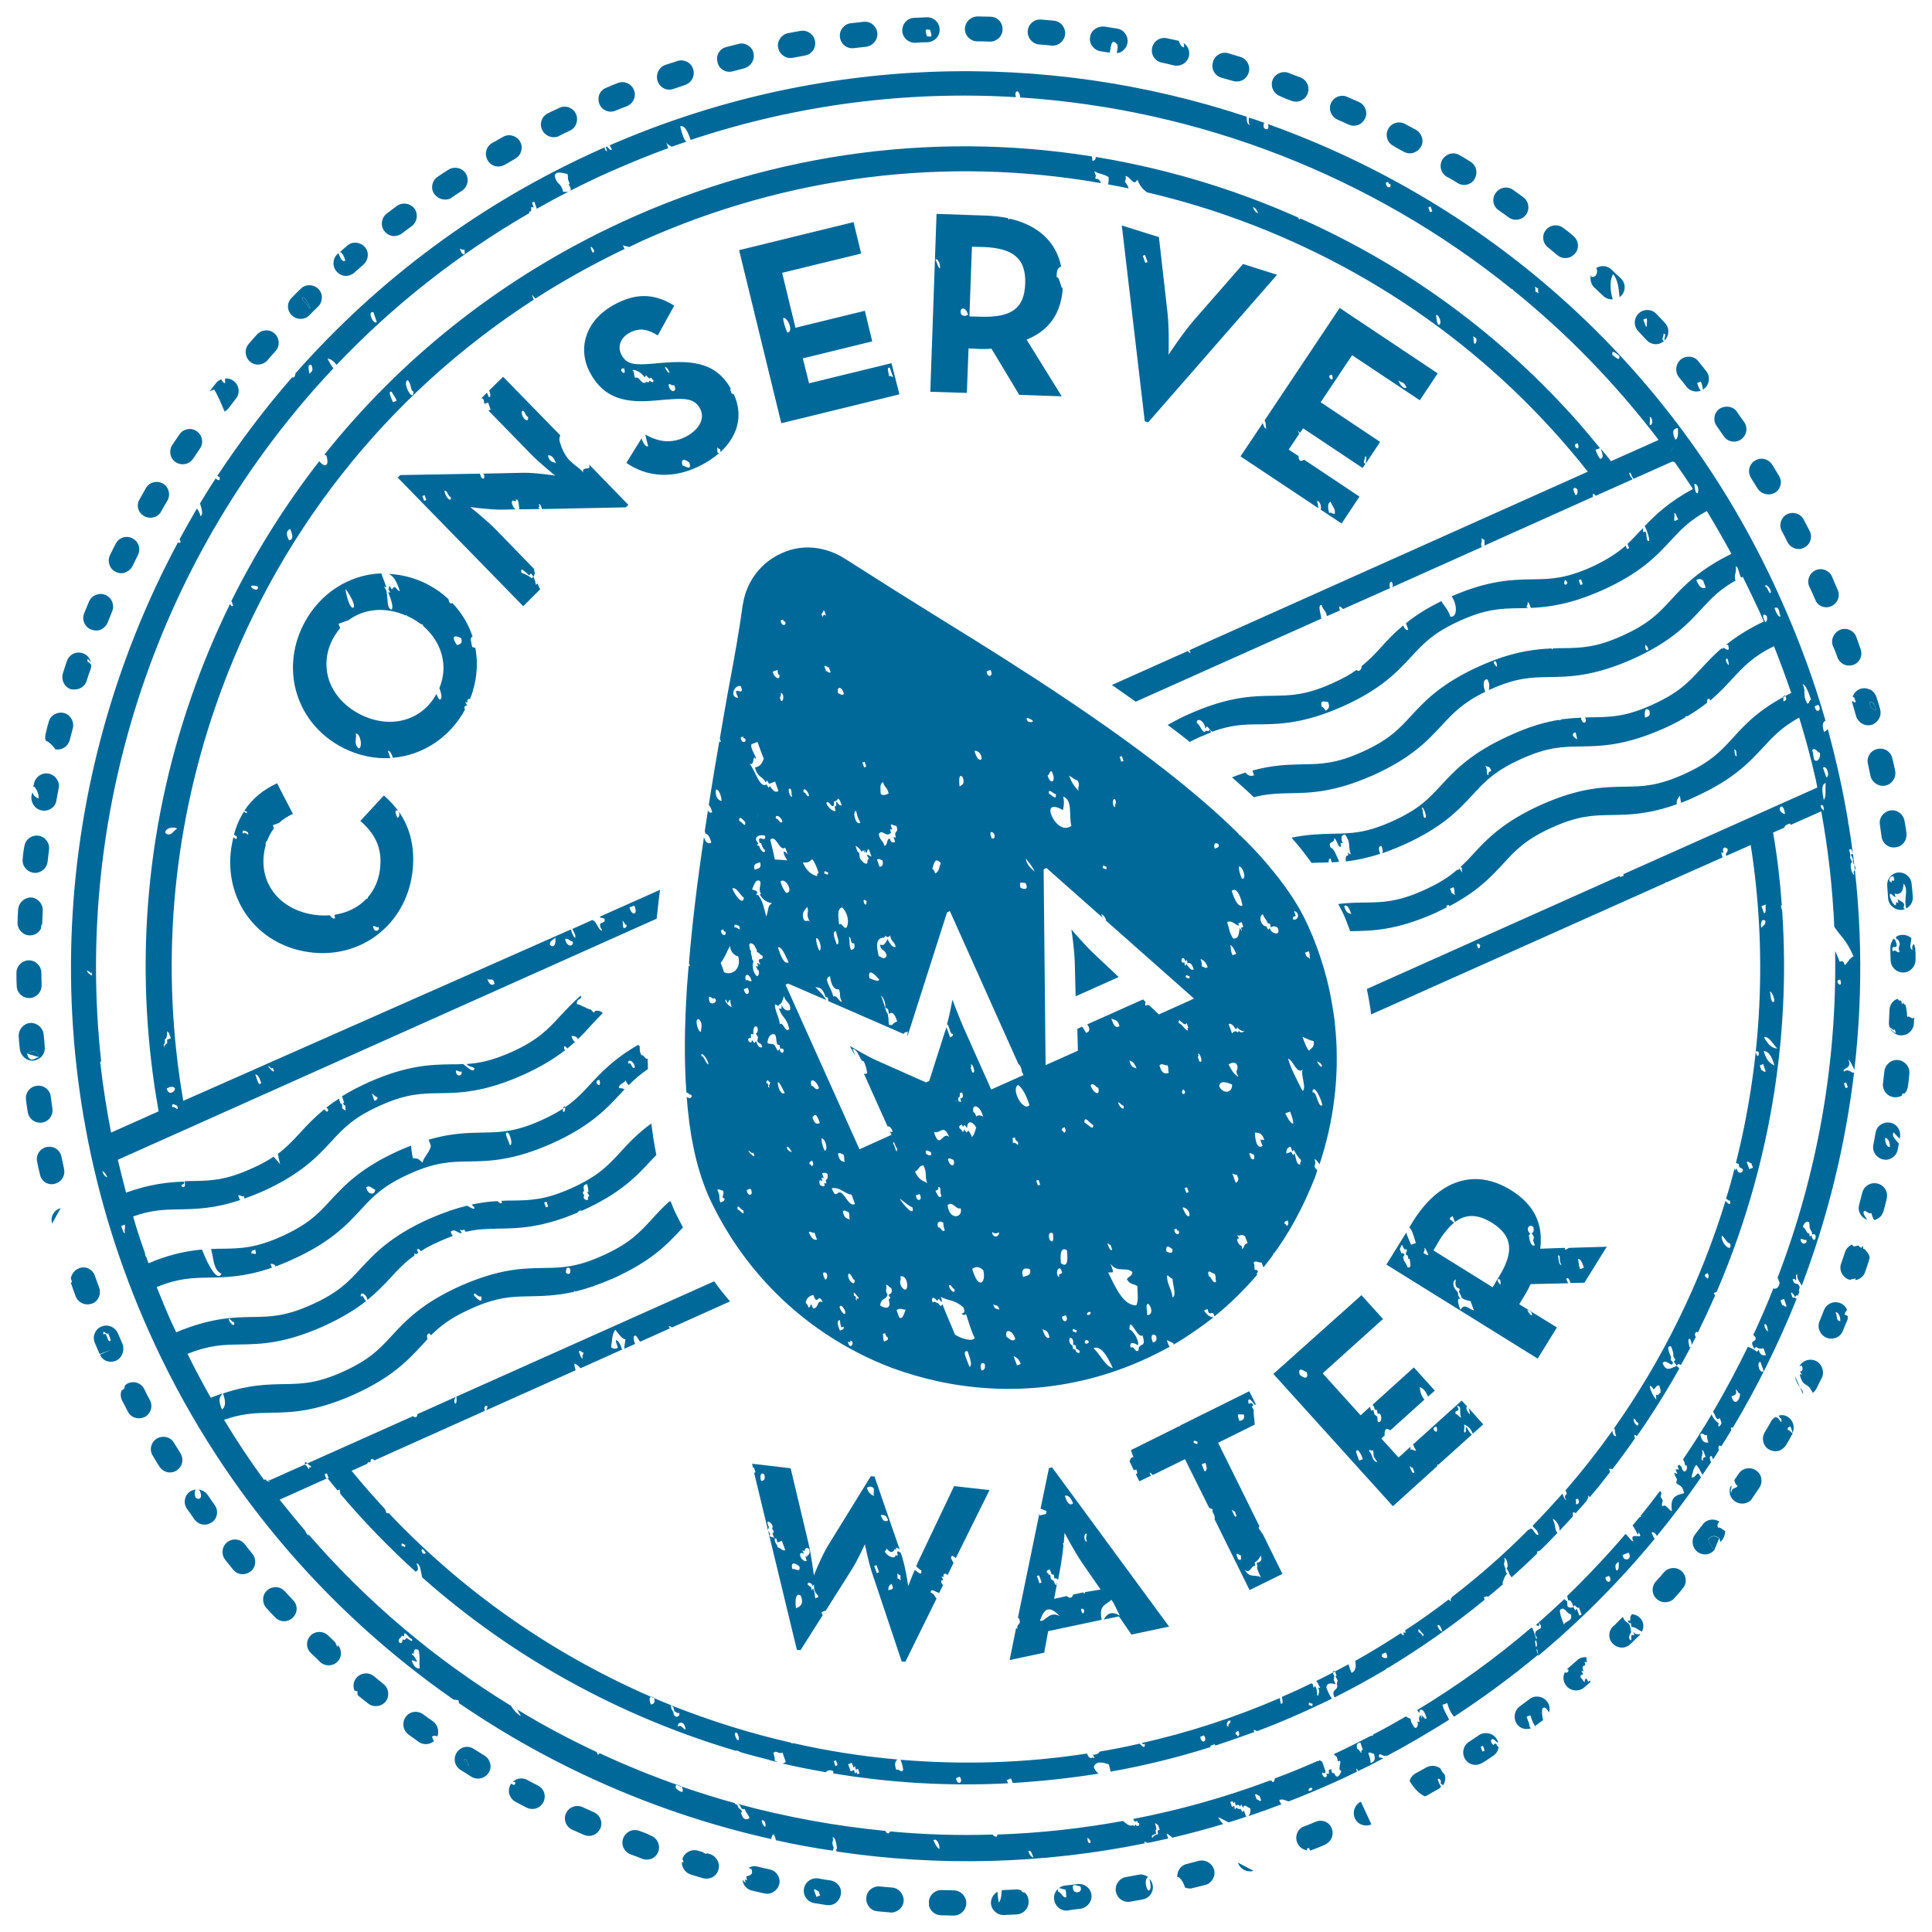 <?xml version="1.0" encoding="utf-8"?>
<!-- Generator: Adobe Illustrator 24.0.2, SVG Export Plug-In . SVG Version: 6.00 Build 0)  -->
<svg version="1.1" id="Layer_1" xmlns="http://www.w3.org/2000/svg" xmlns:xlink="http://www.w3.org/1999/xlink" x="0px" y="0px"
	 viewBox="0 0 682 682" style="enable-background:new 0 0 682 682;" height="682" width="682" xml:space="preserve">
<style type="text/css">
	.st0{fill:#00699A;}
</style>
<g>
	<path class="st0" d="M79.3,145.3c0.5-0.3,1-0.7,1.4-1.2c0.9-1.2,1.7-2.3,2.6-3.4c1.5-1.9,1.2-4.7-0.8-6.2c-0.9-0.7-1.9-1-3-0.9
		c-0.1,0.5-0.1,0.9,0,1.6c-0.5,0.1-1-0.4-1.4-1.3c-0.7,0.3-1.4,0.7-1.9,1.4c-0.7,0.9-1.5,1.9-2.2,2.8c0.5-0.2,1.1-0.4,1.6-0.6
		C76.9,139.6,78.1,142.5,79.3,145.3z"/>
	<path class="st0" d="M27.9,447.7c-1.6,0.6-2.7,2.1-2.9,3.7c0.2,0.3,0.3,0.7,0.4,1.2c-0.1,0.1-0.2,0.1-0.4,0.2
		c0,0.2,0.1,0.4,0.2,0.6c0.5,1.4,1,2.8,1.5,4.2c0.9,2.3,3.4,3.4,5.7,2.6c0.1,0,0.2-0.1,0.3-0.1c2.1-0.9,3.1-3.4,2.3-5.6
		c-0.5-1.4-1-2.7-1.5-4.1C32.7,448,30.2,446.8,27.9,447.7z"/>
	<path class="st0" d="M9.8,392.6c0.4,2.4,2.6,4,5,3.7c0.4-0.1,0.8-0.2,1.1-0.3c1.8-0.8,2.9-2.7,2.6-4.7c-0.2-1.4-0.4-2.9-0.6-4.3
		c-0.3-2.4-2.6-4.1-5-3.7c-2.4,0.3-4.1,2.6-3.7,5C9.3,389.6,9.6,391.1,9.8,392.6z"/>
	<path class="st0" d="M41,480.3c2.2-1,3.1-3.8,2.2-6c-0.5-1.2-1.1-2.5-1.6-3.7c-1-2.2-3.6-3.3-5.8-2.3c0,0,0,0-0.1,0
		c-2.2,1-3.2,3.6-2.2,5.8c0.5,1.3,1.1,2.5,1.7,3.9l4.1-1.6l-4,1.8C36.2,480.4,38.8,481.3,41,480.3z M36.6,471.2
		c-0.7-2.6,1.2,0.5,1.6-0.6c0.3,0.8,0.6,1.7,0.9,2.5C38,474.9,37.7,469.4,36.6,471.2z"/>
	<path class="st0" d="M5.9,348c0,2.4,2.1,4.4,4.5,4.3c0.6,0,1.2-0.1,1.7-0.4c1.6-0.7,2.6-2.3,2.6-4.1c0-1.5-0.1-2.9-0.1-4.4
		c0-2.4-2-4.4-4.4-4.4c-2.4,0-4.4,2-4.4,4.4C5.8,345,5.8,346.5,5.9,348z"/>
	<path class="st0" d="M22.1,264.2c1.2-0.5,2.1-1.6,2.5-2.9c0.4-1.4,0.7-2.8,1.1-4.2c0.6-2.3-0.8-4.8-3.1-5.4
		c-2.4-0.6-4.8,0.8-5.4,3.1c-0.4,1.4-0.8,2.9-1.1,4.3c-0.2,0.8-0.2,1.5,0,2.3c1.3,0.6,2.6,1.8,3.4,3.1
		C20.4,264.7,21.3,264.6,22.1,264.2z"/>
	<path class="st0" d="M8,303.2c-0.3,2.4,1.5,4.6,3.9,4.9c0.8,0.1,1.6,0,2.3-0.4c1.4-0.6,2.4-1.9,2.6-3.5c0.2-1.4,0.3-2.9,0.5-4.3
		c0.3-2.4-1.4-4.6-3.8-4.9c-2.4-0.3-4.6,1.4-4.9,3.8C8.3,300.2,8.1,301.7,8,303.2z"/>
	<path class="st0" d="M6.4,321.1c-0.1,1.5-0.2,3-0.2,4.5c-0.1,2.4,1.8,4.5,4.2,4.6c0.7,0,1.4-0.1,2-0.4c0.9-0.4,1.7-1.2,2.1-2.1
		c0-0.8,0.1-1.4,0.4-1.5c-0.1,0.1-0.1,0.3-0.1,0.5c0.1-0.2,0.1-0.5,0.1-0.8c0.1-1.5,0.1-2.9,0.2-4.4c0.1-2.4-1.7-4.5-4.1-4.7
		C8.6,316.8,6.6,318.6,6.4,321.1z"/>
	<path class="st0" d="M11.8,374.4c0.5,0,1-0.2,1.4-0.4c1.7-0.7,2.8-2.5,2.6-4.4c-0.1-1.5-0.2-2.9-0.4-4.4c-0.2-2.4-2.3-4.2-4.7-4.1
		c-2.4,0.2-4.2,2.3-4.1,4.7c0.1,1.5,0.2,3,0.4,4.5C7.3,372.8,9.4,374.6,11.8,374.4z M9.5,371.9c1.5-0.5,3.1-1.9,4.3,1.3
		C12.3,373.4,10.6,375.6,9.5,371.9z"/>
	<path class="st0" d="M14.8,286.1c0.9,0.2,1.8,0,2.6-0.3c1.3-0.6,2.3-1.7,2.5-3.2c0.3-1.4,0.5-2.9,0.8-4.3c0.5-2.4-1.1-4.7-3.5-5.2
		c-2.4-0.5-4.7,1.1-5.2,3.5c-0.1,0.4-0.2,0.9-0.3,1.3c0.1-0.1,0.2-0.2,0.4-0.2c0.9,0.9,1.7,2.9,1.5,4.2c-0.8-0.4-1.6-0.7-2.2-2.2
		c-0.1,0.4-0.2,0.9-0.3,1.3C10.8,283.4,12.4,285.7,14.8,286.1z"/>
	<path class="st0" d="M19.3,417.9c0.3-0.1,0.6-0.2,0.8-0.3c1.9-0.8,3-2.9,2.5-5c-0.3-1.4-0.6-2.8-0.9-4.3c-0.5-2.4-2.8-3.9-5.2-3.4
		c-2.4,0.5-3.9,2.8-3.4,5.2c0.3,1.5,0.6,2.9,1,4.4C14.5,417,16.9,418.5,19.3,417.9z"/>
	<path class="st0" d="M141,82.9c0.3-0.1,0.6-0.3,0.9-0.5c1.2-0.9,2.3-1.8,3.5-2.6c1.9-1.5,2.3-4.2,0.9-6.2c-1.5-1.9-4.2-2.3-6.2-0.9
		c-1.2,0.9-2.4,1.8-3.6,2.7c-1.9,1.5-2.3,4.3-0.8,6.2C137,83.3,139.2,83.8,141,82.9z"/>
	<path class="st0" d="M123.9,97c0.4-0.2,0.8-0.4,1.1-0.7c1.1-1,2.2-1.9,3.3-2.9c1.8-1.6,2.1-4.4,0.5-6.2c-1.6-1.8-4.4-2.1-6.2-0.5
		c-0.9,0.8-1.8,1.5-2.6,2.3c0.7,0.1,1.4,1.2,1.9,3c-1,0.6-1.7-0.6-2.4-2.6c-0.1,0.1-0.2,0.2-0.3,0.2c-1.8,1.6-2,4.4-0.4,6.2
		C120.1,97.4,122.2,97.8,123.9,97z"/>
	<path class="st0" d="M158.9,70.1c0.2-0.1,0.4-0.2,0.6-0.4c1.2-0.8,2.4-1.6,3.6-2.4c2-1.3,2.6-4,1.3-6.1c-1.3-2-4-2.6-6.1-1.3
		c-1.3,0.8-2.5,1.6-3.8,2.5c-2,1.3-2.6,4.1-1.2,6.1C154.7,70.3,157,70.9,158.9,70.1z"/>
	<path class="st0" d="M92.9,128.3c0.6-0.3,1.1-0.6,1.5-1.1c0.9-1.1,1.9-2.2,2.9-3.3c1.6-1.8,1.4-4.6-0.4-6.2
		c-1.8-1.6-4.6-1.4-6.2,0.4c-1,1.1-2,2.2-2.9,3.3c-1.6,1.8-1.4,4.6,0.4,6.2C89.5,128.8,91.4,129,92.9,128.3z"/>
	<path class="st0" d="M103,111.3c1.3,1.3,3.3,1.6,4.9,0.9c0.5-0.2,0.9-0.5,1.3-0.9c1-1,2-2.1,3.1-3.1c1.7-1.7,1.8-4.5,0.1-6.2
		s-4.5-1.8-6.2-0.1c-1.1,1-2.1,2.1-3.2,3.2C101.2,106.8,101.2,109.5,103,111.3z M109.6,108.9c-1-0.5-1.8-2.8-2.9-2.8
		C106.6,102.9,109,107.2,109.6,108.9z"/>
	<path class="st0" d="M40.9,201.9c1.2,0.6,2.6,0.6,3.7,0c0.9-0.4,1.7-1.1,2.2-2.1c0.6-1.3,1.3-2.6,1.9-3.9c1.1-2.2,0.2-4.8-2-5.9
		c-2.2-1.1-4.8-0.2-5.9,2c-0.7,1.3-1.3,2.7-2,4C37.8,198.2,38.7,200.9,40.9,201.9z"/>
	<path class="st0" d="M177.7,58.4c0.1-0.1,0.3-0.1,0.4-0.2c1.3-0.7,2.5-1.4,3.8-2.2c2.1-1.2,2.9-3.9,1.7-6c-1.2-2.1-3.9-2.9-6-1.7
		c-1.3,0.7-2.6,1.5-3.9,2.2c-2.1,1.2-2.8,3.9-1.6,6C173.2,58.6,175.7,59.3,177.7,58.4z"/>
	<path class="st0" d="M28.2,243c1.1-0.5,2-1.4,2.4-2.7c0.4-1.4,0.9-2.8,1.4-4.1c0.2-0.5,0.2-1,0.2-1.5c-0.4-0.5-1-1.3-1.2-0.9
		c-0.5-2.3,0.5-0.6,1.1,0.1c-0.3-1.5-1.3-2.8-2.9-3.3c-2.3-0.8-4.8,0.4-5.6,2.8c-0.5,1.4-0.9,2.8-1.4,4.3c-0.7,2.3,0.5,4.8,2.8,5.6
		C26.1,243.5,27.3,243.4,28.2,243z"/>
	<path class="st0" d="M35.7,222.2c1-0.5,1.8-1.3,2.3-2.4c0.5-1.3,1.1-2.7,1.6-4c0.9-2.2-0.1-4.8-2.4-5.8c-2.2-0.9-4.8,0.1-5.8,2.4
		c-0.6,1.4-1.1,2.8-1.7,4.1c-0.9,2.3,0.2,4.8,2.4,5.7C33.5,222.7,34.7,222.7,35.7,222.2z"/>
	<path class="st0" d="M50.9,182.2c1.3,0.7,2.7,0.7,4,0.2c0.8-0.4,1.6-1,2-1.9c0.7-1.3,1.4-2.5,2.2-3.8c1.2-2.1,0.5-4.8-1.6-6
		c-2.1-1.2-4.8-0.5-6,1.6c-0.7,1.3-1.5,2.6-2.2,3.9C48,178.3,48.7,181,50.9,182.2z"/>
	<path class="st0" d="M66.3,163.5c0.7-0.3,1.4-0.9,1.9-1.6c0.8-1.2,1.6-2.4,2.4-3.6c1.4-2,0.8-4.8-1.2-6.1c-2-1.4-4.8-0.8-6.1,1.2
		c-0.8,1.2-1.7,2.5-2.5,3.7c-1.3,2-0.8,4.8,1.3,6.1C63.4,164,65,164.1,66.3,163.5z"/>
	<path class="st0" d="M21.4,426.5c-2.4,0.6-3.7,3.1-3,5.4"/>
	<path class="st0" d="M563.5,94.6c0.8,1.6-0.2,3.5-1.7,3.1c-0.1-0.2-0.1-0.4-0.2-0.6c-0.4,1.5,0,3.3,1.2,4.4c1.1,1,2.1,2,3.2,3
		c0.9,0.9,2.1,1.2,3.3,1.2c-1.1-3.5-1-7.5,0.2-8.9c1.8,2.4,1.9,5.3,2.2,8.1c0.2-0.1,0.4-0.3,0.6-0.5c1.7-1.8,1.6-4.5-0.2-6.2
		c-1.1-1-2.2-2-3.3-3.1C567.3,93.7,565.1,93.6,563.5,94.6z"/>
	<path class="st0" d="M546.4,87.3c1.1,0.9,2.2,1.8,3.4,2.8c1.3,1.1,3.1,1.3,4.6,0.6c0.6-0.3,1.1-0.7,1.6-1.2
		c1.6-1.9,1.3-4.6-0.6-6.2c-1.1-1-2.3-1.9-3.5-2.8c-1.9-1.5-4.7-1.2-6.2,0.7C544.2,83,544.5,85.8,546.4,87.3z"/>
	<path class="st0" d="M529,74.2c1.2,0.8,2.4,1.7,3.5,2.5c1.3,1,3,1.1,4.4,0.5c0.7-0.3,1.3-0.8,1.8-1.4c1.4-2,1-4.7-1-6.2
		c-1.2-0.9-2.4-1.7-3.6-2.6c-2-1.4-4.7-0.9-6.1,1.1C526.5,70.1,527,72.8,529,74.2z"/>
	<path class="st0" d="M495.6,53.6c1.3,0.7,2.7,0.7,3.9,0.1c0.9-0.4,1.6-1,2.1-1.9c1.2-2.1,0.3-4.8-1.8-6c-1.3-0.7-2.6-1.4-3.9-2.1
		c-2.2-1.1-4.8-0.3-5.9,1.9c-1.1,2.2-0.3,4.8,1.9,5.9C493.1,52.3,494.3,52.9,495.6,53.6z"/>
	<path class="st0" d="M472.1,42.2c1.3,0.6,2.7,1.2,4,1.8c1.2,0.5,2.5,0.5,3.6,0c0.9-0.4,1.7-1.2,2.2-2.2c1-2.2,0-4.8-2.2-5.8
		c-1.4-0.6-2.7-1.2-4.1-1.8c-2.2-1-4.8,0-5.8,2.3C468.9,38.6,469.9,41.2,472.1,42.2z"/>
	<path class="st0" d="M455.9,35.6c1.1,0.4,2.3,0.4,3.4-0.1c1-0.5,1.9-1.3,2.3-2.5c0.9-2.3-0.3-4.8-2.6-5.7c-1.4-0.5-2.8-1-4.2-1.6
		c-2.3-0.8-4.8,0.4-5.6,2.6c-0.8,2.3,0.4,4.8,2.6,5.6C453.2,34.6,454.6,35.1,455.9,35.6z"/>
	<path class="st0" d="M629,187.5c0.7,1.3,1.4,2.6,2,3.9c1.1,2.1,3.6,3,5.7,2c0.1,0,0.1-0.1,0.2-0.1c2.2-1.1,3-3.8,1.9-5.9
		c-0.7-1.3-1.4-2.7-2.1-4c-1.1-2.1-3.7-3-6-1.8C628.7,182.7,627.8,185.4,629,187.5z"/>
	<path class="st0" d="M619.5,162.6c-2.1,1.3-2.7,4-1.4,6.1c0.8,1.2,1.5,2.5,2.3,3.7c1.2,1.9,3.6,2.6,5.6,1.8
		c0.2-0.1,0.3-0.2,0.5-0.2c2.1-1.3,2.8-4,1.5-6c-0.8-1.3-1.6-2.6-2.3-3.8C624.3,161.9,621.6,161.3,619.5,162.6z"/>
	<path class="st0" d="M607,144.3c-2,1.4-2.4,4.2-1,6.1c0.8,1.2,1.7,2.4,2.5,3.6c1.2,1.8,3.5,2.4,5.4,1.5c0.2-0.1,0.5-0.2,0.7-0.4
		c2-1.4,2.5-4.1,1.1-6.1c-0.9-1.2-1.7-2.4-2.6-3.7C611.8,143.4,609,143,607,144.3z"/>
	<path class="st0" d="M578.3,116.9c1,1.1,2,2.1,3,3.2c1.3,1.4,3.4,1.8,5,1c0.4-0.2,0.7-0.4,1.1-0.7c-1.2-0.5,0.1-1.8-0.2-2.6
		c1.3,0,0.1,1.3,0.4,2.4c1.7-1.7,1.8-4.4,0.2-6.1c-1-1.1-2-2.2-3.1-3.3c-1.7-1.8-4.5-1.8-6.2-0.2
		C576.7,112.3,576.6,115.1,578.3,116.9z M580.1,112.8c0.4-0.2,0.8-0.3,1.2-0.4c0.3,1.1-0.2,1.6,0.1,2.8c-0.3,0.3-0.5-0.2-0.7-0.7
		C580.5,113.9,580.3,113.4,580.1,112.8z"/>
	<path class="st0" d="M592.7,133.2c0.9,1.1,1.8,2.2,2.7,3.4c1.2,1.5,3.3,2,5,1.3c-0.5-0.5-0.9-1.4-1.3-2.7c0.4-0.2,0.8-0.3,1.3-0.5
		c0.6,1.3,0.6,2,0.7,2.8c0.2-0.1,0.4-0.2,0.5-0.3c1.9-1.5,2.2-4.3,0.7-6.2c-0.9-1.2-1.9-2.3-2.8-3.5c-1.5-1.9-4.3-2.1-6.2-0.6
		C591.4,128.6,591.2,131.3,592.7,133.2z"/>
	<path class="st0" d="M416.1,14.4c-1.4-0.3-2.8-0.6-4.2-0.9c-2.4-0.5-4.7,1-5.2,3.4c-0.5,2.4,1,4.7,3.4,5.2c1.4,0.3,2.8,0.6,4.3,1
		c1,0.2,1.9,0.1,2.8-0.3c1.2-0.5,2.2-1.6,2.5-3c0.4-1.8-0.4-3.7-1.9-4.6c0.2,0.5,0.2,1.1,0.2,1.5C417.1,16.7,416.6,15.8,416.1,14.4z
		"/>
	<path class="st0" d="M258.6,25.2c1.4-0.4,2.8-0.7,4.2-1.1c0.3-0.1,0.5-0.2,0.7-0.3c1.9-0.9,3-3,2.5-5.1c-0.6-2.4-3-3.8-5.3-3.2
		c-1.5,0.4-2.9,0.7-4.3,1.1c-2.4,0.6-3.8,3-3.1,5.4C253.8,24.4,256.2,25.8,258.6,25.2z"/>
	<path class="st0" d="M301.4,17c1.5-0.2,2.9-0.3,4.4-0.5c0.5-0.1,0.9-0.2,1.3-0.4c1.7-0.8,2.8-2.6,2.6-4.5c-0.3-2.4-2.4-4.2-4.9-3.9
		c-1.5,0.2-3,0.3-4.5,0.5c-2.4,0.3-4.1,2.5-3.8,4.9C296.8,15.6,299,17.3,301.4,17z"/>
	<path class="st0" d="M274.7,16.9c0.5,2.4,2.8,4,5.2,3.5c1.4-0.3,2.9-0.5,4.3-0.8c0.4-0.1,0.7-0.2,1-0.3c1.8-0.8,2.9-2.8,2.5-4.8
		c-0.4-2.4-2.7-4-5.1-3.6c-1.5,0.3-2.9,0.5-4.4,0.8C275.8,12.2,274.2,14.5,274.7,16.9z"/>
	<path class="st0" d="M217.2,39.1c1.4-0.6,2.7-1.1,4.1-1.6c0.1,0,0.1,0,0.2-0.1c2.1-1,3.2-3.4,2.3-5.6c-0.9-2.3-3.5-3.4-5.7-2.5
		c-1.4,0.5-2.8,1.1-4.1,1.7c-2.4,0.9-3.3,3.5-2.4,5.7C212.4,38.9,215,40,217.2,39.1z"/>
	<path class="st0" d="M237.7,31.4c1.4-0.5,2.8-0.9,4.1-1.4c0.2-0.1,0.3-0.1,0.5-0.2c2-0.9,3.1-3.2,2.4-5.4c-0.7-2.3-3.2-3.6-5.5-2.9
		c-1.4,0.5-2.8,0.9-4.3,1.4c-2.3,0.8-3.5,3.3-2.8,5.6C232.9,31,235.4,32.2,237.7,31.4z"/>
	<path class="st0" d="M345,14.6c1.5,0,2.9,0,4.4,0.1c0.7,0,1.3-0.1,1.9-0.4c1.5-0.7,2.6-2.1,2.6-3.9c0.1-2.4-1.8-4.5-4.3-4.5
		c-1.5,0-3-0.1-4.5-0.1c-2.4,0-4.4,1.9-4.5,4.4C340.6,12.6,342.6,14.6,345,14.6z"/>
	<path class="st0" d="M318.5,10.9c0.1,2.4,2.2,4.3,4.6,4.2c1.5-0.1,2.9-0.2,4.4-0.2c0.6,0,1.1-0.2,1.6-0.4c1.6-0.7,2.7-2.3,2.6-4.2
		c-0.1-2.4-2.1-4.3-4.6-4.2c-1.5,0.1-3,0.1-4.5,0.2C320.2,6.4,318.4,8.5,318.5,10.9z M328.3,10.5c1.1,3.1,0.2,2.4-1.1,2.3
		C326.2,9.7,327.1,10.5,328.3,10.5z"/>
	<path class="st0" d="M384.8,13.1c-0.4,2.4,1.3,4.6,3.7,5c1.1,0.2,2.1,0.3,3.2,0.5c0,0,0,0,0,0c0.6-1.9,0.4-5.6,2.7-2.9
		c0.4,1.5-0.2,1.9-0.1,3.1c0.4-0.1,0.7-0.2,1.1-0.3c1.3-0.6,2.3-1.8,2.6-3.3c0.4-2.4-1.2-4.7-3.6-5.1c-1.5-0.2-3-0.5-4.4-0.7
		C387.4,9.1,385.1,10.7,384.8,13.1z"/>
	<path class="st0" d="M197.2,48.1c0,0,0.1,0,0.1-0.1c1.3-0.6,2.6-1.3,3.9-1.9c2.2-1,3.1-3.7,2.1-5.9c-1-2.2-3.7-3.2-5.9-2.1
		c-1.4,0.6-2.7,1.3-4,1.9c-2.2,1.1-3.1,3.7-2,5.9C192.5,48.1,195.1,49,197.2,48.1z"/>
	<path class="st0" d="M431.1,27.4c1.4,0.4,2.8,0.8,4.2,1.2c1.1,0.3,2.1,0.2,3.1-0.2c1.1-0.5,2-1.5,2.4-2.8c0.7-2.3-0.6-4.8-2.9-5.5
		c-1.4-0.4-2.9-0.9-4.3-1.3c-2.3-0.7-4.8,0.7-5.4,3C427.4,24.3,428.8,26.7,431.1,27.4z"/>
	<path class="st0" d="M366.8,15.7c1.5,0.1,2.9,0.2,4.4,0.4c0.8,0.1,1.5-0.1,2.2-0.4c1.4-0.6,2.4-2,2.6-3.6c0.2-2.4-1.6-4.6-4-4.8
		c-1.5-0.1-3-0.3-4.5-0.4c-2.4-0.2-4.5,1.6-4.7,4C362.6,13.3,364.4,15.5,366.8,15.7z"/>
	<path class="st0" d="M152.8,607.6c-1.2-0.8-2.4-1.7-3.5-2.5c-2-1.4-4.7-1-6.1,1c-1.4,2-1,4.7,1,6.2c1.2,0.9,2.4,1.7,3.6,2.6
		c1.3,0.9,3,1,4.3,0.4c0.4-0.2,0.7-0.4,1.1-0.7c-0.2-0.4-0.5-0.8-0.7-1.5c0.7-0.7,1.3-0.3,1.9-0.1
		C155.1,611,154.5,608.8,152.8,607.6z"/>
	<path class="st0" d="M613.4,524.4c-0.4,1.3-2.1,0.3-2.3,2.7c-0.5-1.4,0.4-1.5,0-2.8c-1.1,2-0.5,4.5,1.4,5.7c1.3,0.9,2.9,1,4.3,0.4
		c0.7-0.3,1.4-0.8,1.8-1.6c0.8-1.2,1.7-2.5,2.5-3.7c1.3-2,0.8-4.8-1.3-6.1c-2-1.3-4.8-0.8-6.1,1.3c-0.5,0.7-1,1.5-1.5,2.2
		C612.5,523.6,612.9,524.5,613.4,524.4z"/>
	<path class="st0" d="M631,500.1c-1-0.6-2.1-0.7-3.1-0.4c0.3,0.7,0.5,1,0.9,1.1c0.5,3.3-1.3-1.7-2-0.2c0-0.2,0.1-0.3,0.1-0.5
		c-0.7,0.4-1.4,1-1.8,1.8c-0.7,1.3-1.4,2.5-2.2,3.8c-1.2,2.1-0.5,4.8,1.6,6c1.3,0.7,2.8,0.8,4,0.2c0.8-0.4,1.5-1,2-1.8
		c0.8-1.3,1.5-2.6,2.2-3.9c0.1-0.1,0.1-0.2,0.1-0.3c-0.6-0.2-1.1-1.2-1.7-1.1c-0.3-1,0.5-1,0.9-1.3c0.3,0.8,0.6,1.5,0.8,2.3
		C633.7,503.6,632.9,501.2,631,500.1z"/>
	<path class="st0" d="M652.7,451.7c0.2,0.1,0.3,0.1,0.5,0.1c0.4-0.4,1.4-0.2,1.8-0.6c0,0.3,0,0.5-0.1,0.7c0.4-0.1,0.7-0.2,1.1-0.3
		c1.1-0.5,2-1.4,2.4-2.6c0.5-1.4,1-2.8,1.4-4.2c0.1-0.4,0.2-0.8,0.2-1.2c-0.2-0.3-0.3-0.7-0.5-1.1c-0.5-0.6-0.9-1.1-1.2-1.5
		c-0.2-0.1-0.3-0.1-0.6-0.2c0-0.3,0-0.4,0-0.6c-0.1-0.1-0.2-0.3-0.3-0.4c0,0.1,0,0.1,0,0.1l-0.3,0.6l-0.6-0.3
		c-0.8-1.4-2,0.8-2.7-0.9c-1.1,0.5-2.1,1.4-2.5,2.7c-0.5,1.4-0.9,2.8-1.4,4.1C649.1,448.4,650.4,450.9,652.7,451.7z"/>
	<path class="st0" d="M641,480.4c-2.1-1-4.7-0.2-5.8,1.9c0.3-0.1,0.6-0.1,0.8-0.3c0.6,1.5,0.3,2.1-0.6,2.1l0.7,1.2l-0.8-0.2
		c1,4.5,2.6,3.1,3.8,5.2l0.7,1.1l0.1,0.3c0.5-0.4,1-0.9,1.3-1.5c0.7-1.3,1.3-2.7,2-4C644.1,484.1,643.1,481.4,641,480.4z"/>
	<path class="st0" d="M652.3,464.6c-0.4-0.2-0.8-0.5-1.2-0.6c0.2-0.6,0.5-1.1,0.9-1.6c-0.4-1.1-1.3-2-2.4-2.4
		c-2.3-0.9-4.8,0.2-5.7,2.4c-0.5,1.3-1.1,2.7-1.6,4c-0.9,2.2,0.1,4.8,2.4,5.8c1.2,0.5,2.4,0.4,3.5,0c1-0.4,1.8-1.2,2.3-2.3
		c0.6-1.4,1.1-2.8,1.7-4.1C652.2,465.4,652.3,465,652.3,464.6z M649.6,466.4c-1.5-0.3-0.9-1.1-1.6-3.2
		C649,463.1,649.8,465.1,649.6,466.4z"/>
	<path class="st0" d="M606.5,539.3c-0.6-1.5,0.2-1.5,0.4-2.2c-1.9-1.2-4.5-0.8-5.8,1c-0.9,1.2-1.8,2.3-2.7,3.5
		c-1.5,1.9-1.1,4.7,0.8,6.2c1.3,1,3.1,1.2,4.5,0.5c0.5-0.2,1-0.6,1.4-1.1c-0.8-1-1.5-2.4-2.2-3.8c1.4-1.4,2.2-1.5,4-0.5
		c0.2,0.6,0.4,1.1,0.4,1.5c0.3-0.3,0.5-0.7,0.8-1c0.6-0.9,0.9-1.9,0.9-2.9C608.2,540.1,607.2,538.9,606.5,539.3z"/>
	<path class="st0" d="M546.8,604.5c0.4-1.3,0.2-2.8-0.7-3.9c-1.5-1.9-4.3-2.3-6.2-0.8l-3.5,2.6c-1.9,1.5-2.3,4.2-0.9,6.2
		c0.9,1.3,2.4,1.9,3.9,1.7l-0.1-0.3l0.1,0.3c0.3,0,0.7-0.1,1-0.2l-0.5-0.7l-0.1-0.9c-0.1-0.3-0.2-0.6-0.3-0.8
		c-0.2-0.6-0.4-1.1-0.6-1.7c0.4-0.2,0.8-0.3,1.3-0.5c0.3,0.8,0.6,1.7,0.9,2.5l0.7,1.2l-0.3,0.4c0,0,0.1,0,0.1-0.1l3.1-2.3
		c-0.4-1.7-0.5-3.3-0.2-4.2C545.4,602.3,546.1,603.3,546.8,604.5z"/>
	<path class="st0" d="M593.6,554.6c-1.8-1.6-4.6-1.4-6.2,0.4c-0.9,1.1-1.9,2.2-2.9,3.3c-1.6,1.8-1.5,4.6,0.4,6.2
		c1.3,1.2,3.2,1.4,4.7,0.7c0.6-0.2,1.1-0.6,1.5-1.1c1-1.1,2-2.2,2.9-3.4C595.6,559,595.4,556.2,593.6,554.6z"/>
	<path class="st0" d="M527.2,616c-1.6-1.2-0.8-3.2,0.9-1.3l0.8,0.6c-0.1-0.6-0.3-1.1-0.7-1.6c-1.3-2-4.1-2.5-6.1-1.2
		c-1.2,0.8-2.4,1.6-3.6,2.4c-2,1.3-2.6,4-1.3,6.1c1.2,1.9,3.5,2.5,5.5,1.6c0.2-0.1,0.4-0.2,0.6-0.3c1.3-0.8,2.5-1.6,3.8-2.5
		c1.1-0.7,1.8-1.9,1.9-3.1l-0.5-0.4C528.5,616.3,528.1,614.7,527.2,616z M524.1,618c-0.3,0.1-0.6,0.2-0.8,0.3
		c-0.2-0.5-0.4-1.1-0.6-1.7c0.3-0.1,0.6-0.2,0.8-0.3C523.7,616.9,523.9,617.5,524.1,618z"/>
	<path class="st0" d="M578.8,571c-0.7-0.7-1.7-1.1-2.7-1.2c-0.2,0.3-0.4,0.6-0.6,0.9l0,1.4l-0.9-0.1c0.1,0.3,0.2,0.6,0.3,0.8
		l0.8,0.2l0.2,1.3c1.3,0,2.5,1.1,3.7,1.7C580.5,574.3,580.2,572.3,578.8,571z"/>
	<path class="st0" d="M576.6,576l0.3,1.3l-0.8-0.2c-0.4,0.3-0.3,1.2-0.2,1.9c-1.6-0.3-0.4-2.4-0.1-2.8l-0.2-1.3l-0.3-1.3
		c-0.8-1.2-1.7-0.8-2.4-2.8c-0.1,0.1-0.2,0.1-0.3,0.2c-0.8,0.8-1.5,1.5-2.3,2.3c-0.1,0.2-0.2,0.3-0.5,0.5c-0.1,0.1-0.2,0.2-0.4,0.3
		c-1.7,1.7-1.8,4.5,0,6.2c1.3,1.3,3.3,1.7,4.9,0.9c0.5-0.2,0.9-0.5,1.3-0.9c1.1-1,2.1-2.1,3.2-3.1c0.1-0.1,0.2-0.2,0.3-0.4
		C578.3,576.9,577.3,577.2,576.6,576z"/>
	<path class="st0" d="M560.7,593.7l-0.7-1.2c-0.3,0.3-0.8,0.3-0.5,1.2c-0.6,0.2-0.9-1.3-1.5-1.4c-0.3-1,0.3-1.1,0.9-1.3l-0.7-1.2
		l0.8,0.2c-0.6-1.5-0.3-2.1,0.6-2.1l-0.2-1.3l0.8,0.2c-0.1-0.7-0.2-1.2-0.2-1.8c-1.2-0.1-2.4,0.2-3.3,1.1c-1.1,1-2.2,1.9-3.3,2.9
		c-0.1,0.1-0.2,0.2-0.2,0.2c0.1,0.2,0.3,0.2,0.4,0.1c0.3,1-0.5,1-0.9,1.3c-0.1-0.2-0.1-0.3-0.2-0.5c-0.9,1.6-0.8,3.6,0.5,5.1
		c1.3,1.5,3.4,1.9,5.1,1.2c0.4-0.2,0.7-0.4,1.1-0.7c0.8-0.7,1.5-1.3,2.3-2c-0.1-0.1-0.2-0.3-0.3-0.5L560.7,593.7z"/>
	<path class="st0" d="M646.4,214C646.4,214,646.4,214,646.4,214c2.3-1,3.3-3.6,2.3-5.8c-0.6-1.4-1.2-2.7-1.8-4.2l-0.2-0.5
		c-1-2.2-3.6-3.2-5.8-2.2c-2.2,1-3.2,3.6-2.2,5.8l0.3,0.6c0.6,1.3,1.2,2.7,1.8,4C641.6,213.9,644.2,215,646.4,214z"/>
	<path class="st0" d="M663.7,250.4c-0.4-1.4-0.8-2.9-1.3-4.3c-0.4-1.3-1.3-2.3-2.5-2.8c-0.2,0.1-0.4,0-0.6-0.2
		c-0.8-0.2-1.6-0.2-2.4,0c-1.4,0.4-2.5,1.5-2.9,2.9c0.2,0.1,0.3,0.2,0.5,0.1c0.2,0.6,0.4,1.1,0.6,1.7c-0.5,0.4-0.9-0.2-1.3-0.4
		c0,0.4,0,0.8,0.2,1.2c0.4,1.4,0.8,2.8,1.2,4.2c0.7,2.3,3.1,3.7,5.4,3.1c0.2-0.1,0.4-0.1,0.6-0.2
		C663.2,254.7,664.3,252.5,663.7,250.4z M659.9,247.9c1-0.7,1.8,0.6,2.5,2.9C661.5,250.3,660.5,250.7,659.9,247.9z"/>
	<path class="st0" d="M50.8,500.3c0.1,0,0.2-0.1,0.3-0.1c2.1-1.1,3-3.8,1.8-6c-0.7-1.3-1.4-2.6-2-3.9c-1.1-2.2-3.8-3-5.9-1.9
		c-0.4,0.2-0.7,0.5-1,0.8c0.1,0.7-0.2,1.3-1.1,1.6c0,0,0,0,0,0c-0.4,1.1-0.4,2.4,0.2,3.6c0.7,1.3,1.4,2.7,2.1,4
		C46.2,500.4,48.7,501.2,50.8,500.3z"/>
	<path class="st0" d="M669.2,299.1c0.4-0.1,0.8-0.2,1.2-0.3c1.7-0.8,2.8-2.6,2.6-4.6c-0.2-1.5-0.4-2.9-0.7-4.4
		c-0.4-2.4-2.6-4.1-5-3.7c-2.4,0.4-4.1,2.6-3.7,5c0.2,1.4,0.4,2.9,0.6,4.3C664.5,297.8,666.8,299.5,669.2,299.1z"/>
	<path class="st0" d="M507.5,628c0.6-0.5,1.5,0.7,1,1.5c0.3,0.3,0.6,0.5,0.9,0.7c0.8-1.1,1-2.6,0.5-3.9c-0.5-0.4-1-1-1.4-2
		c-1.4-1.1-3.3-1.3-5-0.4c-1.3,0.7-2.5,1.4-3.8,2.1c-1.1,0.6-1.8,1.6-2.1,2.7c1.7,2.9,3.5,4.5,5.3,5.4c0.2-0.1,0.5-0.1,0.7-0.2
		c0.1-0.1,0.2-0.1,0.3-0.2c1.3-0.7,2.6-1.5,3.9-2.2c0.4-0.2,0.7-0.5,0.9-0.8C508.4,630.1,507.9,629.6,507.5,628z"/>
	<path class="st0" d="M648.6,232c0.8,2.3,3.3,3.5,5.6,2.7c0.1,0,0.2-0.1,0.3-0.1c2.1-0.9,3.1-3.3,2.3-5.5c-0.5-1.4-1-2.8-1.5-4.2
		c-0.8-2.3-3.4-3.5-5.7-2.6c-2.3,1-3.4,3.4-2.6,5.7C647.6,229.2,648.1,230.6,648.6,232z"/>
	<path class="st0" d="M667.3,334.5c0,1.5,0,2.9,0.1,4.4c0,2.4,2,4.4,4.4,4.4c0.6,0,1.2-0.1,1.8-0.4c1.5-0.7,2.6-2.3,2.6-4.1
		c0-1.3,0-2.7-0.1-4l0,0l-0.4-1.5c-0.7,0.2-0.8,1-0.6,2.1c-1.4-0.9-0.4-2.5-0.4-4.2c-0.8-0.8-1.9-1.2-3.1-1.2
		c-0.9,0-1.7,0.3-2.3,0.7l0.2,1c0.1-0.1,0.3-0.1,0.4-0.2c1.8,2.9-0.5,2,0.7,4.5c-0.9,0.7-1.5-1.2-2.4-0.1c-1.1-3.4,2.7,0.5,0.8-4.1
		l-0.6-0.5C667.8,332.3,667.3,333.4,667.3,334.5z"/>
	<path class="st0" d="M673.5,383.6c0.2-1.5,0.4-3,0.5-4.5c0.3-2.4-1.5-4.6-3.9-4.9c-2.4-0.3-4.6,1.5-4.9,3.9
		c-0.2,1.5-0.3,2.9-0.5,4.3c-0.3,2.4,1.4,4.6,3.8,4.9c0.8,0.1,1.6,0,2.4-0.3c0.2-0.1,0.3-0.2,0.5-0.3c0-0.5,0.1-0.8,0.6-0.7
		c0,0.1,0.1,0.1,0.1,0.2C672.8,385.6,673.3,384.7,673.5,383.6z"/>
	<path class="st0" d="M668.5,399.7c0.4,0.6,1.3,1.4,2.1,2.3c0-0.2,0.1-0.4,0.1-0.6c0.4-2.4-1.1-4.7-3.5-5.1
		c-2.4-0.4-4.7,1.1-5.1,3.5c-0.3,1.4-0.5,2.9-0.8,4.3c-0.5,2.4,1.1,4.7,3.5,5.2c0.9,0.2,1.8,0.1,2.6-0.3c1.3-0.6,2.2-1.7,2.5-3.2
		c0.1-0.7,0.3-1.4,0.4-2.1C669,402.1,667.6,400.9,668.5,399.7z M667.1,404.9c-1.1,0.1-1.8-1.9-1.6-3.2
		C666.5,401.6,667.3,403.6,667.1,404.9z"/>
	<path class="st0" d="M659.2,430.6c-0.5-0.6-1-1.4-1.4-2.3c0.2-2.2,1.6,0.6,2.8-0.1c0.3,1.2,0.6,1.9,1,2.5c0.3-0.1,0.5-0.1,0.8-0.3
		c1.2-0.5,2.1-1.5,2.5-2.9c0.4-1.4,0.8-2.9,1.1-4.3c0.6-2.4-0.8-4.8-3.2-5.4c-2.4-0.6-4.8,0.8-5.4,3.2c-0.4,1.4-0.7,2.8-1.1,4.2
		C655.6,427.6,657,429.9,659.2,430.6z"/>
	<path class="st0" d="M666.2,312.7c0.1,1.5,0.2,2.9,0.3,4.4c0.2,2.4,2.3,4.2,4.7,4.1c0.4,0,0.8-0.1,1.2-0.3
		c-0.2-0.2-0.3-0.4-0.5-0.4c0.9-2.1-0.7-2-2-3.1l0.2,1.3l-0.8-0.2c0.3,3.1-2.7-1.5-2.1-3c0.7,0,1.2,1.1,1.9,1.2l-0.3-1.3l0.8,0.2
		c2-0.1,2.2-1.9,2.4-3.7c1.9,2.5-0.1,5.1,0.9,8.8c1.5-0.8,2.5-2.4,2.3-4.2c-0.1-1.5-0.2-3-0.4-4.5c-0.2-2.4-2.3-4.2-4.8-4
		C667.8,308.2,666,310.3,666.2,312.7z M668.4,309.4c1,3-1.1,0.3-0.6,2.1C666.1,311.1,667.3,309,668.4,309.4z"/>
	<path class="st0" d="M667,356.4c-0.1,1.5-0.1,2.9-0.2,4.4c-0.2,2.4,1.7,4.5,4.1,4.7c0.7,0,1.4-0.1,2.1-0.4c1.4-0.6,2.5-2.1,2.6-3.7
		c0-0.8,0.1-1.5,0.1-2.3c-0.9,1.1-1.5-0.8-2.4-0.1c-0.3-0.8,0-1.1-0.2-1.8l-0.2-1.3l-0.3-1.3c-0.3,0-0.5,0.1-0.7-0.7l-0.5,0.6
		l-0.3-1.3c-0.4-0.1-0.8,0.3-1.1-0.5c-0.1,0-0.1,0-0.1-0.1C668.3,353,667.1,354.6,667,356.4z M668.4,363.6c0.1,0,0.4-0.2,0.4-0.2
		C670.7,367.3,664.7,360.4,668.4,363.6z"/>
	<path class="st0" d="M665.6,277.3c0.3-0.1,0.6-0.2,0.9-0.3c1.8-0.8,2.9-2.9,2.5-4.9c-0.3-1.5-0.6-2.9-1-4.4
		c-0.5-2.4-2.9-3.9-5.3-3.3c-2.4,0.5-3.9,2.9-3.3,5.3c0.3,1.4,0.6,2.8,0.9,4.3C660.9,276.3,663.2,277.8,665.6,277.3z"/>
	<path class="st0" d="M181.9,636c1.3,0.7,2.6,1.4,4,2.1c1.2,0.6,2.7,0.6,3.8,0.1c0.9-0.4,1.6-1.1,2.1-2c1.1-2.2,0.3-4.8-1.9-5.9
		c-1.3-0.7-2.6-1.3-3.8-2c-1.7-0.9-3.7-0.6-5,0.6c0.2,0.2,0.4,0.2,0.7,0c0.4,1.4-0.6,1.4-1.3,0.7c-0.1,0.1-0.2,0.3-0.3,0.4
		C179,632.2,179.8,634.8,181.9,636z"/>
	<path class="st0" d="M161.2,618.7c-1.3,2.1-0.7,4.8,1.4,6.1c1.3,0.8,2.5,1.6,3.8,2.4c1.3,0.8,2.8,0.8,4.1,0.3
		c0.8-0.4,1.5-0.9,2-1.7c1.3-2.1,0.6-4.8-1.5-6.1c-1.2-0.8-2.5-1.5-3.7-2.3C165.2,616,162.5,616.6,161.2,618.7z M165.6,623.4
		c-0.6-0.2-1.2-0.8-1.8-2.2C164.6,620.5,165.1,622.1,165.6,623.4z"/>
	<path class="st0" d="M225.7,646.3c-2.3-0.9-4.8,0.3-5.7,2.6c-0.9,2.3,0.3,4.8,2.6,5.7c1.4,0.5,2.8,1,4.2,1.6
		c1.1,0.4,2.3,0.3,3.3-0.1c1.1-0.5,1.9-1.4,2.3-2.5c0.8-2.3-0.4-4.8-2.6-5.6C228.5,647.3,227.1,646.8,225.7,646.3z"/>
	<path class="st0" d="M251.2,662.8c1.1-0.5,2.1-1.5,2.4-2.8c0.7-2.3-0.7-4.8-3-5.5c-0.3-0.1-0.7-0.2-1-0.3c-0.3,0.4-0.9,0.1-1.5-0.4
		c-0.6-0.2-1.1-0.3-1.7-0.5c-2.3-0.7-4.8,0.6-5.5,2.9c0.1,0.4,0.3,0.7,0.4,1.1c-0.2,0.2-0.4,0.1-0.6,0c-0.1,1.9,1.2,3.8,3.1,4.4
		c1.4,0.4,2.9,0.9,4.3,1.3C249.2,663.3,250.2,663.2,251.2,662.8z"/>
	<path class="st0" d="M480.4,636c-2.2,1-3.1,3.7-2.1,5.9c1,2.2,3.6,3.1,5.8,2.1"/>
	<path class="st0" d="M125.8,592.3c-1.1,1.3-1.3,3.1-0.6,4.6c0.3,0,0.6,0,1,0.1c-0.1,0.6,0,1,0.1,1.4c0,0,0.1,0.1,0.1,0.1
		c1.1,0.9,2.3,1.9,3.5,2.8c1.3,1.1,3.1,1.2,4.6,0.6c0.6-0.3,1.2-0.7,1.6-1.2c1.5-1.9,1.2-4.7-0.7-6.2c-1.1-0.9-2.2-1.8-3.4-2.8
		C130.2,590.2,127.4,590.4,125.8,592.3z"/>
	<path class="st0" d="M61.8,519.4c0.2-0.1,0.4-0.2,0.5-0.3c2.1-1.3,2.7-4,1.4-6.1c-0.8-1.2-1.5-2.5-2.3-3.7c-1.2-2.1-3.9-2.7-6-1.5
		c-2.1,1.3-2.8,4-1.5,6c0.8,1.3,1.5,2.6,2.3,3.8C57.4,519.6,59.8,520.3,61.8,519.4z"/>
	<path class="st0" d="M74,537.8c0.3-0.1,0.5-0.3,0.8-0.4c2-1.4,2.4-4.2,1-6.1c-0.8-1.2-1.7-2.4-2.5-3.6c-0.8-1.1-2-1.8-3.3-1.9
		c0.2,0.1,0.3,0.2,0.5,0.4c1.3,2.8-0.4,3.5-1.5,2.4c-0.4-1.3-0.3-2.4,0.1-2.8c-0.7,0.1-1.4,0.3-2,0.7c-2,1.4-2.5,4.1-1.1,6.1
		c0.9,1.2,1.7,2.4,2.6,3.7C69.9,538.1,72.1,538.7,74,537.8z"/>
	<path class="st0" d="M109.6,577.4c-1.7,1.8-1.6,4.5,0.2,6.2c1.1,1,2.2,2,3.2,3.1c1.3,1.2,3.2,1.5,4.8,0.8c0.5-0.2,1-0.6,1.4-1
		c1.6-1.7,1.5-4.2,0-5.9c0,0,0,0,0,0c0.3,1.5-0.3,0.5-0.9-0.9c-0.8-0.8-1.7-1.6-2.5-2.4C114,575.6,111.2,575.7,109.6,577.4z"/>
	<path class="st0" d="M89.1,548.5c-0.9-1.1-1.8-2.2-2.7-3.4c-1.5-1.9-4.3-2.2-6.2-0.7c-1.9,1.5-2.2,4.3-0.7,6.2
		c0.9,1.2,1.9,2.3,2.8,3.5c1.3,1.6,3.4,2,5.2,1.2c0.4-0.2,0.7-0.4,1-0.6C90.4,553.2,90.6,550.4,89.1,548.5z"/>
	<path class="st0" d="M102.1,571.9c0.4-0.2,0.9-0.5,1.2-0.8c1.8-1.7,1.9-4.5,0.2-6.2c-1-1.1-2-2.1-3-3.2c-1.6-1.8-4.4-1.9-6.2-0.3
		c-1.8,1.6-1.9,4.4-0.3,6.2c1,1.1,2,2.2,3.1,3.3C98.4,572.3,100.4,572.7,102.1,571.9z"/>
	<path class="st0" d="M211.9,645.5c1-2.2,0-4.8-2.3-5.8c-1.3-0.6-2.7-1.2-4-1.8c-2.2-1-4.8,0-5.8,2.2c-1,2.2,0,4.8,2.2,5.8
		c1.4,0.6,2.7,1.2,4.1,1.8c1.2,0.5,2.5,0.5,3.6,0C210.6,647.3,211.4,646.5,211.9,645.5z"/>
	<path class="st0" d="M405.4,667.4c-1.1-1.2-1.4-4.2-0.1-4.8c-1-0.7-2.2-1.1-3.5-0.8c-1.4,0.3-2.9,0.5-4.3,0.8
		c-2.4,0.4-4,2.7-3.6,5.1c0.4,2.4,2.7,4,5.1,3.6c1.5-0.3,2.9-0.5,4.4-0.8c0.3-0.1,0.7-0.2,1-0.3c1.8-0.8,2.9-2.8,2.5-4.8
		c-0.2-0.8-0.6-1.6-1.1-2.2C405.9,664.6,406.8,667,405.4,667.4z"/>
	<path class="st0" d="M423.1,656.9c-1.4,0.4-2.8,0.7-4.2,1.1c-2.2,0.5-3.5,2.6-3.3,4.7c0.5-0.6,2.2,1.6,2.7,3.6
		c0.8,0.3,1.8,0.5,2.7,0.2c1.5-0.4,2.9-0.7,4.4-1.1c0.2-0.1,0.5-0.1,0.7-0.2c1.9-0.9,3-3,2.5-5.1
		C427.9,657.7,425.5,656.3,423.1,656.9z"/>
	<path class="st0" d="M464.4,643.1c-1.3,0.6-2.7,1.1-4,1.6c-2.3,0.8-3.4,3.4-2.5,5.7c0.6,1.6,2.1,2.6,3.6,2.8
		c-0.1-0.2-0.2-0.4-0.2-0.6c0.3-0.1,0.6-0.2,0.8-0.3c0.1,0.3,0.2,0.6,0.3,0.9c0.4,0,0.8-0.1,1.1-0.3c1.4-0.5,2.8-1.1,4.2-1.7
		c0,0,0.1,0,0.1-0.1c2.2-1,3.2-3.5,2.3-5.7C469.3,643.2,466.7,642.1,464.4,643.1z"/>
	<path class="st0" d="M437,657.5c0.7,2.3,3.2,3.6,5.5,2.9"/>
	<path class="st0" d="M381.4,673.8c0.5-0.1,0.9-0.2,1.3-0.4c1.7-0.8,2.8-2.6,2.6-4.5c-0.3-2.4-2.5-4.1-4.9-3.8
		c-1.5,0.2-2.9,0.3-4.4,0.5c-0.9,0.1-1.6,0.4-2.3,1c0.6-0.3,1.8,0.6,2.3,0.3c0.6,1.3,0.1,1.6,0.5,2.7c-1.2,0.9-1.9-1.9-3-1.8
		c-0.1-0.6-0.1-0.9,0.1-1.1c-1.1,0.9-1.7,2.3-1.5,3.8c0.3,2.4,2.4,4.2,4.9,3.9C378.4,674.1,379.9,674,381.4,673.8z M381.3,665.8
		c1,2-1,2.7-2.2,1.8C377.6,664,380.6,666.1,381.3,665.8z"/>
	<path class="st0" d="M314.9,666.3c-1.4-0.1-2.9-0.2-4.3-0.4c-2.4-0.2-4.6,1.5-4.8,4c-0.2,2.4,1.5,4.6,4,4.8c1.5,0.1,3,0.3,4.5,0.4
		c0.8,0.1,1.5-0.1,2.1-0.4c1.4-0.6,2.5-2,2.6-3.7C319.1,668.7,317.3,666.5,314.9,666.3z"/>
	<path class="st0" d="M293.2,663.8c-1.4-0.2-2.9-0.4-4.3-0.7c-2.4-0.4-4.7,1.2-5.1,3.6c-0.4,2.4,1.2,4.7,3.6,5.1
		c1.5,0.2,3,0.5,4.4,0.7c0.9,0.1,1.7,0,2.4-0.3c1.3-0.6,2.3-1.8,2.6-3.4C297.3,666.4,295.6,664.2,293.2,663.8z M289.5,669.1
		c-0.4,0.2-0.8,0.3-1.3,0.5c-0.3-0.8-0.6-1.7-0.9-2.5c0.6-0.5,1,0.5,1.6,0.4C289.1,668,289.3,668.5,289.5,669.1z"/>
	<path class="st0" d="M271.7,659.9c-1.4-0.3-2.8-0.6-4.3-1c-1.1-0.3-2.1-0.1-3.1,0.4c0.3,0.1,0.6,0.5,1,0.5c0.7,2.2-0.8,2.2-1.9,2.6
		l0.3,1.3l-0.8-0.2c0.7,1.9,0.1,0.9-0.8,0.1c0.2,1.8,1.5,3.4,3.4,3.8c1.5,0.3,2.9,0.7,4.4,1c1,0.2,1.9,0.1,2.7-0.3
		c1.2-0.6,2.2-1.7,2.5-3.1C275.6,662.8,274.1,660.4,271.7,659.9z"/>
	<path class="st0" d="M361.6,668c-0.2,0.1-0.5,0-0.9-0.3c0-0.1-0.1-0.2-0.1-0.3c-0.6-0.3-1.3-0.5-2.1-0.4c-1.5,0.1-2.9,0.1-4.4,0.2
		c-0.2,0-0.3,0-0.5,0.1c0,1.8-0.4,3.7-1,4.3c-0.3-1.4-0.4-2.6-0.5-3.8c-1.4,0.8-2.3,2.3-2.3,4c0.1,2.4,2.2,4.3,4.6,4.2
		c1.5-0.1,3-0.1,4.5-0.2c0.6,0,1.1-0.2,1.6-0.4c1.6-0.7,2.7-2.4,2.6-4.2C363.1,669.8,362.5,668.7,361.6,668z"/>
	<path class="st0" d="M327.9,672.6c0.4,1.9,2.1,3.4,4.2,3.5c1.5,0,3,0.1,4.5,0.1c0.7,0,1.3-0.1,1.9-0.4c1.5-0.7,2.6-2.2,2.6-4
		c0-2.4-1.9-4.4-4.3-4.5c-1.5,0-2.9-0.1-4.4-0.1c-2.4-0.1-4.5,1.9-4.5,4.3c0,0.2,0,0.3,0,0.5c0,0,0,0,0.1,0
		C327.9,672.3,327.9,672.5,327.9,672.6z"/>
	<path class="st0" d="M659.9,247.9c0.6,2.8,1.6,2.4,2.5,2.9C661.7,248.6,660.9,247.3,659.9,247.9"/>
	<path class="st0" d="M606.9,543c-1.9-1-2.7-0.9-4,0.5c0.7,1.4,1.5,2.8,2.2,3.8"/>
	<path class="st0" d="M633.6,485.7c0.8,4.2,3,4.3,2.9,6.5"/>
	<path class="st0" d="M109.6,108.9c-0.6-1.7-3-6-2.9-2.8C107.8,106.1,108.6,108.4,109.6,108.9"/>
	<path class="st0" d="M163.8,621.2c0.5,1.4,1.1,2,1.8,2.2C165.1,622.1,164.6,620.5,163.8,621.2"/>
	<path class="st0" d="M13.8,373.2c-1.1-3.1-2.8-1.8-4.3-1.3"/>
	<path class="st0" d="M140.3,288.7c-1.3-2.6-0.5-3.1,0.4-2.3c-1.5-2-3.2-3.9-5.2-5.6l-8.3,9c4.8,4.2,8,9.2,6.9,17.3
		c-0.5,3.9-2.1,7.2-4.3,9.7c0,0.1,0.1,0.2,0.1,0.3c-0.2,0.1-0.4,0.1-0.6,0.2c-2.8,3-6.7,4.9-11.1,5.6c-0.1,0.3-0.1,0.7,0.1,1.2
		c-0.7,0.5-1.3-0.3-1.9-1c-1.8,0.1-3.6,0.1-5.5-0.2c-11.6-1.6-19.3-10.5-17.7-21.7c0.1-1,0.4-2,0.6-2.9c-0.1-0.9,0.1-1.3,0.5-1.5
		c0.6-1.6,1.4-3.1,2.4-4.4c-0.1-0.4-0.3-0.8-0.4-1.1c0.8-0.3,1.5-0.5,2.2-0.8c1.5-1.4,3.1-2.4,4.9-3.2l-5.6-10.8
		c-5,2.3-8.8,5.5-11.5,9.6c0.1,0.2,0.3,0.3,0.5,0.2c1,0.8,0.2,0.9-0.7,0.2c-1.5,2.4-2.7,5.1-3.5,8.1c0.3,0.3,0.5,0.5,0.9,0.5
		c0.4,1.4-0.4,1.2-1.1,0.4c-0.3,1.3-0.6,2.7-0.8,4.1c-2.5,17.9,9,33.9,27.4,36.5c18.4,2.6,34-9.7,36.5-27.6c1.2-8.8-0.6-16.1-4.7-22
		C141.1,287.7,141,288.4,140.3,288.7z M85.8,294.4c-0.7-2.1,1.3-0.8,1.7-0.6C88.2,296,86.3,292.9,85.8,294.4z M131.7,327
		c0.7-0.4,1.2,0.7,1.9,0.2C134.4,328.6,131.9,329.5,131.7,327z"/>
	<path class="st0" d="M166.8,224.8c0.1,0.1,0.1,0.3,0.2,0.5c-1.4-4.6-3.9-8.9-7.4-12.5c-0.2,0.3-0.4,0.4-1-0.2
		c-0.1-0.4-0.2-0.8-0.3-1.1c-2.2-2.1-4.8-3.9-7.7-5.4c-4.4-2.2-8.9-3.3-13.4-3.5c1.5,0.6,2.8,2.3,3.9,6c-0.8,0.3-1.4-2.1-2.3-1.1
		l-0.5,0.6l-0.7-1.2c-0.4,0.1-0.2,0.8-0.5,1.1l0.7,1.2l-0.8-0.2c1.1,2.7,1.9,5.1,1.3,6.2c-2-0.3-1.2-4.4-2-6.9l-0.7-1.2l0.8,0.2
		c-0.6-1.6-1.2-3.3-1.8-4.9c-11.4,0.4-21.9,7.1-27.5,18.1c-8.2,16.2-2.4,35.2,14.2,43.6c5.4,2.7,11.1,3.8,16.5,3.5
		c-0.3-0.7-0.6-1.8-0.9-2.6c0.7,0,1.3,0.9,1.8,2.5c10.5-0.9,20.1-7.1,25.5-17.1c-0.1,0-0.1-0.1-0.2-0.1c-0.3-1,0.3-1.1,0.9-1.3
		c0,0,0,0,0,0l-0.7-1.2l0.8,0.2c-0.2-1.2,0.4-1.4,0.9-1.2c2.4-6,3-12.2,1.9-18.1c-0.3-0.1-0.7-0.2-1.1-0.3
		C166.4,226.9,165.7,224.9,166.8,224.8z M122,207.9c0.8,1.1,3.4,5,2.9,6.5C123.5,215.6,121.9,208.9,122,207.9z M126.6,264.2
		c-1.9-1.8-0.6-3.4-1-5.3C127.3,258.9,128.1,264,126.6,264.2z M155.1,242.9c0.7,2,1.2,3.8,0.1,4.1c-0.6-0.6-0.9-1.3-1.1-2.1
		c-5.3,9.8-16.6,12.5-26.9,7.3c-10.5-5.3-15-16.3-9.8-26.5c0.8-1.5,1.7-2.8,2.7-4c-0.2-0.4-0.4-0.9-0.6-1.5c1.1-0.4,2.2-0.8,3.3-1.2
		c0,0,0,0.1,0,0.1c5.6-4.3,13.2-5,20.5-1.8c0-0.1,0-0.1,0-0.2c0.2,0.1,0.4,0.2,0.5,0.4c0.2,0.1,0.5,0.2,0.7,0.3
		c1.4,0.7,2.7,1.5,3.9,2.4c0.3,0.1,0.6,0.3,0.9,0.3c0,0.2,0,0.3,0,0.4C155.9,226.6,158.4,234.9,155.1,242.9z M161.3,227.7
		c-2.5-3.7-0.3-3.4,1.5-2.4C163.4,227.1,162.4,227.5,161.3,227.7z"/>
	<path class="st0" d="M190.7,208c-0.4-0.6-0.7-1.4-1-2.1l-0.5,0.6l-0.3-1.3c-0.2-0.6-0.4-1.1-0.6-1.7l-0.6,0.7c0,0-1-1.1-3.6-2
		c-0.6-2.6,1.5,0,2.7,0.9l0.6-0.7l0.9,1.1c0.4-0.2,0.3-0.9,0.5-1.1l-0.3-1.3c0,0,0.1,0,0.2-0.1l-14-14.4c-3.2-3.2-8.7-7.6-8.7-7.6
		s7.1,1,11.4,0.9l4.7-0.1c-0.5-0.2-1-0.8-1.4-2.1c-0.2-2.3,1.9,0.4,1.4-1.4c1.1-0.3,1.1,2.8,1.2,3.3c-0.2,0.1-0.3,0.2-0.5,0.2
		l7.6-0.1c-0.1-0.2-0.2-0.5-0.3-0.7c0.4,0,0.3-0.5,0.1-1c0.4-0.3,0.9,0.7,1.1,1.7l29.6-0.6l0.9-0.9L208,164c0,0.3,0.1,0.7,0.1,1
		c-0.5,0.7-2.8-0.1-2.2,1.8c-2.8-3.3-6.1-3.2-8.4-11.2c-0.1-0.6,0-1.3,0.3-1.9l-20.2-20.7l-4.9,4.8c0.5,1.4,0.6,2.7-0.2,2.3
		c-0.2-0.5-0.4-1-0.6-1.5l-1.9,1.9l0.7,0.5l0.3,1.6c0.4-0.2,0.8-0.3,1.3-0.5c0.3,0.8,0.6,1.7,0.9,2.5c-0.3,0.2-0.6,0.3-0.9,0.2
		l15.1,15.5c3,3.1,8.6,7.6,8.6,7.6s-7.1-1.1-11.3-1l-14.4,0.3c0.2,0.1,0.3,0.2,0.5,0.1c0.4,1.8,0,2-0.9,1.3
		c-0.2-0.5-0.3-0.9-0.5-1.4l-28.1,0.5l-0.9,0.9l44.3,45.4L190.7,208z M184.3,145.1c0.9-0.6,1.3,2.2,2.1,2
		C186.8,150.1,183.6,147.1,184.3,145.1z M193.4,160.8c1.1-0.3,2.1,0.6,2.9,2.8C195.3,162.8,194.1,163.5,193.4,160.8z M200.7,178.1
		C197.5,173.2,202.6,181,200.7,178.1L200.7,178.1z M150.5,176.5c-0.3,0.1-0.6,0.2-0.8,0.3c-0.2-0.6-0.4-1.1-0.6-1.7
		c0.3-0.1,0.6-0.2,0.8-0.3C150.1,175.4,150.3,176,150.5,176.5z M156.9,173.3c0.9-0.6,1.4,2.3,2.2,2.1
		C159.5,177.7,157.2,175.6,156.9,173.3z"/>
	<path class="st0" d="M226.5,154.7l-5.4,8.7c6.9,4.8,16.5,6.2,27,0.5c2.2-1.2,4.1-2.5,5.7-3.9c-0.2-0.1-0.3-0.3-0.5-0.2
		c-0.2-0.7,0.1-1-0.2-1.8c0.4,0,0.7,0.7,1.1,0.5c0.1,0.4,0.1,0.7,0.1,1.1c6-5.5,8.2-12.8,4.8-20.3c-0.2-0.2-0.5-0.4-0.8-0.3
		c-0.2-0.6-0.4-1.1-0.6-1.7c0.1,0,0.2-0.1,0.3-0.1c-5.1-8.9-12.8-10.1-24.4-9.1l-3.5,0.3c-6,0.5-8.9,0.3-10.7-3.1
		c-1.5-2.8-0.5-6,2.8-7.8c3.3-1.8,6.1-1.5,10,0.9l5.8-10.5c-7.3-4.6-13.9-4.3-21.1-0.4c-10.2,5.5-13.2,15.5-8.6,24.1
		c5,9.3,12.8,10.7,22.9,9.8l3.5-0.3c6.4-0.5,10.3-0.8,12.4,3.1c1.8,3.3,0,7.2-4.7,9.8c-5.5,2.9-10.1,1.9-14.6-0.6
		c0.2,1,0.5,2.3,1,4.1C228,158,226.9,156.3,226.5,154.7z M220.3,130C221.5,133.7,217.5,130,220.3,130L220.3,130z M229.4,134.3
		l-0.5,0.7l-0.8-0.2c-1.5,1.6-2.4-2.3-3.9-1.4c-0.7-1.4-0.1-2.4-0.9-2.5c0-0.9,3.2,0.4,4.2,2.3l0.6-0.7l1,1.1
		c0.3-0.1,0.6-0.2,0.8-0.3c0.2,0.5,0.5,1,0.7,0.7C231,134.9,229.9,135.3,229.4,134.3z M236,135.7c0.7-0.4,1.2,0.7,1.9,0.2
		C239.5,138.6,236.3,139,236,135.7z M236.4,131.7c-0.6-0.2-1.2-0.8-1.7-2.2C235.4,129.7,235.9,130.3,236.4,131.7z M243.4,163.4
		c0.8,3-1.4,1.1-2.5,0.9C240.1,161.2,242.4,162.4,243.4,163.4z"/>
	<path class="st0" d="M314.7,128.2l-29.1,7.1l-2.2-8.8l24.5-6l-2.6-10.8l-24.5,6l-4.7-19.4l27.9-6.8l-2.7-11.1l-40.4,9.9l14.9,61.1
		l41.7-10.2L314.7,128.2z M276.5,112.2c1.6-0.2,3.8,5,1.4,5.2C277.1,115.4,276.4,113.4,276.5,112.2z M314.1,129.8
		c0.4,1.1,0.8,2.2,1.2,3.4c-0.5-0.3-1-0.6-1.5-0.4C313.9,131.8,312.7,129.6,314.1,129.8z"/>
	<path class="st0" d="M341.9,123l4.4,0.2c1.2,0,2.5,0,3.7-0.1l9.8,16.3l15,0.5l-12.4-20c7.8-3.2,12.3-9.1,12.8-18.7
		c-0.1,0.2-0.1,0.4-0.2,0.7c-0.7-1.1-1.1-4.5-2-4c0-2.7,0.4-3.4,1.6-3.8c-1.8-8.8-8.2-14.6-18.1-16.9c-0.1,0.1-0.2,0.2-0.4,0.3
		c-0.1-0.1-0.2-0.3-0.3-0.5c-2.4-0.5-5-0.8-7.8-0.9l-17.4-0.6l-2.2,62.8l12.9,0.4L341.9,123z M343.1,87.1l4.1,0.1
		c10.4,0.4,15,4,14.7,12.9c-0.3,8.9-5,12-15.6,11.7l-4.1-0.1L343.1,87.1z M341.7,111.1c-0.9,0.6-1.7,0.5-2.4-0.1
		C338.4,108.5,340.9,107.9,341.7,111.1z M330.2,91.5c1.1-0.1,1.8,1.9,1.6,3.2C331.2,94.7,330.8,92.8,330.2,91.5z"/>
	<path class="st0" d="M450.8,97l-12-3.8l-17.4,19.9c-3.9,4.5-8.9,12.1-8.9,12.1s0.3-9.2-0.4-15.1l-3-26.4L396,79.6l8.1,69.1l1.2,0.4
		L450.8,97z M403.4,90.3c0.3-0.1,0.6-0.2,0.8-0.3c0.3,0.8,0.6,1.7,0.9,2.5c-0.2,0.1-0.5,0.2-0.8,0.3C404,92,403.7,91.1,403.4,90.3z"
		/>
	<path class="st0" d="M446.5,148.6c0.6,1.3,0.1,1.6,0.5,2.6c-0.4,0.4-1.1-1-1.2-1.9l-7.9,11.8l27.5,18.3c-0.1-0.7-0.2-1.5-0.5-2.5
		c1-0.3,1.7,2,1.3,3l7.4,4.9l6.3-9.5l-19.5-13c-0.6,0.2-1.4,0.9-1.9-0.3c-0.1-0.4-0.1-0.7-0.1-1l-3.5-2.3l3.7-5.5
		c-0.1-0.4-0.3-0.9-0.6-1.4c0.3,0.4,0.6,0.7,0.9,1l1.1-1.6l21,14l1-1.5c-1.2-0.4,0.1-1.8-0.2-2.6c1.2,0,0.1,1.3,0.4,2.4l5-7.5
		l-21-14l11.1-16.6l23.9,15.9l6.3-9.5l-34.6-23.1l-26.5,39.7C446.4,148.6,446.5,148.6,446.5,148.6z M469.7,177.1
		c0.8,2.1,1.7,2.3,1.5,4.2c-0.7,0.4-1.3-0.7-2-0.2C468.6,178.9,468.7,177.6,469.7,177.1z M496.5,136.9c-1.1,0.3-2.1-0.6-2.9-2.7
		C494.5,135.2,495.7,134.5,496.5,136.9z M470.2,132.3C471.4,136,467.5,132.3,470.2,132.3L470.2,132.3z"/>
	<path class="st0" d="M271.4,453.9c11.9,12.7,26.9,22.7,43.5,29c5.2,1.9,10.7,3.5,16.2,4.7c24.6,5.3,49.5,2.7,72.2-7.4
		c3.3-1.5,6.5-3.1,9.6-4.8c-0.4-0.5-0.7-1.3-1-2.3c0.8,0.2,1.5,0.8,2.3,1c0.1,0.3,0,0.4,0,0.6c5-2.9,9.7-6.2,14.2-9.7
		c-1.2,0-2.3-0.7-3.4-2.4c0.4-0.2,0.8-0.3,1.3-0.5c0.5,3.3,1.8-0.3,2.4,2.6c5.5-4.4,10.5-9.4,15.1-14.7l-0.2-0.4l0.5-0.7
		c-0.4-0.6-0.7-0.9-1.1-0.5c-0.4-1.1,0.1-1.4-0.5-2.7c1-1,1.8,0.3,2.8-0.1c0.2,0.6,0.5,1.2,0.7,1.8c1.2-1.5,2.4-3,3.5-4.6
		c-0.1-0.5,0-0.5,0.3-0.4c2.5-3.5,4.9-7.2,7-11c2.8-5.1,5.3-10.4,7.4-15.8c0.3-0.8,0.5-1.6,0.8-2.4c-0.3-0.4-0.6-0.8-0.9-1.2
		c-0.1-1,0.6-1.2-0.1-2.8c0.7,0.1,1.2,1,1.8,1.8c5-15,7-31,5.7-46.6c-0.2-2.3-0.4-4.7-0.8-7c-1.5-10.5-4.5-20.8-8.9-30.5
		c-3.2-7.2-8.1-14.5-14.9-22.4c-2.7-3.2-5.8-6.4-9.1-9.6c-0.2,0-0.4-0.2-0.7-0.7c-7-6.9-15.3-14.1-25.1-21.8
		c-13-10.2-28.5-21.1-47.4-33.4c-13.4-8.7-26.4-16.7-39.6-24.9c-6.7-4.2-13-8.1-18.9-11.9l-8.2-5.2c-2.7-1.7-5.9-2.9-8.9-3.4
		c-4.5-0.8-9-0.2-13.1,1.7c-7.2,3.2-12.3,9.8-13.6,17.7l-0.1,0.4c-1.2,8.9-2.9,18.5-5.3,31.2c-0.9,5.2-1.9,10.6-2.8,16.1
		c0.1,0.4,0.3,0.8,0.4,1.1c-0.2,0.1-0.4,0-0.6,0c-1.3,7.3-2.5,14.7-3.7,22.3c0.4,0.5,0.9,1.3,1.2,2.6c-0.6,0.4-1.1,0.1-1.5-0.6
		c-0.2,1.5-0.5,3-0.7,4.6c-0.1,0.9-0.3,1.7-0.4,2.6l0.2,1c0.8-0.1,1.5,1.1,2.1,3.1c-1,0.6-1.9,0.3-2.6-1.9
		c-2.5,16.6-4.2,31.2-5.3,44.5c0.1,0.4,0.3,0.7,0.3,1.1c-0.1,0-0.3-0.1-0.4-0.3c-0.2,2.6-0.4,5.1-0.6,7.6c-0.9,14.1-1,26.4-0.2,37.2
		c0.6,0.2,1.2,0.9,1.8,0.9c0.3,1.3-0.8,1.4-1.7,0.7c0.5,6.3,1.2,12,2.3,17.3c1.3,6.7,3.2,12.6,5.4,17.7
		C255.4,433.8,262.6,444.6,271.4,453.9z M457.4,323.3c-0.2-0.6-0.4-1.1-0.6-1.7c2.1,0.4,1.7,3.4-0.3,3
		C456.1,323.5,456.9,323.6,457.4,323.3z M460.7,336.3c0.4-0.2,0.8-0.3,1.3-0.5c0.6,1.3,0.1,1.6,0.5,2.6c-0.4,0-0.7-0.7-1.1-0.5
		C461.1,337.4,460.9,336.9,460.7,336.3z M459.8,385.1c-2.3-4.5-4.3-8.3-5.1-11.4c1.8,0.5,3.1,5.8,5.2,3.8
		C458.9,379.1,461.4,384.1,459.8,385.1z M466.8,390.1c-1.5,1.4-2.1-5.5-3.5-4.4C463.4,382.3,466.1,386.8,466.8,390.1z M464.9,374.7
		C467.4,375.3,467,378.6,464.9,374.7L464.9,374.7z M437.3,305.9c1.3-0.4,3,4.6,1.1,4.3C437.6,308.4,437.3,307,437.3,305.9z
		 M445.8,322.7c0.5,1.6,1.2,1.7,1.7,3.2l0.8,0.2l0.3,1.3c0.8-0.6,1.6-0.5,2.4,0.1c1.4,3.1-2.3,2.2-2.8,0.1l-0.5,0.6l-0.7-1.2
		C445.1,326.9,444.1,323.5,445.8,322.7z M463.7,367.5c0.5,2.1-0.9,2.5-1.6,3.4c-0.8-0.8-1.6-2.8-2.3-4.9
		C461.2,366.6,462.4,367.3,463.7,367.5z M430.2,298.1c0.3,1.2-0.8,1.1-1.4,1.5C428.2,297.6,429.2,297.2,430.2,298.1z M434.8,314.5
		c1.9-1.7,3.4,2.7,3.8,5.2C437.1,320.2,435.9,317.9,434.8,314.5z M433.2,325.5c1.6-0.8,2.8,1,4.2,1.3l-0.3-0.8l0.4-0.2
		c0.3-0.1,0.6-0.2,0.8-0.3c0.2,0.6,0.4,1.1,0.6,1.7c-0.3,0.1-0.6,0.2-0.8,0.3l0.3,1.3l-0.7-1.2c-0.5,1.5-0.1,3.9-2.4,3.7
		C433.8,328.9,434.2,328.6,433.2,325.5z M434.3,333.6c0.8,0.4,1.4,1.5,2.1,3.1c-0.4,0.2-0.8,0.3-1.3,0.5
		C434.3,335.5,434.6,334.8,434.3,333.6z M382.8,396.3c-0.1-3.1,2.3,0.8,3.1,0.8C386.1,399.6,383.6,396.4,382.8,396.3z M413.9,458
		c-0.2-3-2.1-4.7-1.9-7.8c0.7,0.1,1.2,1.2,1.9,1.2C414,453.7,415.4,457.3,413.9,458z M411.7,441.7c-0.2-2.5,0.9-1.7,2.1-0.8
		C414.4,443,412.1,442.1,411.7,441.7z M385,383.1c1-1.2,1.8,0.8,2.7,0.9C388.5,387.2,385.8,385.9,385,383.1z M414.5,434
		c0.3-0.1,0.6-0.2,0.8-0.3c0.2,0.8,0.5,0.7,0.7,0.7C416.9,436,414.7,436.3,414.5,434z M394.7,389.1c0.7,0.1,1.2,1.2,1.9,1.2
		C397.2,392.4,395,390.9,394.7,389.1z M429.3,452.4c-1.1,1.2-1.7-1.9-2.6-1.9c-0.8-3,1-1,2.1-0.8C429.4,451,428.9,451.3,429.3,452.4
		z M419.9,429.2c-1,0.7-1.7-1.4-2.5-2.9C418.5,426,420.1,427.5,419.9,429.2z M419.6,420.8c-0.3,0.1-0.6,0.2-0.8,0.3
		c-0.2-0.6-0.4-1.1-0.6-1.7c0.3-0.1,0.6-0.2,0.8-0.3C419.2,419.7,419.4,420.2,419.6,420.8z M401.2,377.2c-0.9-0.5-1.9-0.1-2.5-2.9
		C399.6,374.8,400.5,375,401.2,377.2z M395.2,362.2c-1.2,0.9-2.1,0-2.9-2.7C393.3,360.3,394.5,359.6,395.2,362.2z M440.4,438.8
		c-0.7,0.2-1.2,0.7-1.4,1.5l-0.5,0.7l-0.2-1.3c-0.6,0.5-2.6-2.7-0.9-2.5l-0.7-1.2l0.8,0.2c0.7-0.4,1.3-0.3,2,0.2
		C439.7,437.1,440.1,438,440.4,438.8z M409.3,376.1c1-1.1,1.8,0.3,2.8-0.1c0.6,1.3,0.1,1.6,0.5,2.7
		C411.4,379.1,410.1,379.2,409.3,376.1z M417.6,384.5C419.8,386.1,416.2,387.3,417.6,384.5L417.6,384.5z M437.2,416.2
		c-0.2,0.5-0.3,1.1-1,1.3c-0.4-1.1-0.8-2.2-1.2-3.3c0.5,0.3,1,0.6,1.6,0.4C436.8,415.1,437,415.6,437.2,416.2z M423.4,374.7
		c-0.2-0.6-0.4-1.1-0.6-1.7c0.4,0,0.3-0.5,0.1-1C423.6,371.4,424.9,375.6,423.4,374.7z M419.5,362.8c-0.4,0-0.3,0.5-0.1,1
		c-1.2-0.2-2.1-2.4-3.3-2.6c-0.3-3,1.9,1.8,2.8-0.1C419.1,361.7,419.3,362.3,419.5,362.8z M441.6,408.9c-0.2-0.6-0.4-1.1-0.6-1.7
		c0.6-0.5,1,0.5,1.6,0.3C443,409.4,442.6,409.6,441.6,408.9z M454.2,432.8c-0.2-0.7-0.5-0.7-0.7-0.7c-0.3-1,0.5-1,1-1.3
		C455.1,432.1,454.6,432.5,454.2,432.8z M430.4,383.5c0.2-2.6,3.3-1.1,4.5-0.7C435.2,385.8,431.8,386.4,430.4,383.5z M459,411.1
		c-1.5-0.1-1.4-2-2-4l-0.5,0.7l-0.7-1.2c-0.6,0.2-1.1,0.4-1.7,0.6c-0.1-1.4,0.4-2.2,1.5-2.4c0.2,0.6,0.4,1.1,0.6,1.7l0.5-0.6
		l0.7,1.2c0.6,0.9,1.1,1.8,1.7,2.2C459.6,410.2,458.7,410.1,459,411.1z M455.4,392.4c0.8,1.9,1.1,3.2,1.1,4.3
		c-1-0.3-1.9-1.8-2.8-3.7C454.3,392.8,454.8,392.6,455.4,392.4z M395.2,267.2c0.3-0.1,0.6-0.2,0.8-0.3c0.2,0.6,0.4,1.1,0.6,1.7
		c-0.3,0.1-0.6,0.2-0.8,0.3C395.6,268.3,395.5,267.8,395.2,267.2z M423.8,338.5c0.9,0.5,1.8,0.8,2.5,2.9c-0.8,0.7-1.3-0.2-2-0.2
		C424.3,340.4,424.2,339.6,423.8,338.5z M433.7,361.5c0.5-0.2,1.1-0.4,2.6,1.9l0.5-0.7c0,0,0.7,1.2,2.6,1.4c-0.7,0.1-1.4,0.8-2-0.2
		l-0.5,0.6c0,0-0.7-1.2-2,0.3C434.5,363.7,434.1,362.5,433.7,361.5z M437.2,380.1c-1.3-0.6-2.4-2-3.5-4.4c1-0.5,2-0.9,2.8-0.1
		C437.7,378.1,435.4,377.2,437.2,380.1z M393.6,282.1c0.9,1.8-0.3,1.5,0.1,2.8C392.6,284.9,392.5,281.6,393.6,282.1z M418.5,339.4
		l0.5-0.6l0.2,1.3c0.9-0.5,1.6,0.2,2.2,2.1c-1,0.5-1.8-0.8-2.6-1.9l-0.5,0.7l-0.2-1.3C416.2,340.6,417.3,336.1,418.5,339.4z
		 M419.9,344.6c0.2,1.6-0.7,0.4-1.3,0.5C418.4,343.5,419.4,344.7,419.9,344.6z M446.3,402.4c-1.2,0.2-2-1.2-0.6,2.1
		c-2.1,1.5-2.7-2.7-2.7-4.7C444.2,399.9,445.4,399.7,446.3,402.4z M377.4,273.8c1,0.5,2,1.6,3,1.7c1.1,2.2-0.2,2,0.4,3.7
		C379.6,278,378.4,276.6,377.4,273.8z M390.6,306c0.2,1.6-0.7,0.4-1.3,0.5C389.1,304.8,390.1,306,390.6,306z M364,254
		c1.8,1-0.9,1.2-1.3,0.5C362.3,253.6,361.9,252.9,364,254z M369.8,273.7c0.8-0.2,0.5-1.3,1.4-1.5
		C373.1,275.8,370.9,277.5,369.8,273.7z M372.7,280.3c0.4,2.7-1.8,0-2.4-0.1C369.8,277.8,372.1,280.5,372.7,280.3z M375.2,286
		c0.3-1.4,0.6-2.7,0.1-4.8c3.5,1.2,1.9,6.7,2.9,10.3c-2.9,2.3-6.5-1.2-7.4-4.9C370.5,283.7,373.7,285,375.2,286z M348.3,237
		c0.4-0.2,0.8-0.3,1.3-0.5C351,238.7,348.5,239.6,348.3,237z M344,265.1c1.1-0.4,2.7,1.2,2.5,2.9C345.5,268.7,344.7,267.4,344,265.1
		z M365.3,307.7c-1.1-0.9-3.2-2.7-3.1-4.6C363.2,304.5,364.3,305.7,365.3,307.7z M362,311.7c1.5,2.9-1.2,2.1-1.8,1.6
		C359.6,310.6,361,311.8,362,311.7z M351,295.8c-0.3,0.1-0.6,0.2-0.8,0.3C348.3,292.2,351.8,293.8,351,295.8z M339.8,274.3
		c0.9,2.3-0.1,2.8-1.1,3.3C338.6,276,338.3,272.8,339.8,274.3z M368.4,306.9l1-0.5l20,17.7c-0.2-0.3-0.5-0.8-0.7-1.4
		c0.6,0.2,1.3,0.7,1.8,2.2c-0.1,0-0.2-0.1-0.3-0.1l31.3,27.7l-12.4,5.6l-3.4-3.2c-0.4-0.2-0.9-0.1-1.4,0.1c-0.1-0.5,0-1,0.1-1.3
		l-0.9-0.9l-19.7,8.8c0.9,1.3,1.2,2.5-0.4,3c-0.5-0.9-1-1.6-1.4-2.2l-1.7,0.8l0.2,7.7l-11.4,5.1L368.4,306.9z M302.5,459
		c-0.5,0-0.5-0.8-0.3-0.8c-0.2-0.8-0.5-0.8-0.7-0.7c-0.6-2.9,1.2,0.6,1.6,0.4C303.3,459.3,302,457.4,302.5,459z M271.6,383.9
		c-0.5,0-0.6-0.7-0.3-0.8c-0.2-0.7-0.5-0.7-0.7-0.7c-0.3-0.8,0.3-0.8,0.5-1.2c0.2,0.7,0.4,0.7,0.7,0.7
		C272,382.9,271.2,382.8,271.6,383.9z M312.1,473.6c-0.6-1.3-0.1-1.6-0.5-2.7c0.3-0.1,0.5-0.2,0.8-0.3c0.3,1,0.7,1.5,1,1.5
		C313.7,473.3,312.6,473.2,312.1,473.6z M286.7,409.7c0.7,1.4,0.3,1.7-0.2,2c-0.2-0.7-0.5-0.7-0.7-0.7
		C285.5,410,286.3,410,286.7,409.7z M274.6,381.9c0.9,0.5,1.6,2.5,2.4,3.9C275.7,386.9,274.4,383.4,274.6,381.9z M289.4,418.3
		c-0.4-1.8,0-2,0.9-1.3l-0.3-1.3l0.8,0.2c-0.2-0.6-0.4-1.1-0.6-1.7c0.7-0.3,1.3-0.3,1.9,0.2c0.2,1.1,0.1,1.9-0.6,2.1l0.2,1.3
		l-0.8-0.2C291.7,419.7,289.7,418.4,289.4,418.3z M300.6,421.7c0.4,1.1,0.8,2.2,1.2,3.3c-1.9,1.1-3.2-2.8-4.8-3.9
		c-1.6-1-1.8,2.5-3.4-1.6C296.4,418.8,298.4,421.6,300.6,421.7z M291.1,406.2c-0.9-1.9-1.1-3.2-1.1-4.3
		C291.3,401.6,292.5,406.1,291.1,406.2z M299.5,427.8c0.6,1.3,0.1,1.6,0.5,2.7c-0.9-0.5-1.9-0.1-2.5-2.9
		C298.3,426.9,298.8,427.8,299.5,427.8z M313.7,458.7c1.2,3.9-1.7,3.1-3,2.1c0.1-1.4,0.9-2.1,1.9-2.6l0.5-0.6c0,0,0.5-0.7-0.2-1.3
		c-0.3-1.2,0.2-1.6-0.1-2.8c0.7,0,1.2,1.1,1.8,1.2c0.8,2.1-1,2.3-1,2.3l0.7,1.2L313.7,458.7z M317.4,465c-0.3-0.8-0.6-1.7-0.9-2.5
		c1.2-1,2.2-0.1,3.2-0.2C319.2,463.5,318.6,466.1,317.4,465z M295.8,407.3c0.7-0.7,1.3,0.2,1.9,0.2c0.6,1.3,0.1,1.6,0.5,2.7
		C297.3,409.8,296.4,410.2,295.8,407.3z M286.4,383.2c-0.8-3.2,1.9-1.8,2.7,0.9C288,385.3,287.3,383.3,286.4,383.2z M318.2,454.2
		c-1.1-2.2,0.2-2-0.4-3.6C320.9,449.6,321.1,458.1,318.2,454.2z M278.9,356.5c-2,0.9-3-1.8-3-1.8l0,1.4L275,356
		c1.1,3.5,2.6,2.9,3.6,7.2c-1.4,1.8-2.1-2.9-3.4-1.6c0.3-1.5-2-5.5-1.6-7c0.4-0.2,0.7,0.5,1.1,0.5l0.5-0.6c0,0,0.8,0.2,1.5-2.9
		C277.5,354.2,279.3,353.9,278.9,356.5z M342.2,482.5c-0.7-2.3-2.9-6-0.6-5.5C342.2,479.1,343.5,482,342.2,482.5z M346.5,483.8
		c-0.9-2.3,0.2-3.2,1.1-2.3C347.9,483,347.5,483.6,346.5,483.8z M341,463.9c1.1,3.1,1.9,6.3,3.1,8.4c-1,1.5-5.1,0.1-7-1.2
		c-1.6-4-3.8-8.9-4.4-10.7l-0.6,0.7l-1-1.1c-0.6,0-1.2-0.9-1.9-0.2c-0.7-2.4,0.7-1.9,1.6-0.6l0.6-0.7l0.9,1.1
		c0.3-0.3,0.2-0.9-0.2-1.8c3,1.6,4.6,0.8,8,3.7c0.6,1.5,0.3,2.1-0.6,2.1C339.9,464.5,340.5,464.2,341,463.9z M317.6,423.1
		c1.5,1,2.9,2.5,4.5,3.1C323,430,318.6,425,317.6,423.1z M335,453.8c0.7-0.8,1.2,1.3,1.9,1.2C337.4,457.1,335.2,455.6,335,453.8z
		 M323.3,422c0.4-0.2,0.8-0.3,1.3-0.5C326,423.7,323.6,424.6,323.3,422z M316.7,405.3c-0.1,3.4-1-2-1.4-1.4
		C315.3,401.4,316.3,405.8,316.7,405.3z M333.5,434.3c-0.9,1-1.4-1.3-2.3-1c-0.8-2.1,0.8-2.6,1.8-1.6
		C333,432.4,333.1,433.2,333.5,434.3z M327.3,417.6c-1.5-0.8-3.1-1.1-4.3-4.1c1.4-0.3,1.2-2.1,3-2.1
		C327.4,414.4,326.3,415,327.3,417.6z M330.2,420.3c0.6-0.1,1.2-0.3,1-1.3c1.4,0.1,0.3,1.9,1.2,3.3c-0.3,0.1-0.6,0.2-0.8,0.3
		C331.1,422.1,330.7,421.5,330.2,420.3z M343.2,447.9c1.4-1,2.7-0.7,3.9,0.5C348.2,453,345.3,455.5,343.2,447.9z M352.8,462.4
		c-0.7-0.7-1.6,0.3-2.2-2C351.3,461.1,352.2,460.1,352.8,462.4z M360.3,481.5c-0.4,0.2-0.8,0.3-1.3,0.5c-0.4-1.1-0.8-2.2-1.2-3.3
		C358.7,479.2,359.6,479.4,360.3,481.5z M358.4,472.7c-1.2,1.2-2.1-0.3-3.1-0.8C354.5,468.6,357.6,469.6,358.4,472.7z M334.5,425.4
		c1.8-1.6,3,1.8,4.6,1.1C340.1,429.9,335.1,431,334.5,425.4z M326.9,407.3c-0.7-2.1,1.3-0.7,1.7-0.6
		C329.2,408.8,327.2,407.5,326.9,407.3z M334.6,409.2c0.7-0.7,1.3,0.2,2,0.2C337.4,411.9,335.4,412.2,334.6,409.2z M329.7,399.6
		c2.5,0.7,3.2-3.1,5.4,1.8C332.8,399,331.7,406.3,329.7,399.6z M350.2,434.9c0.7,0.5,1.5,0.7,2.4,0.1
		C353.1,436.3,350.5,437.6,350.2,434.9z M370.5,472.1c-1,0.7-1.8-0.6-2.5-2.9C368.9,469.7,369.8,469.3,370.5,472.1z M361.2,450.8
		c-1.1-3.2,0.8-3.3,2.3-2.8C364.3,450.4,362.4,450.2,361.2,450.8z M343.1,401.4c-0.4-1.2-0.9-1.8-1.3-2.3l-0.6,0.7l-0.9-1.1
		c-0.4,2-0.5,0-1.6-0.4c-0.3-1,0.3-1.1,0.9-1.3c0.1,0.3,0.2,0.6,0.3,0.8l0.6-0.7l0.9,1.1c0-2.7,1.8-2.6,3.2-0.2
		C344.2,399.2,344,400.5,343.1,401.4z M336.9,388.4c0.6,0.2,1.1,0.3,1.5,0.4C338.4,388.9,336.9,388.5,336.9,388.4z M338.4,388.8
		C338.4,388.8,338.5,388.8,338.4,388.8l-0.2-1.3c0,0,0.8,0.2,0.6-1.6c0.3-0.1,0.6-0.2,0.8-0.3c0.6,1.5,0.3,2.1-0.6,2.1l0.3,1.3
		C339.3,389,339,388.9,338.4,388.8z M379.9,477.2c-0.1-0.3-0.2-0.6-0.3-0.8l-0.8-0.2l-0.3-1.3c-1.6-0.6-1.2-4.1,0.2-2
		c0.3,0.8,0,1.1,0.2,1.8l0.8,0.2l0.2,1.3c0.4-0.2,0.7,0.5,1.1,0.5C381.5,478,380.4,477.6,379.9,477.2z M374.9,464.8
		c0.4-0.2,0.8-0.3,1.3-0.5C377.6,466.5,375.1,467.4,374.9,464.8z M378.7,470c-0.2-1.6,0.7-0.4,1.3-0.5
		C380.2,471.2,379.2,469.9,378.7,470z M347,394.2c-0.7-0.5-1.5-0.7-2.4-0.1c-0.3-1-0.6-1.5-1-1.5C342.9,389.1,346.3,390.4,347,394.2
		z M383,474.1c-0.2-0.5,0.2-1.2,0.5-1.1C385.5,473.7,383.4,474.8,383,474.1z M374,450.8c-1.4-0.3-1-3.5,0.3-3
		C376.1,450.6,373.1,448.9,374,450.8z M343.2,378.5c-0.2-0.6-0.4-1.1-0.6-1.7c0.4,0,0.3-0.5,0.1-1
		C343.4,375.2,344.7,379.4,343.2,378.5z M371.7,435.5c0.2,1.6,0.3,3.6-1.1,2.3C369.7,435.5,370.8,434.6,371.7,435.5z M386,475.9
		c2.6-1,4.8,2.6,6.8,7C390.4,482.6,388.3,478,386,475.9z M384.1,464.2c-0.9,0-0.1-1.2,0.5-1.1C385.5,463.1,384.8,464.3,384.1,464.2z
		 M374.5,445.9c-0.2-2.7-0.3-5.9,2.1-4.6C376.9,443.7,377.2,448,374.5,445.9z M359.3,403c0.6,2.6-1.2-0.5-1.7,0.6
		c-0.2-0.7,0.1-1-0.2-1.8c0.3-0.1,0.6-0.2,0.8-0.3C358.5,402.5,358.9,403,359.3,403z M367.2,418.2c-0.3,0.1-0.6,0.2-0.8,0.3
		c-0.2-0.6-0.4-1.1-0.6-1.7c0.3-0.1,0.6-0.2,0.8-0.3C366.8,417.1,367,417.6,367.2,418.2z M401.9,476.7c-1.1,1.1-1.7-2-2.7-0.9
		c-0.9-2.5,1.5-1.7,2.5-0.9c0.6-1.8-2-5.5-3-5.6c0-5.4,2.7,3.4,4.6,2.1C404.9,476.3,401.9,473.5,401.9,476.7z M359.4,383
		c1.5,1.1,2.8,3.4,4,7.1C361.2,392.7,356.7,384.4,359.4,383z M407,473.9c-1.2-2.5,0-3.4,1.1-2.3C408.5,473.1,408,473.7,407,473.9z
		 M404.9,464.2c0.3-1.2-0.8-3.7,0.4-4C407,461.9,406.7,464.4,404.9,464.2z M399.7,449c0.1,1.5-1.5,1.6-1.9,2.6
		c1.1,2,2.5,1.5,3.7,2.4c0,2.4,0.5,5.2-0.4,6.8c-4.4,0-7-5.6-9.9-11.6c1.6-0.3,2.4,1,0.8-3.1C394.4,449.5,397.3,447,399.7,449z
		 M390.9,438.9c0.4,0,0.7,0.7,1.1,0.5c0.2,0.5,0.4,1.1,0.6,1.7C391.9,441.8,391.4,440.2,390.9,438.9z M375.8,397.9
		c0.7,1.4,0.3,1.7-0.2,2c-0.2-0.7-0.5-0.7-0.7-0.7C374.5,398.2,375.3,398.2,375.8,397.9z M290.2,216.5c0.5-0.1,0.4-3,1.5,1.4
		c-0.4-1.6-1.5-0.7-1.1,0C290.1,217.4,289.8,216.5,290.2,216.5z M332.1,304.7c-0.6,1.2-0.5,3.1-2,3.6c-0.3-1-0.6-1.5-1-1.5
		C329.7,304.9,330,302.3,332.1,304.7z M297.9,245c-0.8,0.7-1.3-0.2-2-0.2C295.1,242.3,297.2,242,297.9,245z M291,235.2
		c0.6-0.5,1,0.5,1.6,0.4c0.2,0.6,0.4,1.1,0.6,1.7c-0.6,0.5-1-0.5-1.6-0.4C291.4,236.3,291.2,235.8,291,235.2z M311.7,276.1
		c0.6,2.1,1.4,1.5,2,4c-1,0.5-2,0.9-2.8,0.1C310.8,278.5,310.5,276.6,311.7,276.1z M304.4,269.2c0.3-0.1,0.6-0.2,0.8-0.3
		c0.2,0.6,0.4,1.1,0.6,1.7c-0.3,0.1-0.6,0.2-0.8,0.3C304.9,270.3,304.6,269.8,304.4,269.2z M314.5,294l-0.3-1.3l0.8,0.2
		c-0.2-0.6-0.4-1.1-0.6-1.7c0.7-0.5,1.3,0.6,1.9,0.2c1.1,2.2-0.2,1.9-0.3,3l0.2,1.3l-0.8-0.2c0.2,0.6,0.4,1.1,0.6,1.7
		c-0.7,0.2-1.4,0.6-1.9-1.2c-1.3,0.2-0.6,2.3-1.9,2.6c-0.5-2.1-1.4-1.5-2-4.1C311.4,292.3,312.6,295.9,314.5,294z M275.6,219
		c0.3-0.1,0.6-0.2,0.8-0.3c0.2,0.7,0.5,0.7,0.7,0.7C277.9,220.9,275.7,221.3,275.6,219z M311.5,303.7c0.4,1.5,0,2.2-1,2.3
		c-0.3-0.8-0.6-1.7-0.9-2.5C310.2,302.8,310.8,303.6,311.5,303.7z M302.2,286.2c0.7,2.7,0.3,1.7,1.5,4.2
		C302.2,291.7,300.7,286.4,302.2,286.2z M305.4,301.2l-0.3-1.3l0.7,1.2c0.5-0.3,0.2-1.3,0.9-1.3c0.3,0.8,0.6,1.7,0.9,2.5
		c-0.5,0.2-1-0.9-1.6-0.4l0.7,1.2l-0.5,0.6c0.3,2.6-2.2,0.3-2.7-0.9l-0.1-0.9l-0.1-0.9c-0.6,0-0.9-1.2-1.3-2.4
		c0.8,0.3,1.5,1,2.2,2.1l0.5-0.6L305.4,301.2z M272.8,237.1c0.6-0.2,1.1-0.4,1.7-0.6c0,0.9,0.1,1.7,0.6,1.7
		C275.6,240.3,273.2,239.4,272.8,237.1z M275.6,244.6c1.2,0,1.2,3.2,0.1,2.8C274.8,245.7,276,246,275.6,244.6z M291.7,283.4
		c1.1-1.1,1.6,2,2.7,0.9l0-1.4c0,0,0.9,0.1,1.4-1c0.5,0,0.9,1.2,1.3,2.3c-0.7,0.6-1.2-0.8-1.9-1.2l0,1.4c0,0-0.9-0.1-0.3,1.5
		C295.3,287.1,292.4,285.7,291.7,283.4z M305.9,318.1C305.8,321.7,303.6,316.1,305.9,318.1L305.9,318.1z M312.1,331l0.5-0.7
		c0,0,0.7,1.2,1.6-0.1c0.5,2.5,1.4,1.9,2,4c-1.3,0.8-2.9-2.7-2.9-2.7l-0.3,0.6l-0.3,0.6c-1.1,1.1-0.6,0.9-2.1,0.8
		c0.6,2.7,1.8,1.2,2.4,3.9c-0.9,1.5-1.3,0.7-2.8,0.1C309.3,333.9,309.1,331,312.1,331z M285.6,280.9c-0.7,0.8-1.2-1.4-1.9-1.2
		C283.2,277.5,285.3,279,285.6,280.9z M295.1,328.7c0.2,1.6,1.7,4.5,0.3,4.7C294.5,331,293.7,328.8,295.1,328.7z M273.9,289
		c-0.5-1.8,1.9-0.9,2.3,1.1C275.3,291.1,274.8,288.7,273.9,289z M283.4,304.5c1.9,0,1.9,0,3.3-1.2c0.8,0.8,1.6,2.8,2.3,4.9
		c-0.5,0.1-0.7,0.5-0.5,1.1C286.7,308.8,284.9,307.8,283.4,304.5z M297.3,320.3c2,2.1,2.5,5.1,1.6,7c-1,1.1-1.7-2-2.7-0.9
		C296,323.9,295.3,320.8,297.3,320.3z M299.7,330.8c1-0.1,0.2,2.5,1.8,2.2c0.4,1.5,0,2.2-1.1,2.3
		C299.6,333.3,300.1,332.5,299.7,330.8z M312.8,356.9c0,0-0.3-1.3-1.8-5.5c1,0.9,1.7,2.9,1.5,4.2l1,0.7l0.3,1.6
		c1.2-0.9,2.1,0,2.9,2.7c-1.8,0.4-1.2,1.7-2.9,1.1c-0.2-1.3-0.1-2.4-0.4-3.7L312.8,356.9z M306.9,345.3c-0.7-4.1,2.4-0.9,3.5,0.6
		C309.9,346.6,308.6,346,306.9,345.3z M291,308.4c-0.2-1.6,0.7-0.4,1.3-0.5C292.5,309.5,291.5,308.3,291,308.4z M279.1,278.5
		c0.6,1.3,0.1,1.6,0.5,2.7C278.9,281.8,277.6,277.6,279.1,278.5z M261.5,242.2c1.8,4.5-3.6-1.2-0.9,4.1
		C257.5,246.4,259,241.6,261.5,242.2z M261.5,260.3c0.3-0.1,0.6-0.2,0.8-0.3c0.2,0.7,0.4,0.7,0.7,0.7
		C263.8,262.2,261.6,262.6,261.5,260.3z M266.7,267.9c0.8-0.3-2.1-3.7-1.4-5.2c0.7-0.3,1.4-0.5,2.1-0.8c0.7,2,1.4,3.9,2.2,5.9
		c-0.5,1.5-1.2,2.8-3.1,3.1c1,3.8,2.6,2.9,3.8,5.3l0.5-0.7l0.7,1.2c0.7-0.3,1.4-0.5,2.1-0.8c0.4,1.1,0.8,2.2,1.2,3.3
		c-1.2,0.9-2.1-0.4-3-1.7l-0.5,0.6l-0.7-1.2c-2.4,1.6-4-5-6-7.3C266.5,270.6,265.6,266,266.7,267.9z M277.2,299.2
		c0.3,0.8,0.6,1.7,0.9,2.5c-1.8-2.3-2-0.7-0.2,2c-2.3-0.2-2.7-0.2-4.4-0.3c-0.6-3.3-1.2-5-1.6-7C274,294.4,275.2,300.9,277.2,299.2z
		 M297.2,353.6c-1.1,0.1-1.8-2.6-3-1.8c-1.1-3.9-3.7-6.3-1.2-7.2c0.3,2.8,1.4,5,3.1,4.6C297,351.2,296,351.3,297.2,353.6z
		 M277.5,315.2c-0.7-0.9-1.4-2-2-4C277.2,309.4,280.4,315.2,277.5,315.2z M289.2,335.6c-0.9-1.9-1.1-3.2-1.1-4.4
		C289.2,330.8,290.4,335.3,289.2,335.6z M285.9,325.4c-0.7-1-1.7,0.5-2.3-1.1c-0.7-2.5,0.7-3,1.3-4.2
		C285.9,322.5,284.1,322.2,285.9,325.4z M267.7,287.4C268.6,285.8,265.6,291.4,267.7,287.4L267.7,287.4z M270.1,295.1
		c0.4,2.8-3.1-1.2-1.9,2.6l0.4-0.2l0.3,0.8c0.3,0.6,0.6,1.7,1,1.5c0.6,2.1-1.6,0.6-1.9-1.2l-0.8-0.2l0.5-0.7
		C265.3,295.3,268.7,294.3,270.1,295.1z M263,290.1c0.5,2.7-1.5-0.5-2-0.2C260.6,287.2,262.6,289.8,263,290.1z M268.3,304.4
		c0.7,2.2-0.8,2.2-1.9,2.6C265.7,304.8,267.2,304.8,268.3,304.4z M252.7,278.7c1.1-0.3,2.1,2.8,2,4.1
		C253,282.2,252.5,280.8,252.7,278.7z M268.3,311c0.5,1.8-0.5,2.1,0,3.8l0.3,0.8l-0.4,0.2c1.4,2.3,2.9,2.7,4.4,3.1
		c-1.7,0.6-1.2,2.2-2.1,4.6c-0.9-3.1-1.1-5.1-2.8-7.5l-0.8-0.2l0.5-0.7c-0.5-1.1-1.3-0.6-1.9-1.2C266.3,312.2,266.7,310.2,268.3,311
		z M274.6,334.4c1.5-0.3,2.6,3,3.8,5.3C276.9,340.5,275.7,337.9,274.6,334.4z M277.3,347.6l0.9-0.4l13.4,5.8c-0.2-0.5-1-1.9-3.8-4.5
		c1.3,0.1,2.6,0,3.6,3.4l0.8,0.2l0.2,1.3l0.2,0.1c0.2,0,0.4,0.1,0.5,0.2L319,365c0.1-0.6,0.9-0.6,1.4-0.9c0,0.6,0,1.1-0.2,1.4
		l0.2,0.1l13.9-43.5l1-0.5l24.2,54c0.7,0.4,1.1,1.6,1.2,2.6l0.6,1.3l-11.4,5.1l-9.6-21.5c-1.7-3.9-4.1-10.2-4.1-10.2
		s-0.8,4.7-1.9,8.7c0.8,0.2,1.1,3.9,2,3.3c0.3,1-0.5,1-0.9,1.3c-0.4-1.2-0.9-2.4-1.3-3.6c-0.1,0.4-0.2,0.8-0.4,1.2l-5.7,17.8
		l-1.1,0.5l-17.1-7.6c-4.1-1.8-9.8-5.3-9.8-5.3s0.8,1.6,1.9,3.6l0,0c-0.3-0.8-0.6-1.7-0.9-2.5c2,0,2.7,4.8,3.9,4.3
		c0.9,1.9,1.1,3.2,1.2,4.3c-0.4,0.2-0.8,0.2-1.1,0.1c0,0,0,0,0,0.1l8.3,18.5c0.7,0,1.3,0.3,1.8,1.9c-0.3,0.2-0.6,0.1-1-0.1l0.6,1.2
		l-11.3,5.1L277.3,347.6z M258.5,313.6c1.5-0.6,2.7,2.4,4.1,3.3C262.3,319.8,259.4,316.1,258.5,313.6z M261,327
		c0.7,2.6-1.2-0.5-1.6,0.6C258.7,325.5,260.7,326.8,261,327z M266,339.4l-0.5-0.8l-0.1-0.9c-0.1-0.7-0.6-1.7-0.2-1.8l-0.5-0.8
		l-0.1-0.9c-0.6-2,1.7-1.2,2,0.2l0.5,0.8l0.1,0.9c0.7,0,1.2,1.1,1.9,1.2c0.9,2.2-2.6,0.1-0.7,3.1c-0.4,0.2-0.7-0.5-1.1-0.5l0.3,1.3
		l-0.8-0.2c0.3,0.6,0.6,1.6,1,1.5c0.2,1.1,0.1,1.9-0.6,2.1C265.7,343.4,265.4,340.4,266,339.4z M289.4,396.4c-1,0.6-1.9,0.3-2.6-1.9
		C287.6,393.2,288.2,392.9,289.4,396.4z M275.1,370.3l-0.5,0.7l-0.7-1.2c-0.8-2.1-2.1-0.8-3-1.7c0.2-2.1,1.2-3.5,2.7-2.9
		c0.7,1.6,0.2,2,0.8,3.5l0.8,0.2l0.2,1.3C277.7,369.5,276.3,373.7,275.1,370.3z M262.6,349.2c0.4-0.2,0.8-0.3,1.3-0.5
		C265.3,351,262.9,351.9,262.6,349.2z M265.3,346.3c-0.7,0.4-1.3-0.7-2-0.2C262.5,343.6,264.6,343.3,265.3,346.3z M254.5,328.4
		c0.3-0.1,0.6-0.2,0.8-0.3c0.2,0.8,0.5,0.8,0.7,0.7C256.8,330.4,254.6,330.7,254.5,328.4z M254.4,339.9c1.8-2.3,2.2-4.4,3.4-6
		c-0.2,2,1.6,3.5,2.8,3.7c1.2,4.4-2.1,6.9-5,5.6C255.3,342.1,254.8,341,254.4,339.9z M265.1,366.4l0-1.4l0.9,0.1
		c-0.3-1.8,0.3-3.6,1.4-2.4c0.2,1.1,0.1,1.9-0.6,2.1l0.8,1.4l-0.3,1.2c0.5,1.3,1.3,0.3,1.8,2.2c-0.8,0.5-1.6-0.2-2.2-2.1l-0.6,0.7
		l-0.9-1.1C265.4,369.6,262.7,366.2,265.1,366.4z M256.9,354.2c0.2-0.6,0.4-1.1,0.9-1.3c0,0.8,0.1,1.5,0.5,2.6
		c-0.7-0.2-1.5-0.9-2.2-2C255.9,352.1,256.6,353.3,256.9,354.2z M299.5,449.7c0.9-0.6,1.4,2.2,2.2,2.1
		C302,454.7,298.8,451.6,299.5,449.7z M279.5,406.7C277,406.1,277.4,402.7,279.5,406.7L279.5,406.7z M251.9,352.2
		c2.2,1.1-0.6,2.9-1.4,1.5C249.4,349.6,252.4,353.9,251.9,352.2z M287.5,435.1c0.3,0.8,0.6,1.7,0.9,2.5c-1.1,0.3-2.1-0.6-2.9-2.7
		C286.3,434.5,286.8,435.5,287.5,435.1z M298.4,463.4c-0.1,1.9-3.4-3-1.3-2.4C297.3,461.1,298.5,462.5,298.4,463.4z M291.9,449.6
		c0.2,1.1,0.1,1.9-0.6,2.1C289.8,449,290.9,448.7,291.9,449.6z M299.3,473.5c0.6,0.4,1.1,0.7,0.8-0.3
		C302.2,473.5,299.9,477.3,299.3,473.5z M296.5,466c0.1,0.7,0.1,1.5,0.5,2.6c0.3-0.1,0.5-0.2,0.8-0.3c0.3,1.2-0.8,1.1-1.3,1.4
		C295.6,467.6,295.3,466.1,296.5,466z M246.7,359.8c1.5,1.4,0.8,3.1,0.7,4.5C246.2,364,245.1,359.3,246.7,359.8z M265.5,407.1
		c0,0,0.4-0.2,0.4-0.2C267.7,410.8,261.7,403.9,265.5,407.1z M250.1,375.7c-0.9,0.1-1.5-3-2.5-2.9
		C247.2,370.9,249.7,373.3,250.1,375.7z M287.1,457.1c1.5,4.4,1.7-1.2,3.3,2.6c-2.2-1.1-1.1,2.1-3.4,2.2c-1.1-3.2-0.5-0.2-1.6-0.4
		c-0.3-1-0.7-1.4-1-1.5C284.6,458.3,285.6,457.5,287.1,457.1z M263.6,420.1c0.4-0.2,0.8-0.3,1.3-0.5
		C266.4,421.9,263.9,422.8,263.6,420.1z M262.4,427.2c0.6,2.7-1.5-0.5-2-0.2C259.9,424.3,261.9,427.5,262.4,427.2z M253.2,420.1
		c0.7-0.7,1.3,0.2,2,0.2c0.7,1.1-0.9,2.6,0.5,2.7c0.3,1.2-0.8,1.1-1.4,1.5C253.5,422.5,254.5,422.4,253.2,420.1z"/>
	<path class="st0" d="M394.9,344.9l-8.6-8.1c-3.5-3.3-8.1-8.7-8.1-8.7s1.1,7,1.2,11.8l0.3,11.8L394.9,344.9z"/>
	<path class="st0" d="M287.3,556.1c0,0-0.9-7.2-2-11.7l-6.2-26.1l-13.6-1.6l0.3,1.4c0.1,0,0.2-0.1,0.3-0.1c0.2,0.6,0.4,1.1,0.6,1.7
		c-0.2,0.1-0.3,0.1-0.5,0.2l15.1,62.5l1.3,0.1l7.8-12.3c-0.2-0.3-0.3-0.6-0.4-1.1c0.4-0.2,0.8-0.3,1.3-0.5c0,0,0,0.1,0.1,0.1
		l9.3-14.7c2.1-3.3,4.6-8.9,4.6-8.9s1.2,6,2.4,9.7l10.6,31.7l1.3,0.1l11-22.3c-0.7-0.9-1.3-2.2-2-2c-0.4-2.1,2.1,0,2.8-0.1
		c0,0.1,0,0.3,0,0.4l1.5-3.1c-0.3-0.2-0.6-0.6-0.7-1.5c0.3-0.1,0.6-0.2,0.8-0.3l-0.7-1.2l0.8,0.2c-0.3-1.4,0.6-1.5,1.4-0.7l2.1-4.3
		c-0.3-0.5-0.6-1-0.9-1.7c0.2-1.5,0.9-0.5,1.7,0l11.9-24l-12.5-1.4L325.2,549c-0.6,1.2-1.2,2.5-1.8,3.9c0.6,0.5,1.3,1.3,1.8,1.4
		c0.4,2.6-1.7,0.1-2.3-0.1c-1.3,3-2.3,5.7-2.3,5.7s-1-7.3-2.6-11.7c-0.4-0.3-1.1-0.9-1.3-0.3l0.2,1.3l-0.8-0.2
		c0.1,1.5-2.9,0.6-3.8-1.4c0.3-0.3,0.8-0.3,0.5-1.1c0.8,0.7,1.6,2.1,2.7,0.9l0.3-0.6l0.6,0.3c-0.4-1.4,0.5-0.6,1.2-0.1l-8.9-25.8
		l-1.3-0.1l-15,24.3C290,549.3,287.3,556.1,287.3,556.1z M269.8,520.5c0.4,1.5,0,2.2-1.1,2.3C267.9,520.4,269,519.6,269.8,520.5z
		 M281,567.7c-0.4-2.3-0.2-5.9,1.7-4.4C283.8,566.2,282.6,567.1,281,567.7z M274.6,546.3c-0.1-0.3-0.2-0.6-0.3-0.8l-0.7-1.2
		l-0.2-1.3c-0.3-0.4-2.5-0.5-1.5-1.4l-0.8-1.4l0.3-1.2c-1.9-3.9,2.4-0.6,1.1,0.5l0.7,1.2l-0.5,0.6c0.2,0.6,0.4,1.1,0.6,1.7l0.8,0.2
		l0.3,1.3c0.6-0.2,1.1-0.4,1.6-0.6c0.4,1.1,0.8,2.2,1.2,3.3C276.3,547.7,275.5,546.3,274.6,546.3z M279.7,553.9
		c-0.8-3.1,1.5-1.9,2.5-0.9C282.7,555.5,280.4,553.4,279.7,553.9z M287.4,560.6c0.1,2.1,2.2,2.8,1.2,3.3c-0.3,0.1-0.6,0.2-0.8,0.3
		c-0.3-1.2,0-1.8-0.8-3.5l-0.5,0.7l-0.2-1.3c-0.4,0.2-0.7-0.5-1.1-0.5c-0.4-1.3,0.7-0.9,1.3-0.5c0.1,0.3,0.2,0.6,0.3,0.8l0.5-0.6
		L287.4,560.6z M284.8,551c-2,0.7-3.7-4-0.9-2.5l-0.7-1.2l0.8,0.2c0.3-1.2,0.7-1.4,1.7-0.6c0.2,1.1,0.1,1.9-0.6,2.1l-0.3,0.6
		l-0.5-0.3C284.4,549.9,284.6,550.5,284.8,551z M316.7,555.5c0.4,0,0.7,0.7,1.1,0.5c0.2,0.7-0.1,1,0.2,1.8c-0.4,0-0.7-0.7-1.1-0.5
		C316.7,556.6,317,556.4,316.7,555.5z M313.5,536.7c-1,0.6-1.9,0.4-2.6-1.9C311.9,534.9,312.8,534.5,313.5,536.7z M306,525.2
		c0.9-0.6,1.7-0.5,2.4,0.1c0.3,1.1-0.2,1.6,0.1,2.8C307.6,527.6,306.7,527.3,306,525.2z M314.7,559.1c1.3,2.4-0.4,1.8-1.1,2.3
		C313.5,560.1,314,559.5,314.7,559.1z M310.3,555c-0.3,0.1-0.6,0.2-0.8,0.3c-0.3-0.8-0.6-1.6-0.9-2.5c0.3-0.1,0.6-0.2,0.8-0.3
		C309.7,553.3,310,554.2,310.3,555z"/>
	<path class="st0" d="M371.4,518l-1.1,0.2l-3,14.4c0.5,0,1.3,0.6,2,0.7c0.6,1.9-1.6,1-2.2,1.8c-0.1-0.3-0.1-0.6-0.2-0.8l-7.6,36.9
		c0.1,0,0.2-0.1,0.3-0.1c1.3,2.7-1,1.9-0.4,3.9c-0.2,0-0.3-0.2-0.5-0.4l-2.3,11.4l12.2-2.6l1.4-7.6l18.9-4c-1.1-5.4,1.4-5,3.4-7.1
		c1.1,1.4,2,3.8,3,5.6c-3.1-1.7-4.4-0.7-5.7,1.4l5.4-1.1l4.4,6.4l13.3-2.8L371.4,518z M366,556.4c0.3-0.1,0.6-0.2,0.8-0.3
		c0.3,0.8,0.6,1.7,0.9,2.5c-0.3,0.1-0.6,0.2-0.8,0.3C366.7,558.1,366.4,557.2,366,556.4z M367.1,572.1c1.1-2.8,2.4-6.5,7-1.6
		C370.3,568.4,368.9,572.8,367.1,572.1z M382.7,568.3C382.6,571.9,380.4,566.3,382.7,568.3L382.7,568.3z M383.1,562
		c-0.1,0.3-0.3,0.5-0.5,0.6c-0.1-0.2-0.1-0.4-0.2-0.5l-3.6,0.8c-0.3,1.2-1.2,1.5-2.2,0.5l-4.5,1l1.1-5.7c-0.2,0.2-0.3,0.4-0.2,0.9
		c-0.4-0.1-0.7-0.5-1-1.5l-1-0.7l-0.3-1.6c-0.1,0.1-0.3,0.1-0.4,0.2c-0.2-0.5-0.4-0.9-0.7-0.7c-0.3-1,0.3-1.1,1-1.3
		c0.2,0.6,0.4,1.1,0.6,1.7l0.8,0.2l0.2,1.3c0.5-0.2,0.9,0,1.3,0.5l0.9-4.8c0.4-2.3,0.8-5.2,1-7.5c-0.1-0.2-0.2-0.4-0.2-0.7
		c0.1,0,0.2,0.1,0.3,0.1c0.2-2.2,0.3-3.7,0.3-3.7s3.3,6.3,6,10.3l6.7,9.7L383.1,562z M375.9,528c1.1-0.3,2.1,0.6,2.9,2.7
		C377.7,531.6,376.7,530.7,375.9,528z M383.7,544.2c-1.2,0-1.2-3.2-0.1-2.8C383.7,542.3,383,542.6,383.7,544.2z"/>
	<path class="st0" d="M444.5,539.9c-0.3-0.7-0.1-1,0.1-1.1l-14.6-29.5l12.9-6.4c0-1.7-0.5-3.7-0.3-5.1l-0.7-1.2l0.5-0.6
		c-0.4-1-1-0.7-1.6-0.4c-0.7-2.9,1.1-1.3,2,0.2l0.6,0.1l-2.4-4.8l-24.6,12.2c0,0.1,0,0.2,0,0.3c-0.1,0-0.2-0.1-0.3-0.1l-16.9,8.4
		c0.3,0.8,0.6,1.7,0.9,2.5c-1.1-0.1-1,0.9-1.4,1.4l1.6,3.3c0,0,0,0,0-0.1c0.3-0.1,0.6-0.2,0.8-0.3c0.5,1.1,0.4,1.8-0.2,1.6l1.3,2.6
		l4.1-2c-0.2-0.3-0.4-0.7-0.5-1.1c0.4,0.1,0.7,0.4,1.1,0.9l11.4-5.6l8.5,17.1c0.4,0.3,0.8,0.4,1.2,0.5c-0.1,1.9,0.9,1.5,0.8,3.5
		c0,0,0,0-0.1,0l12.4,25.1l11.6-5.7l-7-14.2C445.3,541.3,445,540,444.5,539.9z M439,499.2c0.6,1.8-0.4,2.2-1.5,2.4
		C436.2,498,437.6,499.8,439,499.2z M434.8,533c0.4,0,0.7,0.7,1.1,0.5c0.2,0.6,0.4,1.1,0.6,1.7C435.9,535.9,435.4,534.3,434.8,533z
		 M422.7,508.9c0.2,1.6-0.7,0.4-1.3,0.5C421.2,507.8,422.2,509,422.7,508.9z M424.2,516.9c0.4-0.2,0.8-0.3,1.3-0.5
		c0.7,1.8,0.6,2.8-0.3,3C424.9,518.6,424.5,517.8,424.2,516.9z M437,550.3c-0.2-0.6-0.4-1.1-0.6-1.7c0.6-0.5,1,0.5,1.6,0.4
		C438.3,550.8,437.9,551,437,550.3z M443.6,551.7l0.3,1.3c0,0-0.8-0.2,1.2,3.8c-1.9-1.2-4,0.5-5.7-2.7c1.9,1.7,2-1.3,3.7-1.4
		l-0.2-1.3c0,0,0.8,0.2,2.2-2.3C445.7,551.1,444.7,551.4,443.6,551.7z"/>
	<path class="st0" d="M507.7,517.1l11.9-10.7c-0.8-0.4-1.4-2-2.1-2.8c-0.2,0.7,0.3,2.1-0.6,2.1c-0.3-1.1,0.3-1.6-0.1-2.8
		c1.1,0.3,2.2,1,3.1,3.2l3.7-3.3l-5.3-5.9c0.2,0.4,0.5,1.2,0.6,2.4c-1.6-1.6-1.4-3-0.9-2.7l-2-2.2l-17.2,15.5
		c0.2,0.5,0.5,1.2,1.1,2.1c-0.7,0.4-1.3-0.7-2-0.2c0-0.4,0-0.7,0-1.1l-4.2,3.8l-6.1-6.7l1.2-1.1c-0.2-1.8,0.4-3,1.9-1.8
		c0,0,0,0.1,0,0.1l12.1-10.9c-0.9-1.2-1.5-2.6-1.6-4.4c1.3,0.3,2.1,1.6,2.9,3.3l2.4-2.1l-7.4-8.2l-14.6,13.2
		c0.3,0.3,0.6,0.7,0.8,1.7l0.8,0.2l0.2,1.3c1.6-1,1.8,3.6,0.1,2.8c-0.3-0.8,0-1.1-0.2-1.8l-1-0.8l-0.4-1.6c-0.3,0.1-0.6,0.2-0.8,0.3
		c-0.1-0.5-0.3-1-0.4-1.4l-3.3,3l-13.4-14.8l21.3-19.2l-7.6-8.4L449.5,485l42.2,46.7l15.7-14.2c0-0.2,0-0.4-0.1-0.6
		C507.4,516.9,507.5,517,507.7,517.1z M514.3,496.2c2.1,0.5,0.5,1.8,1.5,4.2c-0.7-0.1-1.2-1.2-1.9-1.2
		C513.1,497.2,516,499,514.3,496.2z M507.1,503.6C508.2,507.5,504.3,503.9,507.1,503.6L507.1,503.6z M458.8,485.3
		c-0.8-3.2,1.5-1.3,2.5-0.9C462.1,487.4,459.8,486.2,458.8,485.3z M481.1,515.1c-0.4,0.2-0.8,0.3-1.3,0.5c-0.5-1.5-1.9-4-0.4-3.6
		C480,512.5,480.6,513.6,481.1,515.1z M486.2,516.1c-1.9-0.1-1.6-2.7-2.8-3.7c-0.3-1.3,0.6,0.1,1.3-0.5
		C485.2,515.3,484.3,513.1,486.2,516.1z M499.3,519.8c-0.7,0.7-1.2-0.9-1.7-2.2c0.4,0,0.7,0.7,1.1,0.5
		C498.9,518.7,499.1,519.2,499.3,519.8z"/>
	<path class="st0" d="M497.5,433.3c1,0.9,1.4,2.6,2.3,5.5c-0.6,0.2-1.1,0.4-1.7,0.6c-0.9-2.3-1.4-3.2-1.7-4.3l-7,11.3l53.4,33.2
		l6.8-11l-13.3-8.2l2.3-3.8c0.6-1,1.2-2.2,1.7-3.3l13.3-0.3c-0.2-0.4-0.5-0.9-0.7-1.5c0.6-0.9,1.1,0.2,1.5,1.4l4.9-0.1l7.9-12.7
		l-13.4,0.4c-0.4,0.3-0.8,0.5-1.3,0.7c0-0.2-0.1-0.5-0.1-0.7l-8.7,0.3c1.1-8.5-1.9-15.4-10.2-20.6c-13-8.1-25.8-3.6-35,11.4
		L497.5,433.3z M496.9,443.2l0.3,1.3c0.1-0.1,0.3-0.1,0.4-0.2c0.1,1.4,0.9,3.4-0.7,3.1c-0.4-1.2-0.9-1.8-1.3-2.4l-0.3-1.3l0.5-0.7
		c-0.3-0.6-0.7-0.9-1.1-0.5c-0.2-0.6-0.4-1.1-0.6-1.7c0.5-0.2,0.2-1.3,0.9-1.3c0.4,1,0.8,2,1.5,1.4c0.4,1.1-0.4,1-0.2,2L496.9,443.2
		z M539.1,462.4C541.6,463,541.2,466.3,539.1,462.4L539.1,462.4z M557,444.4c0.8-0.1,1.5,1.1,2.1,3.1c-0.4,0.2-0.8,0.3-1.3,0.5
		C557.1,446.2,557.4,445.6,557,444.4z M550,443.2c1.2-0.2,0,1.6,1.2,3.3C550.2,446.8,550.1,443.7,550,443.2z M539.9,437.4l-0.2-1.3
		l0.5-0.6c-1.9-1.6-0.3-3.8,1.1-2.3c0.2,1.1,0.1,1.9-0.6,2.1l0.8,1.4l-0.3,1.2c0.2,0.6,0.4,1.1,0.6,1.7
		C540.9,440,540.3,439.1,539.9,437.4z M520.3,462.6c-2-0.6-3.3-2.7-4.8-0.2c-1.8-5,0-3.8,0-3.8l-0.7-1.2l-0.2-1.3
		c-1.6-1.3-2.2-3.6-0.7-4.5c-0.7,4.6,2.2,2.1,1.1,4.4l0.8,1.5c0,0-0.3,1.2,3.3,1.8C519.5,460.4,519.9,461.5,520.3,462.6z
		 M529.7,453.5C527.3,451.5,530,450.2,529.7,453.5L529.7,453.5z M508,438c1.7-2.8,3.5-4.9,5.3-6.4c-0.5-0.3-0.9-1-1.4-1
		c-0.3-1,0.5-1,0.9-1.3c0.3,0.7,0.5,1.4,0.8,2.1c3.8-2.9,7.9-2.9,13,0.2c7.5,4.7,7.9,10.4,2.4,19.3l-2.1,3.5l-20.9-13L508,438z
		 M504.2,442.9c-0.6,0.5-1-0.5-1.6-0.4c-0.2-0.9,0.6-0.9,0.2-2C503.3,440.5,503.7,442,504.2,442.9z"/>
	<path class="st0" d="M486.8,620.4c-0.4-2.7,1.8,0.4,2.5-0.9c0,0.2,0,0.4,0,0.5c7.6-4,15-8.4,22.2-12.9c-0.4-1.4-1.7-2.7-2.3-5.3
		c0.6-0.2,1.1-0.4,1.7-0.6c0.7,2.6,1.5,3.8,2.4,4.8c10.4-6.8,20.3-14.1,29.7-21.9c-0.4-0.6-0.8-1.9-0.4-2.2l-0.5-0.8l-0.1-0.9
		c-0.4-1.1,0.4-1,0.2-2l-0.6-1.7l-0.6-1.7c-0.2,0-0.3-0.1-0.5-0.2c-12.5,10.7-25.9,20.4-40.3,29.1c0.3,0.3,0.7,0.7,0.9,1l0-0.5
		l0.1-0.5c1-0.7,1.8,0.7,2.4,2.9c-0.7,0.5-1.2-0.8-1.8-1.2l0.2,1.3l-0.6-1.2c-0.4,0.1-0.3,0.9-0.5,1.1l0.2,1.3l-0.8-0.2
		c0.7,1.3-0.5,3.4-1.4,1.5l-0.7-1.2l-0.3-1.3c-0.3-0.1-1-0.3-1.6-0.8c-3.8,2.2-7.7,4.4-11.6,6.4c0,0.5-0.3,0.5-0.7,0.4
		c-4.3,2.2-8.6,4.4-13.1,6.5c0,0.1,0,0.2,0,0.2l1,0.8l0.4,1.6c2.1-1.2-0.6,3.2,1.2,3.3c-0.3,1.2-1.5,3.4-2.5,0.9l-0.8-0.2l-0.3-1.3
		c-0.3,0.1-0.6,0.2-0.8,0.3l0,1.4l-0.9-0.1c0.8,1.6-1.4,1.9-1.5-0.4c0.7,0.1,1.1,0.8,1.2-0.5l-0.6-1.7l-0.6-1.7
		c-0.2,0-0.5,0-0.7-0.5c-0.1,0-0.2,0.1-0.3,0.1l-0.2,0.3l-0.3-0.1c-5,2.2-10.1,4.3-15.2,6.2c0,0.6-0.2,1.2-0.8,1.3
		c-0.3-0.8-0.7-0.5-1.1-0.5c-15.8,5.9-31.9,10.4-48.1,13.5l0.6,1c0.3-0.1,0.6-0.2,0.8-0.3c0.2,0.5,0.4,1,0.7,0.7
		c0.4,1.1-0.8,1.5-1.3,0.5l-0.3,0.6l-0.6-0.3c-1.3,0.6-2.4-0.7-3.5-1.5c-14.7,2.7-29.5,4.3-44.3,4.8c-0.1,1.2-0.9,0.8-1.8,0
		c-12.1,0.4-24.2,0-36.1-1.1c-0.2,0.6-0.9,1.3-1.7-0.2c-17.6-1.7-35-4.9-52-9.5l0.8,0.6c0,0,0.3,1.6,1.6,1.2
		c0.5,1.6,1.2,1.7,1.7,3.2c-1.1,0.6-2.2,0.9-3-1.8c0.5-0.5,0.1-1,0.1-1l-1-0.8c0,0-0.4-1.6-1.2-1.3c-0.1-0.2-0.1-0.3-0.1-0.4
		c-6.3-1.7-12.5-3.7-18.7-5.8c1.3,3.5-1.6,1-2.1,0.6c-0.5-2.5,1.3-0.2,2-0.7c-9.8-3.4-19.4-7.3-28.9-11.7c-0.2,0.2-0.4,0.4-0.6,0.6
		c-0.2-0.4-0.4-0.8-0.4-1c-9.6-4.5-19.1-9.5-28.2-15.1c0.5,0.7,0.9,1.6,1.4,2.4c-1.3-0.7-2.4-1.9-3.6-3.7
		c-26.6-16.3-50.8-36.6-71.6-60.7c0.1,0.2,0.2,0.4,0.3,0.7c-0.4-0.1-0.9-0.9-1.4-1.9c-3-3.5-6-7.2-8.9-10.8l16.9-7.6
		c1.2,1.4,2.3,2.9,3.5,4.3c0.3-0.1,0.6-0.2,0.8-0.3c0.1,0.6,0.2,1.1,0.2,1.5c8.3,9.8,17.2,19,26.6,27.5c0.8-0.3,1.3-0.8,0.3-2.9
		c1.4,0.1,1.5,2.6,2,4.9c32.1,28.5,70.1,49.2,110.6,61.2c0.5-0.2,1.3,0.2,2,0.6c3.1,0.9,6.3,1.7,9.4,2.5c0.1,0,0.3,0,0.5,0.1
		c0,0,0,0,0,0.1c1.1,0.3,2.1,0.5,3.2,0.8c-0.4-0.2-0.8-0.4-1.2-0.6c0-0.8-0.1-1.5-0.5-2.7c1.2-1.2,2,0.7,3.2-0.2
		c0.4,1.1,0.8,2.2,1.2,3.4c-0.5,0.3-0.9,0.5-1.3,0.5c5.1,1.2,10.3,2.2,15.4,3.1c0.6-0.8,1.9-0.9,2.7-0.3c0,0.3-0.1,0.5-0.1,0.7
		c20.3,3.4,41,4.6,61.8,3.5c-0.1-0.3-0.3-0.6-0.6-1.1c0.5-0.2,1.1-0.4,1.6-0.6c0.2,0.5,0.4,1.1,0.6,1.6c10.1-0.6,20.2-1.7,30.3-3.3
		c-0.6-0.5-1.2-1.1-1.7-2.3c0.7-2.5,3.7-1.5,5.3-1c0.3,1,0.5,1.8,0.6,2.6c11.9-2.1,23.7-5,35.4-8.7c-0.1-0.1-0.1-0.3-0.2-0.4
		c0.6-0.2,1.1-0.4,1.6-0.6c0.1,0.2,0.1,0.3,0.2,0.5c4.6-1.5,9.2-3.1,13.8-4.8c-0.1-0.2-0.2-0.5-0.3-0.7c0.4,0,0.8,0.1,1.3,0.4
		c5.1-1.9,10.1-4,15.1-6.2c2.7-1.2,5.4-2.5,8-3.7c1.1-0.5,2.2-1.1,3.3-1.6c-0.7-0.8-1.4-2.3-2-3.9c0.2-2,2.2-1.4,3.3-1.2l-0.7-1.5
		l0.2-1.2c-0.2-0.6-0.4-1.1-0.6-1.7c0.3-0.1,0.6-0.2,0.8-0.3c0.2,0.6,0.4,1.1,0.6,1.7c-0.1,0.1-0.3,0.1-0.4,0.2l0.8,1.5l-0.3,1.2
		c0.9,2.6-2.3,1.5-0.8,4.8c6.2-3.1,12.2-6.4,18.1-9.9c0.2-0.3,0.5-0.6,0.8-0.6c0,0,0.1,0,0.1,0c12-7.3,23.4-15.3,34-24
		c-0.1-0.3-0.2-0.5-0.3-0.8c0.6-0.4,1.1-0.4,1.6-0.3c1.8-1.5,3.5-2.9,5.2-4.4c-0.1-0.2-0.2-0.3-0.2-0.5c0.9-2.7,1.4-3.1,1.7-3
		l-0.5-0.8l-0.2-1.3c-1.1-2.2,0.2-2-0.4-3.6c1.1-0.1,1.6,3.6,0.8,3.5l0.8,1.5c0,0-0.1,0.4,1,1.8c3.1-2.8,6.2-5.6,9.1-8.5
		c-0.1-0.2-0.2-0.4-0.2-0.5c0.4-0.2,0.8-0.3,1.2-0.5c2.1-2,4.1-4.1,6.1-6.2c-1.1-1.1-0.4-2.2-1.7-4.9c1.1,0.2,2.7,2.7,2.4,4.2
		c1.6-1.7,3.2-3.4,4.8-5.2c-0.4-1.5,0.2-1.7,0.9-1c1.3-1.5,2.6-2.9,3.9-4.4c0.1-0.7,0.8-0.9,0.5-2c0.2,0.3,0.4,0.5,0.6,0.7
		c2.5-2.9,4.9-5.9,7.2-8.9c-0.1-0.4-0.3-0.8-0.4-1.1c0.4,0,0.8,0,1.2,0.1c2.8-3.6,5.4-7.2,8-10.9c-0.2-0.3-0.3-0.7-0.3-1
		c0.3-0.4,0.6-0.1,0.9,0.3c5.4-7.7,10.4-15.7,15-23.9l-0.8-0.9c-1.7,0.3-3.7,2.6-5.1-1c1.2-1.9,3.7,2.2,3.6-0.4l-0.7-0.7l0.1-1
		c-0.9-2.1-1.7-4.2,0-3.8c0.6,1.4,0.9,2.6,0.8,3.5l0.7,1.2l-0.5,0.6c0.3,0.8,0.7,0.9,1,1.5l0.6-0.7c0,0,0.2,0.3,0.9,0.4
		c1.8-3.2,3.5-6.5,5.2-9.8c-0.1-0.2-0.2-0.5-0.3-0.8c0.1-1.1,0.6-1.1,1.1-0.9c2.1-4.3,4.1-8.6,6-12.9c-0.1-0.3-0.3-0.7-0.4-1
		c0.3-0.1,0.7-0.2,1-0.4c18.1-42.1,26.3-88.3,23.1-134.7c-0.2-0.4-0.4-1-0.4-1.9c0.1,0.1,0.2,0.2,0.3,0.3
		c-0.6-8.6-1.6-17.2-3.1-25.8l3.9-1.7c0.3-0.9,1.1-1.2,2.1-1.5c0.1,0.2,0.1,0.3,0.2,0.5l10.8-4.8c2.5,13.6,4,27.2,4.6,40.7
		c2.2,3.5,4.1,4.3,6.8,10.5c-1.5,0.6-1.9,2.2-3.1,3.1c-0.5-1.9-1.2-1.4-1.8-1.2c-0.3-1-0.9-2.3-1.6-3.8
		c0.7,39.6-6.3,78.8-20.3,115.3c0.2,0.6,0.5,1.3,0.7,1.8c-0.2,1.5-1.1,2.5-2.2,2c-2.2,5.6-4.6,11.1-7.1,16.5
		c0.3,0.1,0.5,0.4,0.8,0.8c0.5,2-2.6,0.5-0.4,4l0.6-0.7c0,0,1,1.1,2.6,0.5c0.3,0.8,0.6,1.7,0.9,2.5c-0.9,0-1.9,0.4-2.6-1.9l-0.6,0.7
		c0,0-0.8-0.9-3.2-1.8c-3.8,7.8-7.9,15.5-12.3,23c1,1,0.8,3.3,2.4,2.2c0.2,0.6,0.4,1.1,0.6,1.7c-0.2,0.5-0.4,1.1-1,1.3
		c-0.3-0.7-0.1-0.8,0.1-1c-0.9-1-1.8-1.4-2.6-3.3c-3.2,5.4-6.6,10.7-10.1,15.9l0.5,0.9l0.3,1.3c0.1-0.1,0.3-0.1,0.4-0.2
		c0.8,1.6-1,3.8-1.7,0.6l-0.9-0.8c-0.2,0.2-0.3,0.4-0.5,0.7l0.5,1l-1.1,0c0,0,0,0.1-0.1,0.1c1.6,3.4-1.1-0.4-0.3,1.9l0.8,1.5
		l-0.3,1.2c0.9,1.3,2.1,0.4,2.8,3.7c-2.6,0.7-5.1,1-4.3,6.3c-1.2-0.1-2.1-2.9-3.4-1.6c-0.3-1,0-1.5,0.2-2l-0.8-1.5l0.3-1.2
		c-0.2-0.4-0.3-0.8-0.6-0.7c-2.2,2.9-4.4,5.8-6.7,8.6c0,0.2,0,0.3,0,0.5c-0.1,0-0.3,0-0.4,0c-0.8,1-1.7,2-2.5,3
		c0.7,0.9,1.2,2.1,1.8,3.2c0.2-0.1,0.4-0.3,0.1-1c3.1,3.6-3.6-0.6-1.6,3.4c-1-0.2-1.9-2-2.8-2.6c-6.5,7.6-13.4,14.9-20.6,21.9l0,0
		l0.4,1.6c0.7-0.4,1.3,0.5,1.8,2.2l0.5-0.6c0,0,0.7,1.2,1.5,0.9c0.3,0.8,0.6,1.7,0.9,2.5c-0.3,0.1-0.6,0.2-0.8,0.3
		c-0.3-0.8-0.6-1.7-0.9-2.5l-0.5,0.7l-0.7-1.2c-0.7,0.3-1.4,0.3-2-0.2c-0.3-0.8,0-1.1-0.2-1.8l-1-0.8l0,0c-3.3,3.1-6.6,6.1-10,9.1
		c0.7,0.4,1.5,0.8,1-0.9c2.4,3.1-1.4,1.7-1.3,4.3l0.7,1.2l-0.5,0.6c0.6,1.4,0.5,2.3,0.1,2.8l0.5,0.8l0.1,0.9
		c0.2,0.5,0.2,0.8,0.2,1.2c15.1-12.6,28.8-26.4,41.1-41.3c-0.4-0.5-0.7-1.2-1.1-2.2c0.7-0.4,1.3,0.2,1.9,1.2
		c5.5-6.7,10.6-13.5,15.5-20.6c0-0.1,0-0.2-0.1-0.3c-1.4-2.9-1.3,0.6-3.2,0.2c0.4-1.6,0.7-3.3,1.7-4.4c0.8,0.8,1.5,2.4,2.2,3.5
		c1-1.5,2-3,3-4.4c-0.5-1.2-0.7-2.6,0.3-2.1c0.1,0.4,0.3,0.7,0.4,1.1c0.7-1.1,1.4-2.2,2.1-3.3c-0.1-0.2-0.1-0.3-0.2-0.5
		c0-1.4,0.5-1.3,1-0.8c1.2-1.9,2.4-3.9,3.6-5.8c-0.1-0.2-0.2-0.4-0.2-0.7c0.1-0.3,0.4-0.2,0.7-0.1c8.7-14.6,16.2-29.8,22.5-45.5
		c-0.3-0.3-0.9-0.6-1.4-0.4c-0.2-0.6-0.4-1.1-0.6-1.7c0.2-0.2,0.4-0.3,1.5,1.4l0.6-0.7l0.3,0.4c0.2-0.5,0.4-1,0.6-1.5l-0.2-0.4
		l0.3-1.2c-0.7-2.3-1.9-0.1-2.5-2.9c0.4,0.1,0.8-0.3,1.1,0.5c0.6-0.3-0.5-2.2,0.6-2.1c-0.5,1.3,1,2.7,1.5,4
		c9.2-24.2,15.4-49.5,18.5-75.3c-0.7,0.5-2.2-1.7-3.4-0.3c-1.6-1.2,3.2-0.9,1.3-4.3c0.8,0.5,1.5,2.2,2.2,3.6
		c3.3-28.4,2.7-57.5-2-86.4c-0.1-0.3-0.2-0.5-0.3-0.8c0.1,0.1,0.1,0.1,0.2,0.2c-1.8-11.1-4.3-22.2-7.3-33.3
		c-0.3,0.5-0.8,0.8-1.3,1.1c-0.7-2.2-0.6-3.5,0.5-4c-4-14-9.1-27.9-15.2-41.6C592.9,130.3,525.8,71.8,447.6,43.8
		c0.5,1.9-0.4,2.2-1.4,1.4c-0.3-1-0.2-1.6,0.2-1.8c-1.8-0.7-3.7-1.3-5.5-1.9c-0.1,0.8-0.3,1.7,0.3,2.7c-1.1-0.4-1.1-1.8-1.1-3
		c-71.2-23.6-151-22-224.9,10.1c0.2,0.3,0.5,0.8,0.8,1.5c-0.4,0.6-1.3-0.7-1.8-1.1c-0.1,0-0.2,0.1-0.3,0.1c0,0.3,0.1,0.7,0.4,1.6
		c-0.5,0-0.9-0.9-0.8-1.4c-0.5,0.2-1.1,0.5-1.6,0.7c-42.5,19-78.7,46.3-107.7,79.2c0,0,0.1,0,0.1,0c-0.2,1.2-0.6,1.5-1.2,1.3
		c-9.6,11-18.4,22.7-26.4,34.8c0.3,0.2,0.6,0.4,0.8,0.3c0.3,1.8-0.6,1.2-1.4,0.6c-1.9,2.9-3.7,5.8-5.5,8.8c0.6,1.8,1.2,4,0.2,4.5
		c-0.4-1.5-0.8-2-1.3-2.7c-2.1,3.6-4.1,7.2-6.1,10.8c0.1,0.4,0.3,0.7,0.4,1.1c-0.3,0.1-0.6,0.2-0.8,0.3c0-0.1-0.1-0.2-0.1-0.4
		C18.2,274.6,11,377.2,52.6,470.1c24.3,54.3,62.1,98.3,107.7,130c0.2-0.4,0.7,0.2,1.5,0c0.1,0.5,0.2,0.9,0.2,1.1
		c33.4,22.9,70.9,39.2,110.3,48c0-0.8,0.3-1.5,0.9-1.7c0.3,0.8,0.6,1.5,0.7,2.1c6.6,1.5,13.3,2.7,20.1,3.7l0.3-1.1
		c-1.1-2.2,0.2-2-0.4-3.7c1.1-0.1,1.6,3.6,1.5,4.2c-0.1,0.1-0.3,0.1-0.4,0.2l0.4,0.7c35.6,5.3,72.4,4.5,108.7-2.9
		c-0.1-0.2-0.1-0.5-0.2-0.7c0.5,0.3,1,0.7,1.6,0.4c0,0,0,0,0,0.1c2.3-0.5,4.6-1,6.9-1.5c-0.2-0.5-0.4-1.1-0.6-1.8
		c0.7,0.4,1.3,0.8,2,1.5c6-1.4,12-3,18-4.8c-0.7-0.7-1.3-1.5-1.8-2.4c1.2,0.4,2.4,1.2,3.7,1.8c2.1-0.6,4.1-1.3,6.2-2
		c-0.3-0.7-0.5-1.5-0.8-2.2l-0.5,0.6l-0.7-1.2c-0.5,0.3-1-0.1-1.5-0.4l-0.5,0.7l-0.2-1.3c-0.3,0.1-0.6,0.2-0.8,0.3
		c-0.2-0.6-0.4-1.1-0.6-1.7c0.3-0.1,0.6-0.2,0.8-0.3c0.1,0.3,0.2,0.6,0.3,0.8l0.5-0.6l0.3,1.3c0.5,0,1.1-0.6,1.5,0.4l0.5-0.7
		l0.7,1.2c0.2-1.8,1.4-0.1,2.4,0.1c0.3,1.3-0.1,2.2-0.6,2.8c3.9-1.3,7.8-2.7,11.7-4.2c-0.3-0.3-0.6-0.6-0.8-1.5
		c1.2-0.5,2.2,0.2,3.3,0.5c5.2-2,10.4-4.2,15.6-6.5c2.9-1.3,5.7-2.6,8.5-4c-0.1-0.5-0.3-1-0.3-1c0.2-0.1,0.5,0.2,0.7,0.8
		c3-1.4,5.9-2.9,8.9-4.5C487.6,620.5,487.2,620.3,486.8,620.4z M552.1,573.5c-0.8-2-1.6-4-1.4-5.2c1.5-1.6,2.5,1.6,3.8,1.5
		C555.3,572.5,552.6,572,552.1,573.5z M566.7,556.8c0.4-0.2,0.8-0.3,1.3-0.5C569.5,558.5,567,559.4,566.7,556.8z M570.6,554.4
		c-0.9-2.2,0.1-2.5,0.8-3.1C571.4,552.6,571.7,554.2,570.6,554.4z M572.8,548.9c0.7-0.3,1.4-0.5,2.1-0.8
		C576.5,550.4,573.1,551.7,572.8,548.9z M602.1,514.3c-0.6,0.2-1.2,0.3-0.9,1.3c-1.4-0.3,0.3-2.2-0.4-3.6c0.3-0.3,0.5,0.2,0.7,0.7
		C601.7,513.2,601.9,513.8,602.1,514.3z M603.1,509.2c-1.1,0.1-2.2,0.2-2.9-2.8c0.9-1.1,1.5,0.8,2.4,0.1
		C602.6,507.3,602.6,508.1,603.1,509.2z M611.2,492.9c1.1-0.3,2.1-0.6,1.5-2.4c0.5,0,0.9,1.5,1.5,1.4
		C614.4,493.9,612.3,496.9,611.2,492.9z M622.6,484c-1.4,1.2-2.7-3-1.2-3.3C621.8,481.8,622.2,482.9,622.6,484z M624.1,470.1
		C621.5,467.6,623.7,465.5,624.1,470.1L624.1,470.1z M630.7,461.1c-0.6,0.5-1-0.5-1.6-0.4c-0.2-0.6-0.4-1.1-0.6-1.7
		c0.4-0.2,0.8-0.3,1.3-0.5C630,459.4,630.4,460.2,630.7,461.1z M635.6,437.4c0.7-0.4,1.2,0.7,2,0.2
		C638.3,439,635.8,439.9,635.6,437.4z M639.4,436l-0.5,0.6l-0.3-1.3c-0.8,0.6-1.3-2.3-2.2-2c0.2-1.4,1.4-2.6,2.2-1.8
		c0.4,1.1-0.1,1.3,0.5,2.6l0.5,0.8l0.1,0.9C642.1,434.7,640.5,440.4,639.4,436z M652.3,383.8c-0.3,0.1-0.6,0.2-0.8,0.3
		c-0.2-0.6-0.4-1.1-0.6-1.7c0.3-0.1,0.6-0.2,0.8-0.3C651.9,382.6,652.1,383.2,652.3,383.8z M649.6,345.8
		C650.8,349.7,646.9,346,649.6,345.8L649.6,345.8z M109.2,518.6c-0.5,0-0.9-1.6-1.5-1.4c-0.5-2.7,1.5,0.6,2,0.2
		C110.1,518.9,108.7,517,109.2,518.6z M116,521.8c-0.3,0.1-0.6,0.2-0.8,0.3c-0.2-0.6-0.4-1.1-0.6-1.7c0.3-0.1,0.6-0.2,0.8-0.3
		C115.6,520.7,115.8,521.3,116,521.8z M141.8,545.7c-0.3-1.6,0.7-0.4,1.2-0.4C143.3,546.8,142.3,545.6,141.8,545.7z M150.3,548.2
		C148.6,549.7,148.1,544.6,150.3,548.2L150.3,548.2z M229.8,601.7c-1.2-2.5,0-3.4,1.1-2.3C231.3,600.9,230.9,601.5,229.8,601.7z
		 M242,610.5c-0.9,0-1.6-2.1-2.7-0.9C238.9,607.9,241.7,607,242,610.5z M260.8,614.1c-0.6,1.1-2.1-2.7-0.9-2.5
		C260.5,611.7,261,613.7,260.8,614.1z M295.7,623.1c-0.3,0.1-0.6,0.2-0.8,0.3c-0.2-0.6-0.4-1.1-0.6-1.7c0.3-0.1,0.6-0.2,0.8-0.3
		C295.3,622,295.5,622.5,295.7,623.1z M303.4,626c-0.3,0.1-0.6,0.2-0.8,0.3c-0.1-0.3-0.2-0.6-0.3-0.8l-0.5,0.6l-0.3-1.3
		c-0.1,0.1-0.3,0.1-0.4,0.2c-0.3,0.1-0.6,0.2-0.8,0.3c-0.3-0.8-0.6-1.7-0.9-2.5c0.4-0.2,0.8-0.3,1.3-0.5c0.2,0.6,0.4,1.1,0.6,1.7
		l0.5-0.6l0.3,1.3c0.3-0.1,0.6-0.2,0.8-0.3C303,624.8,303.2,625.4,303.4,626z M337.5,627.7c0.4-0.2,0.8-0.3,1.3-0.5
		C340.3,629.4,337.8,630.4,337.5,627.7z M423.7,613.1c0.4-0.2,0.8-0.3,1.3-0.5C426.5,614.9,424,615.8,423.7,613.1z M433.7,609.5
		c-1.2,0-0.5-2.5,0.6-2.1C434.7,608.6,433.2,608.1,433.7,609.5z M436.9,613c-0.2-0.8-0.5-0.7-0.7-0.7c-0.3-1,0.5-1,0.9-1.3
		C437.8,612.4,437.3,612.7,436.9,613z M462,601.9c-0.2-1.6,0.7-0.4,1.3-0.5C463.5,603,462.6,601.8,462,601.9z M487.8,584.8
		c-0.3-1.2,0.8-1.1,1.4-1.5C490.7,586.2,488.4,585.3,487.8,584.8z M500.8,576.3c-0.6-2.9,1.2,0.6,1.6,0.4
		C503,579.1,501.2,575.6,500.8,576.3z M509.2,576c-0.6-0.2-1.3-0.7-1.8-2.2C508.2,573.1,508.7,574.7,509.2,576z M556.4,531.1
		c-0.2-0.7,0.1-1-0.2-1.8c0.3-0.1,0.6-0.2,0.8-0.3C557.9,530.7,557,530.8,556.4,531.1z M576.8,500.8c0.6,0.1,0.9,1.6,1.5,1.4
		C578.7,504.6,576.2,502.1,576.8,500.8z M586.2,491.6c-0.1,0.1-0.3,0.1-0.4,0.2l-0.5,0.7l-0.8-0.2c0.3,0.8,0,1.1,0.2,1.8
		c-1-1-2.4-3.8-2.3-4.9c0.5,0,1,0.7,1.4,1.3l0.5-0.6l0.5-0.6c0.3-0.1,0.6-0.2,0.8-0.3C586.2,490.1,586.2,490.9,586.2,491.6z
		 M596.3,475.6c0.2-1-1-3.1,0.3-3C597.4,474.4,597.3,475.4,596.3,475.6z M602.6,451.4c-0.2-0.7-0.5-0.7-0.7-0.7
		c-0.3-1,0.5-1,0.9-1.3C603.5,450.8,603,451.2,602.6,451.4z M607.8,436.2c1,0.5,1.8,2.8,2.9,2.7
		C611.8,442.6,607.3,439.1,607.8,436.2z M618.8,412.2c-0.4,0.2-0.8,0.3-1.3,0.5c-0.3-0.8-0.6-1.7-0.9-2.5c0.6-0.5,1,0.5,1.6,0.4
		C618.4,411.1,618.6,411.6,618.8,412.2z M623.3,378.2c-0.6,0.5-1-0.5-1.5-0.4c-0.2-0.5-0.4-1.1-0.6-1.7c0.4-0.2,0.8-0.3,1.2-0.5
		C622.7,376.6,623,377.4,623.3,378.2z M620.9,371.5C620.8,375.1,618.5,369.5,620.9,371.5L620.9,371.5z M626.4,376.2
		c-1.4-0.9-2.8-1.5-3.8-5.2C624,371.1,625.3,372.2,626.4,376.2z M622.7,366.1c1.8-0.4,3.2,2.6,4.7,4
		C625.7,370.2,624.1,368.8,622.7,366.1z M625.6,353.6c-0.8-1.7-0.5-2.3-0.8-3.5C625.5,349.6,627.3,354.5,625.6,353.6z M621.7,327.5
		c-0.3-1.8,0.3-3.5,1.5-2.4C623.3,326.5,622.3,326.8,621.7,327.5z M622.7,322.4c-0.3-0.8-0.6-1.7-0.9-2.5c0.6-0.2,1.1-0.4,1.6-0.6
		C623,320.2,623.7,322.2,622.7,322.4z M630.1,287.4C626.2,286.2,629.6,282,630.1,287.4L630.1,287.4z M643.8,286.1
		C641.3,284.2,644,282.9,643.8,286.1L643.8,286.1z M654.1,301.4c-0.3,0.1-0.6,0.2-0.8,0.3l0.8,1.5c0,0-0.3,1.2,0.8,2.7
		c0.5,1.6-1.2,1.1-0.3,3c-1.1-0.3-1.9-4.7-0.7-4.5l-0.8-1.5c0,0,0.3-1.2-0.4-2.9c0.3-0.1,0.6-0.2,0.8-0.3
		C653.7,300.3,653.9,300.8,654.1,301.4z M643.8,282.4c-0.5-2.7-1.1-5.4,0.7-6C644.2,278.4,644.8,281.1,643.8,282.4z M644.7,274.4
		c-0.4-1.1-0.8-2.2-1.2-3.4C644.9,269.9,646.1,274.1,644.7,274.4z M640.5,268.3c-0.6-1.5-0.2-2-0.8-3.5c1.1-1.2,1.8,0.9,2.7,0.9
		C642.8,267.7,641.5,269.2,640.5,268.3z M625,209.4c-0.7,0-1.1-2.4-1.8-2.2C622.8,205.3,625.7,208.1,625,209.4z M626.4,214.6
		c1.6-0.5,1.5,0.8,2.1,3.1C627.7,217.7,627,216.5,626.4,214.6z M641.9,248.8c1.5,2.2-1,3.2-1.3,0.5C641,249.1,641.4,249,641.9,248.8
		z M636.3,241.4c1.2,0.5,2.1,2.9,3,5.6c-0.8,0.2-0.5,1.4-1.3,1.4C636,244.8,637.8,244.7,636.3,241.4z M623.7,217.5
		c0.2,1.1,0.1,1.9-0.6,2.1C621.7,216.8,622.7,216.5,623.7,217.5z M592.3,151.1c0,1.6,0.3,3.6-0.9,4.1
		C590,152.2,590.7,151.3,592.3,151.1z M598.1,170.8c1.5,0.1,1.6,2.3,1.2,3.3C598.3,174.4,598.2,171.4,598.1,170.8z M590.3,158.5
		C587.8,162.8,591.9,155.6,590.3,158.5L590.3,158.5z M582.4,150c-0.2-1.2,0.3-1.6-0.1-2.8C583.5,147.1,583.6,150.4,582.4,150z
		 M571.6,125.5c0.4,2.7-1.8,0-2.4-0.1C568.7,122.7,571,125.4,571.6,125.5z M541.8,101.2c0.4,0,0.7,0.7,1.1,0.5
		c0.2,0.7-0.1,1,0.2,1.8c-0.4,0-0.7-0.7-1.1-0.5C541.9,102.3,542.2,102,541.8,101.2z M504.2,73.2c0.3-0.1,0.6-0.2,0.8-0.3
		c0.2,0.6,0.4,1.1,0.6,1.7c-0.3,0.1-0.6,0.2-0.8,0.3C504.6,74.3,504.4,73.8,504.2,73.2z M489.2,64.5c0.3-0.1,0.6-0.2,0.8-0.3
		c0.2,0.8,0.5,0.8,0.7,0.7C491.5,66.4,489.3,66.8,489.2,64.5z M195.8,62.1c0.4-2,3.1-0.9,4.5-0.7c0.4,1.1-0.1,1.3,0.5,2.7l0.3,0.8
		l-0.4,0.2c2.1,3.1-0.6,2.6-1.9,2.6C197.9,64.1,196.6,65.5,195.8,62.1z M162.3,87.7c0.5,0.3,1,0.6,1.6,0.4c0.4,1.8,0,2-0.9,1.3
		C162.7,88.8,162.5,88.2,162.3,87.7z M131.8,110.2c0.4,1.1,0.8,2.2,1.2,3.4C132,115.1,129.4,109.6,131.8,110.2z M109.9,128.8
		c1,2.2-0.1,2.5-0.7,3.1C109.1,130.5,108.3,128.5,109.9,128.8z M32.2,343.6c0.1-1.4,0.1-0.1,0.3,0.8
		C30.6,343.5,29.8,341.5,32.2,343.6z M35.4,375.6c-0.1-0.6,0-0.8,0.3-1c-9.8-89.7,20.6-179.4,82-244.6c-0.7-0.8-1.4-2.1-2.1-3.4
		c1.2,0.1,2.2,0.9,3.2,2.2c19.7-20.7,42.5-38.8,68.1-53.6c-0.1-0.1-0.1-0.3-0.2-0.4c0.3-0.1,0.6-0.2,0.8-0.3l0-1.4l0.9,0.1
		c-0.2-0.6-0.4-1.1-0.6-1.7c0.3-0.1,0.6-0.2,0.8-0.3c0.3,0.8,0.6,1.6,0.9,2.5c8.3-4.7,16.9-9.1,25.9-13.1c6.8-3,13.6-5.8,20.5-8.3
		c-0.2-0.6-0.4-1.2-0.7-2c0.6,0.9,1.3,1.1,1.9,1.5c1.7-0.6,3.5-1.2,5.2-1.8c-1-0.7-1.6-3.1-2.2-5.4c1.5-0.5,2.6,1.6,3.7,4.8
		c37.8-12.6,76.7-17.4,114.8-15.1c-0.3-1.2-0.2-2,0.6-2.1c0.7,0.6,0.9,1.4,0.9,2.2c63.3,4.1,124.2,27.8,173.6,67.7
		c0.1,0,0.2,0,0.3-0.1c0,0.1,0,0.2,0,0.3c19,15.3,36.3,33.1,51.5,53l-16.8,7.5c-1.2-1.5-2.4-3-3.7-4.5c0.9,2.1,1.1,3.5-0.1,3.7
		c-0.6-0.6-1.1-1.7-1.7-3.2c0.5-0.2,1.1-0.4,1.6-0.6c-2.4-2.9-4.8-5.8-7.2-8.6c0,0-0.1-0.1-0.1-0.1c0,0,0,0,0,0
		c-27.1-30.8-60.5-55.5-98.5-72.4c-0.2,0.6-0.6,0.3-0.7-0.3c-7.4-3.3-15-6.3-22.7-9c-16.1-5.6-32.4-9.7-48.8-12.4
		c0,0.9-0.4,1.3-1.2,1.4c0-0.5,0-1-0.2-1.6c-57.8-9.2-117-0.5-170.8,25.5c-39.6,19.2-73.5,46.4-100.1,79.8c0.3,0.1,0.6,0.2,0.7,0.3
		c1.3,4.2-0.9,4.1-2.5,2c-11.9,15.3-22.3,31.8-31,49.3c0,0,0,0,0,0c0.2,0.6,0.4,1.1,0.6,1.7c-0.4,0.4-0.8,0-1.1-0.6
		c-5.2,10.6-9.8,21.6-13.7,32.9c-16.6,47.7-20.2,97.8-11.5,146.2l-16.8,7.5c-1.5-7.9-2.8-15.9-3.7-23.8
		C35.7,375.8,35.5,375.7,35.4,375.6z M557,156.5C558.1,160.4,554.2,156.7,557,156.5L557,156.5z M521.1,119.3
		c0.2,1.1,0.1,1.9-0.6,2.1c-0.6-1.3-0.1-1.6-0.5-2.7C520.4,118.8,520.7,119.4,521.1,119.3z M507.7,114.7c-0.8-1.7-0.5-2.3-0.8-3.5
		C508.1,110.9,509.3,114.8,507.7,114.7z M444.1,75.3c-0.6-0.2-1.3-0.7-1.8-2.2C443,73.3,443.6,73.9,444.1,75.3z M209.7,88.3
		C209.6,91.6,207.1,84.4,209.7,88.3L209.7,88.3z M146,138.3c-0.2,4.2-4.3-3.7-2-4.1C145.5,136.2,144.6,137.4,146,138.3z M140,141.5
		c-0.4,0.2-0.8,0.3-1.3,0.5c-0.5-1.5-2-4.1-0.4-3.7C138.9,139.8,139.5,139.8,140,141.5z M102.4,186.7c1.2,2.6,1,3.9-0.4,4
		C100.6,187.9,101.5,187.3,102.4,186.7z M91,207C91.6,210.2,85.4,205.6,91,207L91,207z M62.5,292.5c-1.5,1-2.3,3.1-4.2,1.5
		C58.3,292.2,61.5,291.7,62.5,292.5z M58.2,368.2l0-1.4c0,0,0.9,0.1,0.8-2.7c0.5,0,0.9,1.2,1.3,2.4c-0.4,0.2-0.8,0.3-1.3,0.5l0,1.4
		c0,0-0.9-0.1-1.1,1.9C58.2,367.6,57.1,369.8,58.2,368.2z M58.9,384.2c1-0.5,2-0.9,2.8-0.1C62.1,385.4,59.3,387,58.9,384.2z
		 M62.6,390.4c0.6,2.6-1.2-0.5-1.7,0.6C60.2,388.9,62.2,390.2,62.6,390.4z M44.1,435.2c-0.3,0.3-0.5-0.2-0.7-0.7
		c-0.2-0.5-0.4-1.1-0.6-1.7c0.4-0.2,0.8-0.3,1.3-0.5C44.3,433.5,43.8,434,44.1,435.2z M37.9,415.6c-0.7-0.2-1.3-0.7-1.8-2.2
		C36.7,413.6,37.3,414.2,37.9,415.6z M95.2,522.8c-0.6,0.4-1,0.1-1.5-0.6l-0.5,0.2c-5-6.8-9.7-13.9-14.1-21.2
		c6.5-2.3,11-2.4,16.3-2.5c7.4-0.1,15.7-0.3,29.3-6.3c13.6-6.1,19.3-12.2,24.3-17.6c0.7-0.7,1.3-1.4,1.9-2.1c-0.3-1-0.2-2,0.7-2
		c0.2,0.2,0.4,0.5,0.5,0.7c3.3-3.3,7-6.2,14.1-9.4c9.3-4.2,14.5-4.3,20.9-4.4c4.5-0.1,9.4-0.2,15.6-1.6c0-0.1,0-0.2-0.1-0.3
		c0.2,0,0.4,0.1,0.5,0.2c3.8-0.9,8.2-2.4,13.3-4.6c13.6-6.1,19.3-12.2,24.3-17.6c0.1-0.1,0.2-0.3,0.4-0.4c-1-2-2.1-3.9-3-5.9
		c-0.5-1.1-0.9-2.2-1.4-3.4c-0.1,0.1-0.2,0.2-0.3,0.3c0-0.1,0-0.2,0-0.3c-2.5,2.2-4.5,4.4-6.4,6.5c-4.4,4.8-7.9,8.5-17.2,12.7
		c-9.3,4.2-14.5,4.3-20.9,4.4c-7.4,0.1-15.7,0.3-29.3,6.3c-13.6,6.1-19.3,12.2-24.3,17.6c-4.4,4.8-7.9,8.5-17.2,12.7
		c-9.3,4.2-14.5,4.3-20.9,4.4c-5.8,0.1-12.3,0.2-21.5,3.3c1.2,3.1,0.8,4.7-0.3,5.7c-1.6-3.5-0.8-4.6,0.2-5.7
		c-1.3,0.4-2.7,0.9-4.2,1.5c-2.9-5.1-5.6-10.2-8.2-15.5c7.8-3.1,12.6-3.2,18.4-3.3c7.4-0.1,15.7-0.3,29.3-6.3
		c6.8-3.1,11.7-6.1,15.4-9.1c-0.7,0.2-1.1-2.7-1.9-1.4c-0.5-2.1,2-1.2,2.3,1.1c0,0,0,0-0.1,0.1c3.5-2.9,6.1-5.6,8.5-8.2
		c2.6-2.8,4.8-5.2,8.2-7.6c0-0.2,0-0.5,0-0.8c0.2,0,0.3,0.2,0.5,0.4c0.3-0.2,0.6-0.4,0.9-0.6c-0.2-0.3-0.3-0.6-0.5-1.1
		c0.5-0.5,0.9-0.1,1.3,0.6c1.9-1.2,4.1-2.4,6.9-3.6c1.6-0.7,3-1.3,4.4-1.8c-0.2-0.4-0.5-0.8-0.7-1.5c1.4-1.3,2.5,0.6,3.7,0.5
		c0.1,0,0.1,0,0.2-0.1l-0.7-1.1l0.8,0.2c0.3-0.1,0.6-0.2,0.8-0.3c0.2,0.5,0.4,1,0.7,0.7c0,0.1,0,0.1,0,0.1c4.2-1,7.6-1,11.6-1.1
		c7.1-0.1,15.1-0.3,27.8-5.7c0.2-0.6,0.8-0.8,1.4-0.6c0,0,0,0,0,0c13.6-6.1,19.3-12.2,24.3-17.6c0.7-0.7,1.3-1.4,2-2.1
		c0-0.2-0.1-0.4-0.1-0.5c-0.7-3.4-1.2-6.9-1.7-10.6c-4.8,3.5-8,6.9-10.9,10.1c-4.4,4.8-7.9,8.5-17.2,12.7
		c-9.3,4.2-14.5,4.3-20.9,4.4c-1.2,0-2.5,0-3.9,0.1c0.1,0.2,0.1,0.4,0.2,0.7c-0.5,0.3-1,0.1-1.5-0.6c-2.8,0.1-5.8,0.5-9.2,1.2
		c0.4,0.4,0.7,0.8,1,1.1c0.1,0.9-1.4,0-2.6-0.7c-3.8,0.9-8.2,2.4-13.3,4.6c-13.6,6.1-19.3,12.2-24.3,17.6
		c-4.4,4.8-7.9,8.5-17.2,12.7c-9.3,4.2-14.5,4.3-20.9,4.4c-6.9,0.1-14.8,0.3-27,5.4c-0.5-1.2-1.1-2.3-1.6-3.4
		c-1.9-4.2-3.6-8.4-5.3-12.6c7.8-3.1,12.5-3.2,18.4-3.3c6-0.1,12.7-0.2,22.3-3.5c-0.2-0.4-0.3-0.9-0.5-1.3c0.5-0.2,1.1,0.1,1.6,0.4
		c0,0.1,0.1,0.3,0.1,0.5c1.8-0.7,3.7-1.4,5.8-2.4c13.6-6.1,19.3-12.2,24.3-17.6c4.4-4.8,7.9-8.5,17.2-12.7
		c9.3-4.2,14.5-4.3,20.9-4.4c7.4-0.1,15.7-0.3,29.3-6.3c13.6-6.1,19.3-12.2,24.3-17.6c0.5-0.5,1-1.1,1.5-1.6c-0.7-0.3-1.3-0.4-2-0.4
		c-0.1-1.7,1.9-1.5,2.3-2.8c0.3,0.8,0.7,1.3,1.1,1.8c2-2,4-3.8,6.8-5.7c0-1.2,0-2.5-0.1-3.7c-0.8,0.5-1.3-1.5-2.1-1.2
		c-1.3-1.7-0.1-3.6-1.2-3.4c0.1-0.1,0.1-0.3,0.2-0.4c-8.6,4.9-13.1,9.7-17.1,14c-4.4,4.8-7.9,8.5-17.2,12.7
		c-9.3,4.2-14.5,4.3-20.9,4.4c-5.3,0.1-11.1,0.2-19,2.5c0.3,0.7,0.5,1.4,0.8,2.2c-0.5,2.4-2.3,3.6-3,5.9c-1.9-1.9-1.7-1.2-3.4-1.6
		c-0.3-1.7-0.5-3.1-0.6-4.4c-1.3,0.5-2.7,1.1-4.1,1.7c-13.6,6.1-19.3,12.2-24.3,17.6c-4.4,4.8-7.9,8.5-17.2,12.7
		c-9.3,4.2-14.5,4.3-20.9,4.4c-1.3,0-2.7,0-4.1,0.1c1,3.5,0.7,7.2,3.7,8.8c-1.6,2.8-4.7-3-6.9-8.6c-4.7,0.4-10.1,1.4-16.9,4
		c0,0,0,0,0,0.1c0,0-0.1,0-0.1,0c-0.6,0.2-1.2,0.5-1.9,0.7c-0.3-0.8-0.5-1.5-0.8-2.3c-0.1,0-0.2-0.1-0.2-0.1c-0.1-0.5-0.2-1-0.3-1.4
		c-1.5-4.2-2.9-8.4-4.1-12.7c6.5-2.3,10.9-2.4,16.2-2.5c5.9-0.1,12.4-0.2,21.6-3.3c-0.3-0.4-0.5-0.9-0.7-1.6c0.7-0.4,1.3,0.7,2,0.2
		c0.1,0.3,0.2,0.6,0.2,0.9c2-0.7,4-1.5,6.3-2.5c13.6-6.1,19.3-12.2,24.3-17.6c4.4-4.8,7.9-8.5,17.2-12.7c9.3-4.2,14.5-4.3,20.9-4.4
		c7.4-0.1,15.7-0.3,29.3-6.3c6.7-3,11.5-6,15.2-8.9c-0.1-0.1-0.3-0.3-0.3-0.3c-0.3-1.8,0.4-1,1.1-0.3c1-0.8,1.8-1.6,2.7-2.3
		c-0.5-0.2-0.9-0.9-1.3-2.1c0.8,0.1,1.6-0.2,2.3,1.1c1.7-1.6,3.2-3.2,4.6-4.8c1.4-1.5,2.8-3,4.2-4.4c-1.1-1-2.1-0.8-2.6-0.8
		l-0.6,0.7l-1-1.1c-1.7-0.4-3.3-1.6-5-2c0.1-2.5,1.8-1,1.5-3c-3,2.5-5.2,5-7.4,7.3c-4.4,4.8-7.9,8.5-17.2,12.7
		c-6.8,3-11.3,3.9-15.8,4.2c0.9,1.1,1.9,0.8,2.8,1.5c-0.3,1.9-2.5-0.4-4-1.5c-1.3,0.1-2.6,0.1-4,0.1c-7.4,0.1-15.7,0.3-29.3,6.3
		c-3.7,1.7-6.8,3.3-9.5,5c0.2,0.4,0.3,0.9,0.5,1.4l0.3,0.8l-0.4,0.2c0.2,0.5,0.4,1,0.7,0.7c0.3,0.8,0,1.1,0.2,1.8
		c-0.4,0.2-0.7-0.5-1.1-0.5c-0.3-0.8,0-1.1-0.2-1.8l-0.4,0.1l-0.3-0.8c-0.2-0.5-0.3-0.8-0.3-1.1c-1.7,1.1-3.2,2.1-4.5,3.2
		c0.2,0.2,0.4,0.4,0.6,0.5c0.1,1.4-0.6,1-1.3,0.1c-3.5,2.8-6.1,5.6-8.5,8.2c-2.5,2.7-4.7,5.1-7.9,7.5c0.2,1.2,0.4,2.3,0.8,3.7
		c-0.7-1-1.5-1.7-2.3-2.7c-2.1,1.4-4.6,2.8-7.8,4.2c-9.3,4.2-14.5,4.3-20.9,4.4c-0.9,0-1.9,0-2.8,0.1c0.2,0.4,0.5,2.4-0.6,2
		c-1-0.4-0.1-1,0.5-1.1c-0.1-0.5-0.1-0.7,0-0.8c-5.5,0.2-11.9,0.8-20.5,3.9c-1-3.9-2-7.7-2.9-11.6l190.2-85.1
		c0.4-3.3,0.7-6.7,1.2-10.2l-21.3,9.5c0.5,0.7,1.1,0.2,1.7,0.8c0.6,2.2-3.2,0.2-0.8,4.1c-1.2,0.2-2.1-3.3-3.2-3.6
		c-0.2,0-0.2,0.1-0.2,0.3c0-0.1,0-0.3,0-0.5l-7.1,3.2c0.3,1.2,1.2,1.8,1,3.1c-0.4,0.2-1.2-1.5-1.6-2.9L64.7,388.6
		c-8-46.2-4.3-94,11.5-139.6c20.7-59.7,60-109.5,112.2-143.2c-0.2-0.6-0.4-1.2-0.7-1.8c0.4,0.5,0.9,0.9,1.3,1.4
		c9.5-6.1,19.5-11.7,29.8-16.7c0.6-0.3,1.1-0.5,1.7-0.8c-0.2-0.3-0.4-0.8-0.6-1.4c0.7,0.5,1.5,0.4,2.2,0.7c1.5-0.7,3.1-1.5,4.6-2.2
		C278,62,333.9,55.1,388.4,64.6c0.1-0.1,0.1-0.2,0.2-0.2c-0.5-1-1.2-1.5-1.8-1.2c-0.3-0.7-0.1-0.8,0.1-1c-0.2-0.6-0.4-1.1-0.6-1.7
		c2.5,1.2,3.1,0.8,5,2c0.2,1.3-0.1,1.9-0.1,2.6c2.4,0.4,4.8,0.9,7.2,1.4c-0.2-0.7-0.5-1.4-1.3-2.4c0.2-0.5,0.5-1,0.2-2
		c2,0.4,2.8,3.9,4.2,1.3c1,2.6,2.2,3.6,3.4,4.5c9.4,2.2,18.8,4.9,28,8.1c51,17.7,94.9,49.1,127.6,90.5l-133.1,59.6
		c0.2,0.5,0.4,0.7,0,0l-7.5,3.4c0.1,0.3,0.2,0.6,0.4,0.9c-0.2,0.2-0.6-0.1-1-0.6l-26.8,12c2.9,2,5.7,4,8.4,5.9l65.5-29.3
		c-0.1-1.8-1.4-4.7,0.1-4.9c0.6,2.1,1.4,1.6,1.9,4l4.6-2c-0.2-0.6-0.3-1.1-0.2-1.4c0.5,0,0.9,0.6,1.3,0.9l16.6-7.4
		c-0.4-0.9-0.2-2.5,0.6-2.2c0.6,1.2,0.3,1.5,0.1,1.9l31.7-14.2c-0.7-1.6,0.4-1.6-0.2-3.1c0.4,0,0.7,0.7,1.1,0.5c0,0.7,0.1,1.5,0,2.1
		l38.3-17.2c0,0,0,0,0,0c-0.2-1.7,0.3-1.1,1-0.4l13-5.8c-0.7-0.9-1.3-1.9-1.1-2.3c0.3-0.5,0.8,1.2,1,1.5c0.2,0.2,0.3,0.4,0.5,0.6
		l13.7-6.1l0.8,0.3c2.2,3.1,4.3,6.2,6.4,9.4c-8.5,4.6-13.2,9.1-17.2,13.3c0.1,0,0.2-0.1,0.3-0.1c0.8,2,1.6,4,1.4,5.2
		c-1.5,0.2-0.2-4.4-2-3.1c-0.2-0.6,0-0.9-0.1-1.5c-0.3,0.3-0.6,0.7-1,1c-1.5,1.6-2.9,3.1-4.5,4.6c0.2,0.5,0.4,1,0.6,1.5
		c-0.3,0.1-0.6,0.2-0.8,0.3c-0.1-0.4-0.3-0.8-0.4-1.2c-2.9,2.5-6.4,4.9-12,7.5c-9.3,4.2-14.5,4.3-20.9,4.4c-7.2,0.1-15.5,0.3-28.6,6
		c2,2.7,2.2,7.5-0.4,7.2c-1-3-2.4-3.9-3.2-5.5c-5.3,2.6-9.3,5.2-12.5,7.8c0.3,0.8,0.6,1.5,0.8,2.3c-0.7,0.3-1.3-0.4-1.8-1.5
		c-3.2,2.7-5.6,5.2-7.8,7.7c-2.2,2.4-4.2,4.5-6.8,6.6c-0.1,1.4-1,2.2-1.9,1.4c-2.2,1.6-4.9,3.1-8.5,4.7c-9.3,4.2-14.5,4.3-20.9,4.4
		c-7.4,0.1-15.7,0.3-29.3,6.3c-3,1.3-5.6,2.7-7.9,4c2.7,2,5.3,4,7.8,6c1.1-0.6,2.3-1.2,3.7-1.8c1.4-0.6,2.7-1.1,3.9-1.6
		c-0.1,0-0.2-0.1-0.2-0.1c-0.1-0.4-0.2-0.7-0.2-0.9c0,0-0.1-0.1-0.1-0.1c0,0.1,0,0.1,0,0.1l-0.5,0.6l-0.8-0.2
		c-1.4,1.7-2.1-2.4-3.3-2.6c-0.3-2.1,2.5-1.3,3,1.8l0.6-0.7c0,0,0.3,0.3,0.9,1c0-0.2-0.1-0.5,0.1,0.1c0.2,0.2,0.5,0.5,0.8,0.8
		c6.8-2.5,11.3-2.6,16.7-2.6c7.4-0.1,15.7-0.3,29.3-6.3c13.6-6.1,19.3-12.2,24.3-17.6c4.4-4.8,7.9-8.5,17.2-12.7
		c9.3-4.2,14.5-4.3,20.9-4.4c1.1,0,2.1,0,3.2-0.1c-0.2-0.1-0.3-0.2-0.5-0.1c-0.3-1,0.6-0.9,0.2-2c0.5,0,0.8,1.1,1.2,2.1
		c6.4-0.3,14-1.3,25.1-6.2c13.6-6.1,19.3-12.2,24.3-17.6c3.6-3.9,6.6-7.1,12.7-10.4c3,4.9,5.9,10,8.7,15.1
		c-11.4,5.6-16.7,11.2-21.3,16.2c-4.4,4.8-7.9,8.5-17.2,12.7c-9.3,4.2-14.5,4.3-20.9,4.4c-1.2,0-2.4,0-3.7,0.1c0,0.1,0,0.3,0,0.4
		c-0.2-0.1-0.3-0.3-0.4-0.4c-6.5,0.3-14.1,1.2-25.3,6.2c-13.6,6.1-19.3,12.2-24.3,17.6c-4.4,4.8-7.9,8.5-17.2,12.7
		c-9.3,4.2-14.5,4.3-20.9,4.4c-5,0.1-10.6,0.2-17.9,2.2c0.2,0.6,0.4,1.1,0.6,1.7c-1.1,0.3-2.1,0.3-3-1c-1.5,0.5-3.1,1-4.8,1.7
		c2.7,2.4,5.3,4.7,7.7,7c4.7-1.2,8.4-1.3,12.7-1.4c7.4-0.1,15.7-0.3,29.3-6.3c13.6-6.1,19.3-12.2,24.3-17.6c4.1-4.4,7.4-8,15.4-11.9
		c-0.8-2.1-0.9-4.5,0.7-4.4c1.1,1.6,0.6,3.1,0.6,3.8c0.1-0.1,0.3-0.1,0.4-0.2c9.3-4.2,14.5-4.3,20.9-4.4c7.4-0.1,15.7-0.3,29.3-6.3
		c13.6-6.1,19.3-12.2,24.3-17.6c3.5-3.8,6.5-7,12.2-10.2c-0.9-1.3,0.5-3.2,0-4.9c0.8-0.5,1.2,2.7,1.9,3.9c0.2-0.1,0.4-0.2,0.6-0.3
		c2,4.1,4,8.2,5.9,12.3c0.5,1.2,1,2.3,1.5,3.5c-5.7,2.7-9.9,5.5-13.3,8.2c0.3,0,0.6,0,0.7,0c1.2,4.1-2.3-0.4-1.8,1.6
		c-0.2-0.2-0.3-0.3-0.4-0.4c-3,2.5-5.2,5-7.4,7.3c-4.4,4.8-7.9,8.5-17.2,12.7c-9.3,4.2-14.5,4.3-20.9,4.4c-0.9,0-1.9,0-2.8,0.1
		c1.1,2-1.1,2.7-1.4,0.1c0.1,0,0.2-0.1,0.3-0.1c-2.2,0.1-4.6,0.3-7.2,0.6c0,0,0,0,0,0.1c-0.3,0.1-0.6,0.2-0.8,0.3
		c0-0.1-0.1-0.2-0.1-0.2c-4.8,0.8-10.4,2.3-17.3,5.5c-13.6,6.1-19.3,12.2-24.3,17.6c-4.4,4.8-7.9,8.5-17.2,12.7
		c-9.3,4.2-14.5,4.3-20.9,4.4c-4.3,0.1-8.9,0.2-14.7,1.4c0.2,0.2,0.5,0.5,0.7,0.8c2.4,2.7,4.4,5.4,6.4,8.1c0.9,0,1.9-0.1,2.9-0.1
		c1,0,2.1,0,3.1-0.1c0-0.8,0.1-1.4,0.7-1.3c0.2,0.5,0.3,0.9,0.4,1.3c0.8,0,1.7-0.1,2.6-0.2c-0.9-2.2-1.8-4.7-3-5
		c-1.2-2.6,1.7-1.3,1.2-3.3c0.9-0.1,1.4,3.7,2.5,2.9l-0.2-1.3l0.8,0.2c-0.9-2.1-0.4-3,0.8-3.1c2.2,3,0.9,3.6,2,6.9
		c-0.4,0.2-0.7-0.5-1.1-0.5l0.3,0.8l-0.4,0.2c-0.7,0.2-0.6,1.1-0.5,2.1c3.5-0.4,7.4-1.2,12.1-2.7c-0.7-1.7-0.6-2.7,0.4-2.8
		c0.6,1.3,0.6,2.2,0.3,2.6c2.4-0.8,4.9-1.8,7.6-3c13.6-6.1,19.3-12.2,24.3-17.6c4.4-4.8,7.9-8.5,17.2-12.7
		c9.3-4.2,14.5-4.3,20.9-4.4c7.4-0.1,15.7-0.3,29.3-6.3c2.9-1.3,5.4-2.6,7.6-3.9c0.1-0.4,0.4-0.6,0.9-0.5c2.7-1.6,4.9-3.2,6.9-4.7
		c-0.1-0.9,0.1-1.4,0.8-1.5c0.1,0.2,0.2,0.5,0.3,0.7c3.2-2.7,5.5-5.2,7.8-7.7c4-4.3,7.2-7.8,14.7-11.5c2.2,5.5,4.2,11,6.1,16.5
		c-11.1,5.5-16.2,11-20.7,16c-4.4,4.8-7.9,8.5-17.2,12.7c-9.3,4.2-14.5,4.3-20.9,4.4c-7.4,0.1-15.7,0.3-29.3,6.3
		c-13.6,6.1-19.3,12.2-24.3,17.6c-1.4,1.6-2.8,3-4.3,4.4c0.1,0.2,0.2,0.3,0.4,0.3c0.2,3.1-0.1,0.9-0.8,0.3l-0.5,0.6l-0.2-0.3
		c-2.8,2.5-6.3,4.8-11.8,7.3c-9.3,4.2-14.5,4.3-20.9,4.4c-2.9,0-6,0.1-9.4,0.5c0.5,1,1.1,2.1,1.6,3.1c1,2.1,1.8,4.3,2.6,6.5
		c0.2,0,0.3,0,0.5,0c7.4-0.1,15.7-0.3,29.3-6.3c1.5-0.7,2.9-1.4,4.3-2.1c-0.1-0.2-0.1-0.4-0.1-0.6c0.3-0.1,0.6-0.2,0.8-0.3
		c0.1,0.2,0.1,0.4,0.2,0.5c9.9-5.2,14.8-10.4,19.1-15.1c4.4-4.8,7.9-8.5,17.2-12.7c9.3-4.2,14.5-4.3,20.9-4.4
		c6.2-0.1,13.1-0.2,23.1-3.8c-0.2-1.5,0.5-2.2,1.1-3c0.1,0.8,0.3,1.7,0.4,2.5c1.5-0.6,3.1-1.2,4.7-2c13.6-6.1,19.3-12.2,24.3-17.6
		c3.6-3.9,6.6-7.1,12.7-10.5c2.2,7.2,4.2,14.4,5.8,21.7c0,0,0,0,0,0l0.1,0.3c0.2,0.9,0.3,1.8,0.5,2.7l-68.5,30.6
		c0.1,0.2,0.1,0.3,0.2,0.5c-0.4,0.2-0.8,0.3-1.3,0.5c-0.1-0.1-0.1-0.3-0.2-0.4l-89.2,39.9c0.5,2.4,0.9,4.8,1.3,7.3
		c0.1,0.6,0.1,1.2,0.2,1.7l103.8-46.4c0.1-0.1,0.2-0.2,0.3-0.4c0,0.1,0.1,0.1,0.1,0.2l19.8-8.8c0-0.2,0-0.4-0.1-0.5l-0.3-1.3
		l0.8,0.2c-0.6-2,0.4-2.3,1.4-1.5c0.3,1.2-0.6,1.3-0.6,2.1l0.2,0.4l8.6-3.8c5.9,37.8,3.9,75.9-5.2,112.1c0,0.1,0,0.1,0.1,0.2
		l0.8,0.2l0.3,1.3c0.4-0.1,0.7,0.5,1.1,0.5c0.7,1.4-1.8,2.3-2-0.2l-0.5,0.7l-0.3-0.6c-0.9,3.5-1.9,7.1-3,10.6
		c0.5,0.4,1.1,0.9,1.4,0.7c0.4,2.2-0.9,0.9-1.6,0.1c-8.8,28.7-22.1,55.9-39.5,80.5c0.1,0,0.3-0.1,0.4-0.1c0,0.8,0.1,1.5,0.5,2.7
		c-0.9-0.1-1.3-0.8-1.3-2c-5.2,7.3-10.7,14.3-16.6,21.1c1.3,2.3-1.2,1,0.3,3.5c-0.5-0.1-0.9-1.2-1.4-2.3c-3.4,3.8-6.9,7.6-10.5,11.3
		c0.7,1.3,1.5,1,2.1,3.1c-1.3,0.8-2-3.5-3.4-1.6c0-0.1,0-0.1-0.1-0.2c-8.4,8.5-17.4,16.4-27,23.8c-0.2,0.5-0.8,0.6-0.4,1.6
		c-0.3-0.1-0.6-0.4-0.8-0.7c-5,3.8-10.1,7.5-15.4,10.9l0.2,0.9l-0.8-0.2c0.4,1.6-0.3,1.1-0.9,0.3c-5.2,3.4-10.6,6.7-16.1,9.8
		c0.4,2,0.1,3.7-1.3,4.2c-0.4-0.7-0.7-1.9-1.1-3c-3.7,2-7.5,4-11.4,5.9c0.4,0.4,0.7,0.8,0.8,1.3l0.7,1.2l-0.8-0.2
		c0.7,1.6,0.1,1.9,0.1,2.8c-1.1,0.2,0.1-1.6-1.2-3.3l-0.5,0.6l-0.3-1.3c-0.2-0.1-0.3-0.2-0.5-0.3c-3.4,1.7-6.9,3.3-10.4,4.8
		c0.2,1.1,0.6,2.4-0.3,2.5c-0.3-0.8-0.4-1.6-0.4-2.1c-16,6.9-32.3,12.2-48.8,15.9c0.4,0.4,0.8,0.7,1.1,0.1c0.2,2.2-0.9,1.1-1.8,0.1
		c-4.7,1.1-9.4,2-14.1,2.8c-0.4,0.7-1,1.1-2.4,1.1l0.6,1.2l-0.8-0.2c-0.8,0.6-1.5-0.3-1.9-1.4c-22,3.4-44,4-65.8,2.2
		c0.6,1.6,0.9,2.8,0.9,3.7c-0.9,1.1-1.5-0.8-2.4-0.1c-0.8-2.1-0.4-3.1,0.4-3.7c-12.4-1.1-24.7-3-36.9-5.8c-0.2,0.1-0.3,0.1-0.4,0.3
		c0-0.1-0.1-0.3-0.1-0.4c-14.6-3.3-28.8-7.8-42.7-13.3l1,0.7l0.4,1.6c0.6-0.1,1,0.9,1.6,0.4c0.7,1.4-1.8,2.4-2-0.2l-0.7-1.2
		l-0.2-1.3c-37.2-15-71.3-37.9-99.5-67.7c-0.3-0.1-0.5-0.1-0.8,0c-0.3-0.6-0.5-1.1-0.6-1.5c-4.1-4.4-8-8.9-11.8-13.5l5.1-2.3
		c0.1-0.1,0.2-0.1,0.3-0.1l0.1-0.1l0.4-0.6l0.6,0.1l0.2-0.1c-0.1-1.4,0.7-1.2,1.4-0.6l39-17.5c-0.5-0.7-0.1-2.2,0.8-1.7
		c0.2,0.8-0.3,0.9-0.3,1.5l31.5-14.1c-0.3-1-0.5-1.8-0.4-2.4c0.6,0.3,1.4,0.8,2.1,1.7l14.7-6.6c-0.4-1.2-0.8-2.5-2-3.4
		c-0.5,0.3,0.2,1.7,0.5,2.7c-0.9,0.6-1.6,0.4-2.4-0.1c0.4-2.2,0.3-4.8,1.5-6.2c1.2,1.4,2.3,3.3,3.6,3.4c-0.2,1.4-0.4,1.9-0.4,3.3
		l3.8-1.7c-0.4-0.9-0.6-1.8-0.5-2.6c1-1.2,1.5,1.3,2.3,1.8l10.5-4.7c-0.2-0.2-0.3-0.5-0.5-0.7c0.4-0.1,0.8,0.1,1.2,0.4l20.5-9.2
		c-2-2.3-3.9-4.7-5.6-7.1l-91,40.7c0.5,4.2-1.7,2.2-0.2,0.1l-13.6,6.1c0.1,1.1-0.8,1.4-1.5,0.7l-51.2,22.9
		C94.9,522.1,95,522.4,95.2,522.8z M167.4,457.4c-0.5-2.2,1.7,1.1,2.4,0.1C170.6,460.7,168.4,458.4,167.4,457.4z M199.8,449.3
		c-0.1-1.5,0.4-2.3,1.4-1.5C201.7,449.8,200.7,450.1,199.8,449.3z M80.7,465.5c0.7,0.1,1.2,1.2,1.9,1.2
		C83.2,468.8,81,467.3,80.7,465.5z M192.7,426.2c-0.2-0.6-0.4-1.1-0.6-1.7c0.3-0.1,0.6-0.2,0.8-0.3c0.2,0.6,0.4,1.1,0.6,1.7
		C193.3,426,193,426.1,192.7,426.2z M205.7,421l0.5-0.7c-0.5-1.5,0-2.2,1-2.3c0.4,1.1,0.5,1.9,0.5,2.7c-0.1,0.1-0.3,0.1-0.4,0.2
		l0.7,1.2l-0.5,0.6c0.4,1.4-0.7,0.9-1.3,0.5c-0.2-0.5-0.3-1,0.1-1L205.7,421z M88.8,442.5c-0.3-1.2,0.8-1.1,1.3-1.4
		C90.7,443.6,89.9,442.3,88.8,442.5z M129.3,419.1c1.2-0.9,2.1,0.6,3.1,0.8C132.6,421.8,129.8,422.1,129.3,419.1z M180,404.3
		c-0.4-1.6-2.4-4.8-0.7-4.5C180,400.4,181.2,404,180,404.3z M198.8,392.6c-0.2-1.1-0.1-1.9,0.6-2.1
		C199.6,391.6,199.5,392.4,198.8,392.6z M211.6,381.2C212.7,385.2,208.8,381.5,211.6,381.2L211.6,381.2z M221.8,375.6
		c-0.5-2.1,2-1.2,2.3,1.1C223.1,378.2,222.8,374.1,221.8,375.6z M132.2,388.6c-0.3-0.8-0.6-1.7-0.9-2.5c0.6,0.1,1.2,1.2,1.9,1.2
		C133.4,388.3,132.6,388.3,132.2,388.6z M160.9,378c0.7-0.4,1.3,0.7,2,0.2C163.5,379.7,161.1,380.6,160.9,378z M90.1,379.3
		c0.8-0.1,1.5,1.1,2.1,3C91.2,383.7,90.8,380.8,90.1,379.3z M95.9,377.2c0,0,0.4-0.2,0.4-0.2C98.2,380.9,92.2,374,95.9,377.2z
		 M172,345.4c0.8,1.2,2-0.9,2.6,1.9C173.6,348,172.7,347.7,172,345.4z M194.1,333.5c-0.1-1.6,1.4-1.6,1.9-2.6
		C196.4,333,195.6,335,194.1,333.5z M199.5,331.5c1-0.5,1.8,0.9,2.7,0.9C202.5,334.5,199.9,334.2,199.5,331.5z M220.2,327.7
		c-0.6-1.3-0.1-1.6-0.5-2.6c0.5,0,0.9,1.5,1.4,1.3C221.5,327.4,220.7,327.4,220.2,327.7z M222.2,320.3c0.6-0.2,1.1-0.4,1.7-0.6
		C225.4,322.8,223.1,323.7,222.2,320.3z M556.8,172.7c0.2,1.1,0.1,1.9-0.6,2.1C554.7,172.1,555.7,171.7,556.8,172.7z M592.4,183.4
		c-0.4,0.2-0.8,0.3-1.3,0.5c-0.3-1.1,0.2-1.6-0.1-2.8C591.5,181,591.9,182.4,592.4,183.4z M558.1,204.5c0.2,0.6,0.4,1.1,0.6,1.7
		c-0.3,0.1-0.6,0.2-0.8,0.3c-0.2-0.6-0.4-1.1-0.6-1.7C557.6,204.7,557.8,204.6,558.1,204.5z M552.5,204.7
		C554.7,206.3,551.1,207.5,552.5,204.7L552.5,204.7z M468.8,247.8c0.9,2.1-0.1,2.5-0.8,3.1c-0.5-0.7-0.9-1.4-1.4-1.3
		C465.8,246.7,467.7,247.8,468.8,247.8z M601.2,204.9c0.3,0.8,0.6,1.7,0.9,2.5c-1.3,0.7-2.3-0.3-3.3-2.6
		C599.6,204.2,600.4,204.3,601.2,204.9z M580.8,227.6C583.2,229.5,580.5,230.9,580.8,227.6L580.8,227.6z M545.9,232.8
		C546.7,235.6,544.2,227,545.9,232.8L545.9,232.8z M528.4,235.4C525.9,233.4,528.6,232.1,528.4,235.4L528.4,235.4z M610.3,234.8
		C608.2,233.3,609.9,230.3,610.3,234.8L610.3,234.8z M582.2,250.8c0.6,1.9-0.4,2.2-1.5,2.5C580.4,251.4,580.7,249.4,582.2,250.8z
		 M556.2,258.5c0.5,2.4,1.1,3.4-0.9,1.3C555,258.7,555.8,258.7,556.2,258.5z M524.2,270.2c0.7,0.8,1.6-0.3,2.2,2
		c-0.6,0.2-1.2,0.3-0.9,1.3C524.3,273.8,525.5,271.9,524.2,270.2z M502.7,288.6c-0.6-1.5-0.2-2-0.8-3.5
		C502.5,284.5,504.3,289.5,502.7,288.6z M630.2,245.5c0.8,1.7,0,1.8-0.6,2.1c-0.2-0.7,0.1-1-0.2-1.8
		C629.7,245.7,630,245.6,630.2,245.5z M613.1,267c-1-0.3-0.6-1.5-0.9-2.5C613.2,264.8,612.8,266,613.1,267z M513.1,313.2
		c0.6,1.3,0.1,1.6,0.5,2.7c-0.4,0-0.7-0.7-1.1-0.5c-0.2-0.6-0.4-1.1-0.6-1.7C512.3,313.5,512.7,313.4,513.1,313.2z M477,322.7
		c-0.9-0.5-1.8-0.1-2.5-2.9C475.5,319.2,476.3,320.5,477,322.7z M522.5,333.6C522.3,337.1,520.1,331.5,522.5,333.6L522.5,333.6z
		 M508.5,337.8C506,338.3,509.9,337.4,508.5,337.8L508.5,337.8z M204.9,478.7c-0.2-0.6-0.4-1.1-0.6-1.7c0.6-0.5,1,0.5,1.6,0.4
		c0.2,0.9-0.6,0.9-0.2,2C205.4,479.7,205.2,479.2,204.9,478.7z M141.4,578.1l0.5-0.7l0.8,0.2c-0.3-2.9,1.9,1.2,2.7,0.9
		c0.6,2-1.5-0.5-2-0.2l-0.5,0.6l-0.8-0.2C142,581.5,139.6,579.3,141.4,578.1z M148.2,588.9c-1.1,0.3-2.1-0.6-2.9-2.7
		c0.7-0.4,1.3,0.7,2,0.2c-0.6-0.5-1.1-2.2-1.8-2.2c-0.3-1,0.2-0.6,0.4-0.2c0.5-1.6,0.1-2.1,1.8-1.6
		C148.5,585.1,147.8,586.5,148.2,588.9z M270,643C271.3,648.1,266.9,640.7,270,643L270,643z M331.6,652.7c-0.8-0.4-1.4-1.5-2.1-3.1
		C330.7,648.7,331.8,651.2,331.6,652.7z M364.8,655.7c-0.7-0.2-1.3-0.8-1.8-2.2C363.8,652.7,364.3,654.4,364.8,655.7z M383.9,648.7
		C386.4,650.6,383.7,651.9,383.9,648.7L383.9,648.7z M409.4,645.9c-0.7,0.4-0.8,0.3-0.8,0.3l0.2,1.3c0,0-0.8-0.2-2.1,1.3
		c-0.4-1.3,0.7-1.1,1.4-1.5l-0.2-1.3c0,0,0.8,0.2-0.2-2.3c0.4-0.2,0.7,0.5,1.1,0.5C408.9,644.8,409.2,645.4,409.4,645.9z
		 M445.2,635.6c-0.6,0.5-1-0.5-1.6-0.4c-0.2-0.6-0.4-1.1-0.6-1.7c0.6-0.5,1,0.5,1.6,0.4C444.8,634.5,445,635.1,445.2,635.6z
		 M462.3,632.2c-0.9,0-0.1-1.2,0.5-1.1C463.8,631.1,463,632.2,462.3,632.2z M481.1,617.7c-0.5,0-0.7,0.4-0.5,1.1
		c-0.5-0.1-0.9-1.6-1.5-1.4c-0.4-1.5,0-2.2,1.1-2.3C480.5,616,480.8,616.9,481.1,617.7z M483.8,622.4c0.1-0.9-0.2-2-0.8-3.5
		c0.7-0.7,1.3,0.2,2,0.2C485.8,621.5,484.8,621.9,483.8,622.4z"/>
	<path class="st0" d="M514.5,64.6c1.3,0.8,2.8,0.9,4.1,0.3c0.8-0.3,1.5-0.9,1.9-1.7c1.3-2.1,0.7-4.8-1.4-6.1
		c-1.3-0.8-2.5-1.6-3.8-2.3c-2.1-1.3-4.8-0.6-6.1,1.5c-1.3,2.1-0.6,4.8,1.5,6.1C512,63,513.2,63.8,514.5,64.6z"/>
</g>
</svg>
